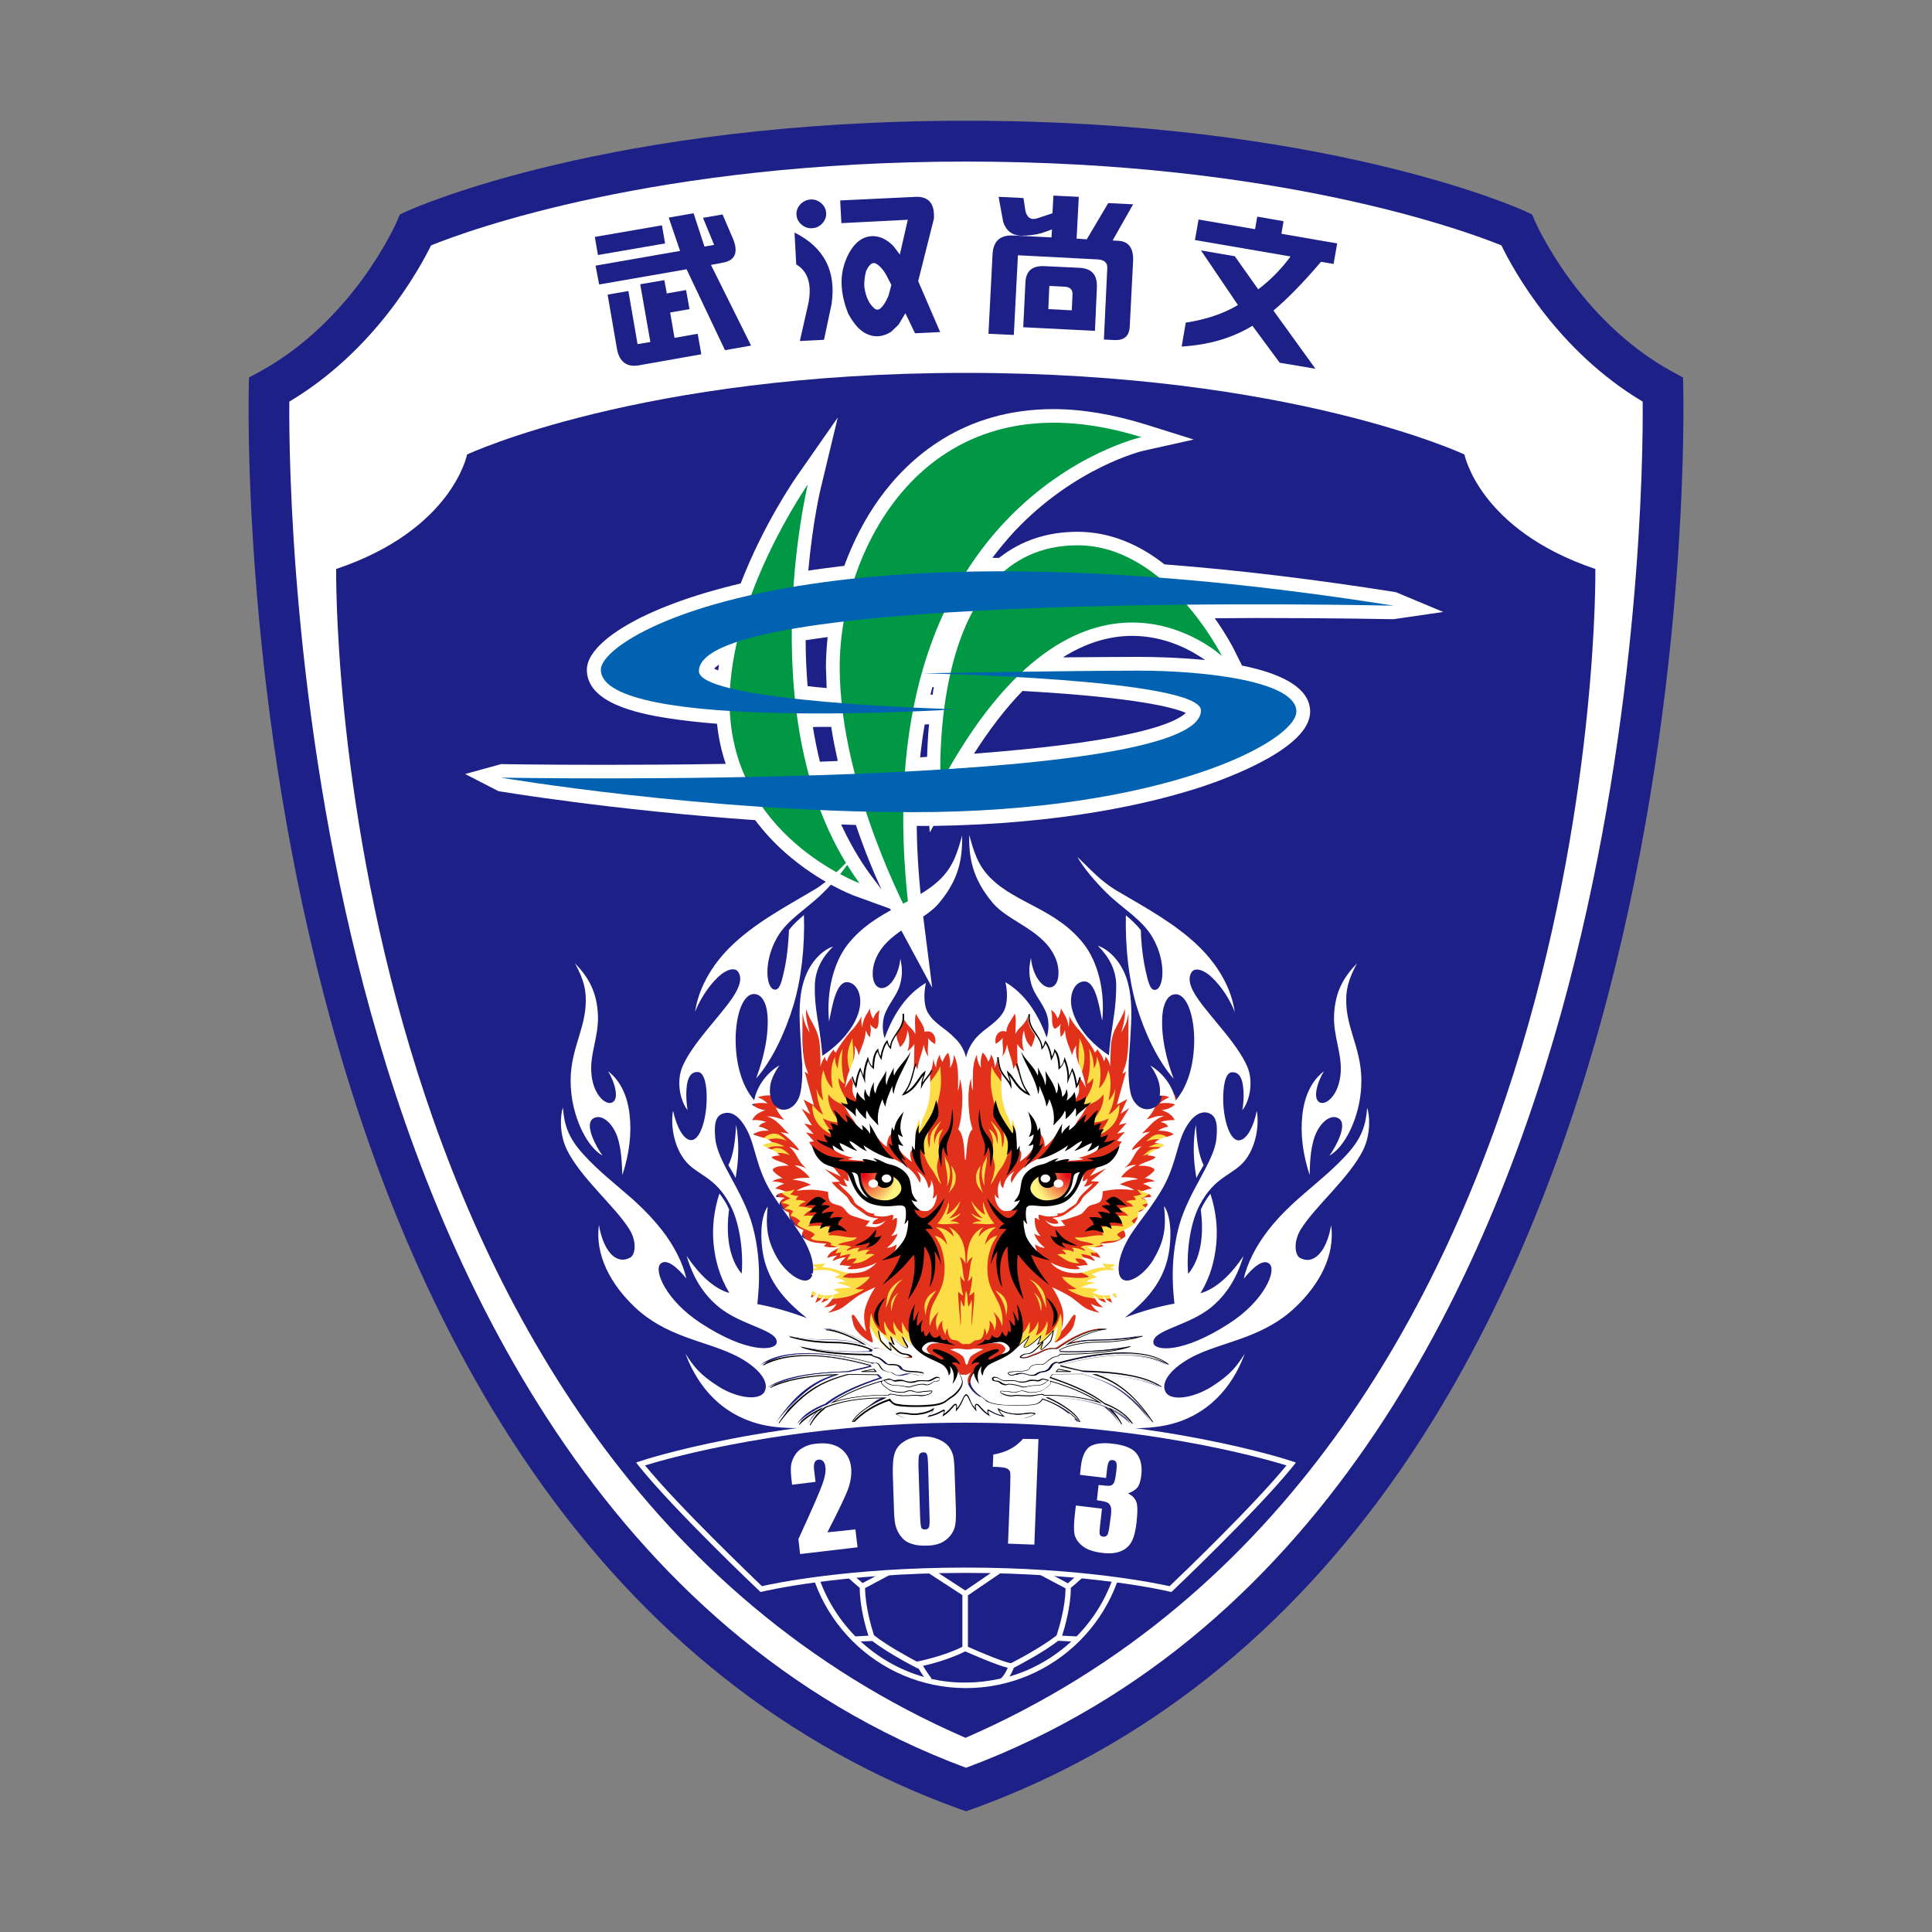 <?xml version="1.0" encoding="utf-8"?>
<!-- Created by @FCLOGO 2022-03-31 15:16:06 . https://fclogo.top/ -->
<!-- FOR PERSONAL USE ONLY NOT FOR COMMERCIAL USE -->
<svg version="1.1" xmlns="http://www.w3.org/2000/svg" xmlns:xlink="http://www.w3.org/1999/xlink" x="0px" y="0px"
	 viewBox="0 0 800 800" enable-background="new 0 0 800 800" xml:space="preserve">
<rect x="0" y="0" width="800" height="800" fill="#808080" stroke="none"/>
<g>
	<path fill="#1D2087" d="M400,750l-2.9-1c-70.6-25.6-130.1-72.6-176.7-139.9c-37-53.4-66.1-119.6-86.2-196.8
		C99.9,281.4,103,162.3,103,161.1l0.1-4.8l4.3-2.3c39.3-21.5,56.7-61.8,56.9-62.2l1.3-3l3-1.4c3.4-1.5,84-37.4,231.4-37.4
		c147.4,0,228.1,35.9,231.4,37.4l3,1.4l1.3,3c0.2,0.4,17.8,40.8,56.9,62.2l4.3,2.3l0.1,4.8c0,1.2,3.1,120.3-31.2,251.2
		c-20.2,77.2-49.2,143.4-86.2,196.8C533,676.3,473.5,723.4,402.9,749L400,750z"/>
	<path fill="#FFFFFF" d="M119.8,166.3c-0.2,23.1,0.9,128,30.8,242.1C181.3,525.3,249.4,675.9,400,732
		c150.6-56.1,218.7-206.7,249.4-323.6c29.9-114,31-218.9,30.8-242.1c-35.2-21-53.4-54.2-58.5-64.7c-15.3-6.2-93.1-34.7-221.6-34.7
		c-128.5,0-206.3,28.5-221.6,34.7C173.3,112.1,155,145.3,119.8,166.3z"/>
	<path fill="#1D2087" d="M660.6,235.6c-48.1-16.2-54.2-47.4-54.2-47.4s-71.8-33.8-206.5-33.8s-206.5,33.8-206.5,33.8
		s-6,31.2-54.2,47.4c0,0-5.1,368.4,260.6,484C665.7,603.9,660.6,235.6,660.6,235.6z"/>
	<path fill="#FFFFFF" d="M577,256.4l20.6-3l-19.6-8.2c-33.5-5.3-65.6-9.2-95.8-11.5c-9.8-7.7-21.9-13.5-36-13.5
		c-12.5,0-23.4,3.6-32.5,10.8c-0.9,0-1.8,0-2.8,0c2.9-3.8,5.9-7.4,9.1-10.9c25.2-26.8,53.4-33.5,53.7-33.5l20.6-4.6l-20.1-6.3
		c-13.3-4.1-26.1-6.3-38-6.3c-37.5,0-59.9,20.2-72.1,37.1c-5.9,8.2-10.8,17.7-14.5,27.8c-4.9,0.6-9.8,1.2-14.5,1.9
		c-0.1,0-0.2,0-0.4,0.1c1.8-20.2,5.1-34,5.2-34.3l7-29.1l-17.1,24.5c-0.8,1.2-13.6,19.6-23.1,44.2c-41.5,9.8-63.7,24.7-63.7,35.7
		c0,13.4,19.6,18,34.3,20.2c5.8,0.9,12.3,1.6,19.6,2.2c0.6,5.7,1.8,11.3,3.6,16.6c-18.4,0.3-35.7,0.4-50.6,0.4c0,0,0,0,0,0
		c-25.3,0-42.3-0.3-42.4-0.3l-14.9,4.1l13.8,7.1c0.6,0.1,47.2,7.9,106.3,12c3.6,4.8,7.8,9.4,12.6,13.6
		c14.1,12.4,28.1,17.6,28.7,17.8l14.6,5.3c1.7,3.5,2.8,5.6,3,6l14.4,26.7l-3.8-30.1c-1.6-12.8-2.5-25.1-2.6-36.9c1.8,0,3.5,0,5.2,0
		l0.2,2.7l1.5-2.7c53.6-0.8,90.2-9.3,111.7-16.4c10.4-3.5,44.3-15.9,44.3-30.9c0-10.3-12.8-16-28.2-19.1l-3.2-6.4
		c-0.3-0.7-3.1-6.1-8.1-13.2c6,0,11.7-0.1,17.1-0.1C553.2,255.9,576.7,256.4,577,256.4z M381,313.6c0.5-4.6,1.1-9.1,1.9-13.6
		c0.6,0,1.2-0.1,1.8-0.1c-0.5,5.1-0.7,9.7-0.8,13.5C382.9,313.5,381.9,313.5,381,313.6z M385.3,287.6c0.2-1,0.5-2.1,0.8-3.1
		c0.2,0,0.4,0,0.6,0c-0.2,1-0.4,2.1-0.5,3.1C385.8,287.7,385.6,287.7,385.3,287.6z M342.3,284.9c-2.8-0.2-5.4-0.5-7.9-0.8
		c-0.5-6.5-0.8-12.8-0.8-19c2.8-0.4,5.9-0.9,9.1-1.3c-0.4,4.1-0.7,8.2-0.7,12.3C342.1,279.1,342.2,282,342.3,284.9z M338.9,301
		c1.8,0,3.5,0,5.3,0c0.7,4.8,1.7,9.5,2.7,14.1c-2.5,0.1-4.9,0.2-7.4,0.3c-1.2-4.8-2.1-9.6-2.9-14.3C337.3,301,338.1,301,338.9,301z
		 M466.9,304.1c-15.2,3.3-36.6,5.9-63.6,8c6.5-10.2,13.2-18.9,20.1-26c3.7,0.2,7.4,0.5,11.2,0.7c40.3,2.8,52.7,6.7,56.4,8.4
		C489.2,297,483.8,300.5,466.9,304.1z M297.7,275.2c-0.1,0.8-0.2,1.6-0.3,2.4c-0.7-0.3-1.3-0.5-1.7-0.7
		C296.1,276.4,296.7,275.9,297.7,275.2z M360.5,362.3c-4.8-6.5-8.8-13.6-12.2-20.9c2,0.1,4,0.1,6.1,0.2c3.6,10.6,7.4,19.8,10.6,26.7
		L360.5,362.3z M471.4,272c-8.3,0-19.6,0.1-31.3,0.2c9.4-5.9,19-8.9,28.7-8.9c14.1,0,25,6.3,30.2,10
		C488.6,272.3,478.5,272,471.4,272z"/>
	<g>
		<path fill="#009844" d="M334.5,200.6c0,0-24.8,102.3,21.4,165.1c0,0-53.8-19.6-53.8-75.2C302.2,246.9,334.5,200.6,334.5,200.6z"/>
		<path fill="#009844" d="M472.6,181c0,0-117.7,26.3-95.9,198.6c0,0-29-53.8-29-103.4S384.6,153.6,472.6,181z"/>
		<path fill="#009844" d="M506,271.7c0,0-58.7-54.7-116.5,52.7c0,0-5.7-98.6,56.7-98.6C483.1,225.8,506,271.7,506,271.7z"/>
		<path fill="#0062B0" d="M577.1,250.8c0,0-287.7-6.8-287.7,27.1c0,13,106.6,15.8,106.6,15.8s-147.2,9.6-147.2-16.4
			c0-7.9,26.1-26.5,87.2-35.5C388.9,233.9,468,233.5,577.1,250.8z"/>
		<path fill="#0062B0" d="M382.3,278.8c0,0,60.9-1.1,89.1-1.1s65.4,4.5,65.4,16.9s-54.9,41.7-158.7,41.7
			c-86.5,0-170.7-14.3-170.7-14.3s289.9,5.3,289.9-27.8C497.4,281.1,382.3,278.8,382.3,278.8z"/>
	</g>
	<path fill="#FFFFFF" d="M400,565.8c-36.7,0-66.6,29.9-66.6,66.6c0,36.7,29.9,66.6,66.6,66.6c36.7,0,66.6-29.9,66.6-66.6
		C466.6,595.7,436.7,565.8,400,565.8z M437.5,677.2c-6.2,4.9-16.9,10.5-18.9,11.5c-2.7-0.4-11.8-4.1-17.8-6.8v-21.3l20.1-13.7
		l20.3,10.8C441.2,665.4,438.4,674.5,437.5,677.2z M419.8,690.6c2.1-1.1,12.1-6.3,18.4-11.2l5.4,0.3c-7.2,6.6-15.9,11.7-25.6,14.5
		C418.9,692.8,419.5,691.4,419.8,690.6z M361.2,679.5c7,5.4,18.3,11.1,18.9,11.4l0.1-0.2c0.7,1.2,1.7,2.6,2.4,3.7
		c-9.9-2.8-18.8-7.9-26.2-14.7L361.2,679.5z M380.3,687.9l-0.7,0.1c-3.4-1.8-12.3-6.6-17.7-10.9c-0.9-2.7-3.6-11.7-3.7-19.5
		l19.7-10.5l20.6,13.4v21.4C390.8,685.8,380.4,687.9,380.3,687.9z M342.1,641c-0.7-8.2-0.2-14.8,0-17.1c5.6-6.4,13-12.8,15.1-14.6
		l19.8,10.5v25.2l-19.8,10.5C355.1,653.8,347.6,647.4,342.1,641z M361.9,587.8c5.4-4.3,14.3-9.1,17.7-10.9l0.7,0.1
		c0.1,0,10.5,2.2,18.3,6v21.4l-20.6,13.4l-19.7-10.5C358.2,599.5,361,590.5,361.9,587.8z M380.1,574.3l-0.1-0.2
		c-0.5,0.3-11.8,6-18.9,11.4l-4.8-0.3c7.3-6.8,16.3-11.9,26.2-14.7C381.8,571.6,380.8,573,380.1,574.3z M438.2,585.5
		c-6.4-4.9-16.3-10.1-18.4-11.2c-0.3-0.7-0.9-2.2-1.7-3.6c9.7,2.8,18.4,7.8,25.6,14.5L438.2,585.5z M418.7,576.3
		c1.9,1,12.7,6.6,18.9,11.5c0.9,2.7,3.6,11.7,3.7,19.5l-20.3,10.8l-20.1-13.7V583C406.9,580.4,416,576.6,418.7,576.3z M399.7,658.6
		l-20.4-13.3v-25.7l20.4-13.3l19.3,13.3v25.8L399.7,658.6z M442.2,655.6l-20.9-11.1v-24l20.9-11.1c2.1,1.8,9.7,8.3,15.2,14.7
		c0.2,2.4,0.7,8.8,0,16.8C451.8,647.3,444.3,653.8,442.2,655.6z M459.6,623.6l3.2-5.3c1,4.6,1.6,9.3,1.6,14.1
		c0,4.9-0.6,9.6-1.6,14.1l-3.1-5.3C460.4,632.7,459.9,626,459.6,623.6z M462.3,616.3l-0.7-0.4l-3.4,5.7c-5.7-6.4-13-12.6-14.8-14.1
		c0-7.8-2.5-16.5-3.6-19.8l6-0.3v0C453.6,595.3,459.4,605.2,462.3,616.3z M414.2,569.7c1.1,0.6,2.3,2.7,3.1,4.5
		c-4.6,1.1-14.9,5.6-17.6,6.8c-6.4-3.2-14.2-5.2-17.5-6c1.4-2.3,3.5-5.1,3.5-5.2l-0.2-0.2c4.7-1.1,9.5-1.7,14.5-1.7
		C404.9,568.1,409.6,568.7,414.2,569.7z M354.2,587.4l5.4,0.3c-1.1,3.4-3.6,12.1-3.6,19.8c-1.8,1.5-9.1,7.7-14.8,14.1l-3.4-5.6
		C340.7,605,346.4,595.2,354.2,587.4z M337.1,619.1l2.8,4.7c-0.3,2.5-0.8,9,0,17.4l-2.8,4.7c-0.9-4.3-1.4-8.8-1.4-13.4
		C335.7,627.9,336.1,623.4,337.1,619.1z M337.8,649l3.4-5.6c5.7,6.4,13,12.6,14.8,14.1c0,7.8,2.5,16.5,3.6,19.8l-5.4,0.3
		C346.5,669.7,340.7,659.9,337.8,649z M385.5,695.2l0.2-0.2c0,0-2.1-2.8-3.5-5.2c3.3-0.7,11.1-2.8,17.5-6c2.7,1.2,13,5.7,17.6,6.8
		c-0.8,1.8-2,3.9-3.1,4.5c-4.6,1-9.3,1.6-14.2,1.6C395,696.8,390.2,696.2,385.5,695.2z M445.8,677.6l-6-0.3
		c1.1-3.4,3.6-12.1,3.6-19.8c1.8-1.5,9.1-7.7,14.8-14.1l3.4,5.7l0.7-0.4C459.4,659.7,453.6,669.7,445.8,677.6z"/>
	<g>
		<path fill-rule="evenodd" clip-rule="evenodd" fill="#E1311B" d="M477.6,458.7c0.3-0.1,0.5-0.2,0.8-0.4c1.6-1,2.5-2.6,2.7-4.8
			c0-0.2,0.1-0.3,0.1-0.4h0.2c0.9,0,5.2,0.2,5.2,0.2s1,2.4,1.8,9.3c0.8,6.9-10.4,33.6-11.6,35.8c-1.2,2.2-6.8,9.8-9.2,13.3
			c-2.4,3.4-5.8,13-5.7,15.6c0.1,2.6,5.3,7.2,4.6,14c-0.8,6.7-51.5,31.1-66.1,31.5c-14.7,0.4-48.7-21.2-51.9-23.2
			c-3.2-2-15-10.2-15.4-12.1c-0.5-1.9,5.9-11,5.6-14.1c-0.3-3.1-4.3-8.8-5.4-10.7c-1.1-1.8-7.3-10.2-9.1-12.8
			c-1.9-2.6-3.8-11.6-8.1-19.9c-4.4-8.3-4.7-18.4-4.2-21.1c0.5-2.7,0.9-2.8,1.7-5.3c0.6-1.8,3.6-1.5,5.3-1.1c0,0.4,0.1,0.7,0.1,1
			c0.3,2.1,1,3.8,2.6,4.8c0.3,0.2,0.7,0.4,1.1,0.5l0.1,0.2c1.2,2,4.6,0.7,7.3-1.1c2.8-1.8,3.5-11.5,3.5-11.5s-0.9-10-1.1-12.7
			c-0.1-2.7-0.5-14.6-0.5-14.6l2.9-4.3l3.9,9.5l1.4,9.1l0.5,4.1c0,0,2.2-1,3.7-2.8c1.5-1.8,2.3-0.8,3-1.9c0.7-1,5-6.2,6.1-8
			c1.1-1.8,3.7-6.8,5.5-8.4c1.8-1.7,5.6-0.5,6.4,0.8c0.7,1.3-0.3,7-0.5,9c-0.2,2.1,0.8,4.6,2.1,4.2c1.3-0.4,3-6.8,6.2-11.5
			c3.3-4.7,10.6,1.7,15.7,6.1c5.1,4.5,8.6,12.9,10.1,15.1c1.5,2.2,3-0.7,4.4-3.4c1.4-2.7,5.6-6.2,8.2-10c2.6-3.8,9.4-11.3,13.2-9.5
			c3.8,1.8,5.1,10.9,7.2,13c2.1,2.1,4.3-2.1,4.3-2.1s-2.7-10.5-1-11.8c0.7-0.5,3-2.2,5.2-0.2c3.2,2.8,6.6,9.5,6.6,9.5s3.8,5.6,5.9,7
			c2.1,1.3,3.3,2.9,4.8,3.9c1.5,1,1.7,1.3,1.7,1.3s0.6-2.6,0.4-5.6c-0.2-3,2.2-8.6,3.3-12c1.1-3.5,4.1-5,4.6-3.3
			c0.5,1.7-0.3,16.6-0.6,19.4c-0.2,2.8-0.8,13,0.6,17.9c1.5,5,5.4,6.8,8.1,5.7C476.5,459.8,477.1,459.3,477.6,458.7z"/>
		<path fill-rule="evenodd" clip-rule="evenodd" fill="#FFFFFF" d="M407.9,556.4c0,0,7.7-2.3,9.3,0.1c0.5,0.7,1.6,1.5,1.3,2.1
			c-0.8,1.7-4.7,2.8-4.7,2.8s2.5-1.5,2.5-2.9c0-0.3-0.5-0.9-0.7-1.2C414.2,555.9,411.9,556.1,407.9,556.4z"/>
		<path fill-rule="evenodd" clip-rule="evenodd" fill="#FFFFFF" d="M392.1,556.4c0,0-7.7-2.3-9.3,0.1c-0.5,0.7-1.6,1.5-1.3,2.1
			c0.8,1.7,4.7,2.8,4.7,2.8s-2.5-1.5-2.5-2.9c0-0.3,0.5-0.9,0.7-1.2C385.8,555.9,388.1,556.1,392.1,556.4z"/>
		<path fill-rule="evenodd" clip-rule="evenodd" fill="#FDDD46" d="M473.2,478.7c2.4-1.1,4.7-1.1,6.6-0.8c1.7,0.3,3.3,1.2,5.3,2
			c-2.2-2.5-3.8-3.9-6.2-4.2C477,475.6,475.7,476.2,473.2,478.7z"/>
		<path fill-rule="evenodd" clip-rule="evenodd" fill="#FDDD46" d="M327.1,478.4c-2.4-1.1-4.7-1.1-6.6-0.8c-1.7,0.3-3.3,1.2-5.3,2
			c2.2-2.5,3.8-3.9,6.2-4.2C323.4,475.3,324.7,475.9,327.1,478.4z"/>
		<path fill-rule="evenodd" clip-rule="evenodd" fill="#FDDD46" d="M474.6,472.7c2.4-1.1,4.7-1.1,6.6-0.8c1.7,0.3,3.3,1.2,5.3,2
			c-2.2-2.5-3.8-3.9-6.2-4.2C478.4,469.6,477,470.3,474.6,472.7z"/>
		<path fill-rule="evenodd" clip-rule="evenodd" fill="#FDDD46" d="M325.8,472.4c-2.4-1.1-4.7-1.1-6.6-0.8c-1.7,0.3-3.3,1.2-5.3,2
			c2.2-2.5,3.8-3.9,6.2-4.2C322,469.3,323.3,470,325.8,472.4z"/>
		<path fill-rule="evenodd" clip-rule="evenodd" fill="#FDDD46" d="M486.9,478.5c-1.8-2-3.9-2.8-5.8-3.3c-1.7-0.4-3.5-0.2-5.6-0.2
			c3-1.4,5-2.2,7.3-1.5C484.6,474.2,485.6,475.3,486.9,478.5z"/>
		<path fill-rule="evenodd" clip-rule="evenodd" fill="#FDDD46" d="M313.5,478.2c1.8-2,3.9-2.8,5.8-3.3c1.7-0.4,3.5-0.2,5.6-0.2
			c-3-1.4-5-2.2-7.3-1.5C315.8,473.9,314.8,475,313.5,478.2z"/>
		<path fill-rule="evenodd" clip-rule="evenodd" fill="#FDDD46" d="M422.7,552.9c2.1-2.1,3-3.9,3.6-5.5c0.2,1.3,0.2,3.5-0.4,4.9
			c1.6-0.9,3.2-2.7,4-5.2c0.2,2.3,0,3.3-1,5.8c2.3-0.6,4.2-3.6,4.7-5.9c0.4,1.6,0.1,3.6-0.8,6c2.8-1.2,5.5-4.6,6.3-9.2
			c0.5,1.2,1,5.2,0.2,8.3c-0.8,3.1-5.8,6.6-8.6,7.2c-2.9,0.5-11.6,1.8-11.7,0.3C418.9,557.9,422.7,552.9,422.7,552.9z"/>
		<path fill-rule="evenodd" clip-rule="evenodd" fill="#FDDD46" d="M377.2,552.9c-2.1-2.1-3-3.9-3.6-5.5c-0.2,1.3-0.2,3.5,0.4,4.9
			c-1.6-0.9-3.2-2.7-4-5.2c-0.2,2.3,0,3.3,1,5.8c-2.3-0.6-4.2-3.6-4.7-5.9c-0.4,1.6-0.1,3.6,0.8,6c-2.7-1.2-5.5-4.6-6.3-9.2
			c-0.5,1.2-1,5.2-0.2,8.3c0.8,3.1,5.8,6.6,8.6,7.2c2.9,0.5,11.6,1.8,11.7,0.3C381,557.9,377.2,552.9,377.2,552.9z"/>
		<path fill-rule="evenodd" clip-rule="evenodd" fill="#FDDD46" d="M447,523.1c-4.8,0.1-6.4-2.1-9.2-3.6c1.1-0.4,2.5-0.4,3.6,0
			c-0.1-0.7-0.7-1.4-1.8-1.9c2.4-0.2,3.9,0.2,5,0.8c0.1-0.7-0.2-1.3-0.8-1.7c1.6-0.1,3.5,0.4,5.5,1.3c-0.1-0.7-0.8-1.2-1.9-1.6
			c1.7-1.1,4-0.5,5.6-1.1c-3.5-1.6-6.7-0.9-7.9-3c4,0.6,6.6-1,11.8-0.8c-0.7-1.4-1.6-2.1-2.7-2.6c3.3-1.6,7.3-1.5,11-1.1
			c-1-1.6-2.1-2.9-3.3-4.1c1.1-0.3,3.6-0.5,5.3-0.2c-1-1.3-2.4-2.3-4.3-2.9c2.1-0.6,4.2-1,6.3-1c-0.6-1.1-1.7-1.7-3-2
			c1.3-0.6,2.7-0.8,4.1-0.7c-0.1-0.8-0.6-1.3-1.1-1.6c1.2-0.1,2.4-0.3,3.5-0.8c-1-0.7-1.5-1.4-1.7-2c1.9,0.9,4,1,6.4,0.5
			c-0.9,1-2.9,2.5-4.9,3.2c1.6,0.5,2.7,1.2,3.8,2c-1.4,0.1-2.5,0.3-3.4,0.9c0.8,0.3,1.5,0.8,2.2,1.6c-1.3-0.2-2.5,0.1-3.7,0.9
			c0.5,0.4,0.9,1.1,1.1,1.9c-1.3,0.2-2.7,0.8-4,2.2c0.7,0.4,0.8,0.5,1.2,1.4c-2.1,2.2-5.8,2.2-7.2,4.2l1.7,1.5
			c-2.2,1.8-6.4,0.3-8.6,2.1l0.5,0.6c-1.9,0.6-2.6,0.7-3.3,1.4c0.2,0.2,0.8,1.6,1.2,2.1c-0.6-0.2-2.1-0.3-2.5-0.5
			c0.4,0.5,0.4,1.1,0.6,1.8c-1.4-0.6-2.9-0.9-4.5-1c0.6,0.6,1.1,1.5,1.7,2.7c-1.2-0.7-2.6-1-4.1-0.9
			C445.5,522,446.2,522.6,447,523.1z"/>
		<path fill-rule="evenodd" clip-rule="evenodd" fill="#FDDD46" d="M352.9,523.1c4.8,0.1,6.4-2.1,9.2-3.6c-1.1-0.4-2.5-0.4-3.6,0
			c0.1-0.7,0.7-1.4,1.8-1.9c-2.4-0.2-3.9,0.2-5,0.8c-0.1-0.7,0.2-1.3,0.8-1.7c-1.6-0.1-3.5,0.4-5.5,1.3c0.1-0.7,0.8-1.2,1.9-1.6
			c-1.7-1.1-4-0.5-5.6-1.1c3.5-1.6,6.7-0.9,7.9-3c-4,0.6-6.6-1-11.8-0.8c0.7-1.4,1.6-2.1,2.7-2.6c-3.3-1.6-7.3-1.5-11-1.1
			c1-1.6,2.1-2.9,3.3-4.1c-1.1-0.3-3.6-0.5-5.3-0.2c1-1.3,2.4-2.3,4.3-2.9c-2.1-0.6-4.2-1-6.3-1c0.6-1.1,1.7-1.7,3-2
			c-1.3-0.6-2.7-0.8-4.1-0.7c0.1-0.8,0.6-1.3,1.1-1.6c-1.2-0.1-2.4-0.3-3.5-0.8c1-0.7,1.5-1.4,1.7-2c-1.9,0.9-4,1-6.4,0.5
			c0.9,1,2.9,2.5,4.9,3.2c-1.6,0.5-2.7,1.2-3.8,2c1.4,0.1,2.5,0.3,3.4,0.9c-0.8,0.3-1.5,0.8-2.2,1.6c1.3-0.2,2.5,0.1,3.7,0.9
			c-0.5,0.4-0.9,1.1-1.1,1.9c1.3,0.2,2.7,0.8,4,2.2c-0.7,0.4-0.8,0.5-1.2,1.4c2.1,2.2,5.8,2.2,7.2,4.2l-1.7,1.5
			c2.2,1.8,6.4,0.3,8.6,2.1l-0.5,0.6c1.9,0.6,2.6,0.7,3.3,1.4c-0.2,0.2-0.8,1.6-1.2,2.1c0.6-0.2,2.1-0.3,2.5-0.5
			c-0.4,0.5-0.4,1.1-0.6,1.8c1.4-0.6,2.9-0.9,4.5-1c-0.6,0.6-1.1,1.5-1.7,2.7c1.2-0.7,2.6-1,4.1-0.9
			C354.4,522,353.7,522.6,352.9,523.1z"/>
		<path fill-rule="evenodd" clip-rule="evenodd" fill="#FDDD46" d="M447.8,444.5c0,0,1.6-4.2,1.2-8c-0.4-3.7-2-6.6-2-6.6
			c0.1,1.9-0.4,3.8-0.4,6.6C446.6,439.2,446.8,441.9,447.8,444.5z"/>
		<path fill-rule="evenodd" clip-rule="evenodd" fill="#FDDD46" d="M352.2,444.5c0,0-1.6-4.2-1.2-8c0.4-3.7,2-6.6,2-6.6
			c-0.1,1.9,0.4,3.8,0.4,6.6C353.3,439.2,353.1,441.9,352.2,444.5z"/>
		<path fill-rule="evenodd" clip-rule="evenodd" fill="#FDDD46" d="M453.8,470.6c3.3-1.3,6.3-3.5,7.8-5.9c1.4-2.1,2-4.5,1.9-7.3
			c-1.5,2-3,3.4-4.5,4.2c1.6-3.2,2.6-6.7,2.8-10.7c-0.6,2-1.5,3.6-2.8,4.8c1.2-5.5,1.1-9.7-0.1-12.6c-0.7,3.3-2,5.9-3.8,7.6
			c0.9-5.2,0.9-9.8-1-13.1c0.1,1.4-0.1,3-1.1,4.8c-0.2-3.6-0.9-6.2-2-8.1c0.5,4.2,0.6,8.7-0.9,14.4c0.9-0.1,1.8-1.3,2.5-2.3
			c0.5,3.3-2.6,8.4-5.4,11.9c4.3-0.6,8.2-2.7,9.7-5.2c0.4,3.7-1.4,8-5.2,11.8c2.2,0,5.5-0.7,7.4-1.8
			C458.2,465.7,455.7,468.6,453.8,470.6z"/>
		<path fill-rule="evenodd" clip-rule="evenodd" fill="#FDDD46" d="M346.1,470.6c-3.3-1.3-6.3-3.5-7.8-5.9c-1.4-2.1-2-4.5-1.9-7.3
			c1.5,2,3,3.4,4.5,4.2c-1.6-3.2-2.6-6.7-2.8-10.7c0.6,2,1.5,3.6,2.8,4.8c-1.2-5.5-1.1-9.7,0.1-12.6c0.7,3.3,2,5.9,3.8,7.6
			c-0.9-5.2-0.9-9.8,1-13.1c-0.1,1.4,0.1,3,1.1,4.8c0.2-3.6,0.9-6.2,2-8.1c-0.5,4.2-0.6,8.7,0.9,14.4c-0.9-0.1-1.8-1.3-2.5-2.3
			c-0.5,3.3,2.6,8.4,5.4,11.9c-4.3-0.6-8.2-2.7-9.7-5.2c-0.4,3.7,1.4,8,5.2,11.8c-2.2,0-5.5-0.7-7.4-1.8
			C341.7,465.7,344.3,468.6,346.1,470.6z"/>
		<path fill-rule="evenodd" clip-rule="evenodd" fill="#FDDD46" d="M418.8,472.5c0,0-1.6,7.7-4.2,11c-2.6,3.3-2.5,4.8-4.5,7
			c0,0,2.1-4.9,1.8-8c-0.2-1.5-0.9-3.3-0.9-5c-0.1-1.8,0.3-3.9,0.2-4.8c-0.1-2.7-1.8-5.2-1.8-5.2c2.2,1,3.4,3.6,3.5,6.4
			c0.2-1.1,0.4-2.8,0-4.4c-0.5-1.7-1.6-3.3-2.7-5.4c2,2.1,3.4,3.5,4.1,5.4c0.6,1.6,0.5,3.6,0.7,5.9c0,0,0.6-1.5,0.7-3.3
			c0.1-1.2,0-2.6-0.3-3.7C415,465.5,418.4,469.8,418.8,472.5z"/>
		<path fill-rule="evenodd" clip-rule="evenodd" fill="#FDDD46" d="M381.1,472.5c0,0,1.6,7.7,4.2,11c2.6,3.3,2.5,4.8,4.5,7
			c0,0-2.1-4.9-1.8-8c0.2-1.5,0.9-3.3,0.9-5c0.1-1.8-0.3-3.9-0.2-4.8c0.1-2.7,1.8-5.2,1.8-5.2c-2.2,1-3.4,3.6-3.5,6.4
			c-0.2-1.1-0.4-2.8,0-4.4c0.5-1.7,1.6-3.3,2.7-5.4c-2,2.1-3.4,3.5-4.1,5.4c-0.6,1.6-0.5,3.6-0.7,5.9c0,0-0.6-1.5-0.7-3.3
			c-0.1-1.2,0-2.6,0.3-3.7C384.9,465.5,381.5,469.8,381.1,472.5z"/>
		<path fill-rule="evenodd" clip-rule="evenodd" fill="#FDDD46" d="M410.6,441.4c0,0-0.7,6-0.1,9.9c0.6,4,2,8.4,2,8.4l7.2,12.9
			c0,0,2.7-1.7,1.9-4.9c-0.4-1.8-2.2-9.3-4.7-15.6C414.9,447,411.7,445.2,410.6,441.4z"/>
		<path fill-rule="evenodd" clip-rule="evenodd" fill="#FDDD46" d="M389.3,441.4c0,0,0.7,6,0.1,9.9c-0.6,4-2,8.4-2,8.4l-7.2,12.9
			c0,0-2.7-1.7-1.9-4.9c0.4-1.8,2.2-9.3,4.7-15.6C385,447,388.2,445.2,389.3,441.4z"/>
		<path fill-rule="evenodd" clip-rule="evenodd" fill="#FFFFFF" d="M430,519.3c-0.7-1.4-1.3-2.7-1.4-4c1.4,0.9,2.7,1.4,4.1,1.4
			c-2.1-1.6-3.7-3.5-4.5-5.9c0.9,0.6,1.9,0.9,2.7,1c-1.8-1.8-2.6-4.3-2.4-7.5c0.6,0,1.3,0.4,1.9,1c-0.3-0.9-0.5-1.6-0.3-2.2
			c0.5-0.2,1,0.1,2.2,0.4c0.8,0.2,1.9,0.3,3.2,0.2c2.2-0.1,3.2-0.5,2-1.2c0,0,2.3,0.3,4.1-1.3c1.8-1.6,3.8-2.2,4.4-3.5
			c0.6-1.3,0.6-1.6,2.2-3.3c1.6-1.7,3.8-3.3,4.3-4.5c-1.3,0.9-2.5,1.4-3.7,1.4c0.9-1.1,1.4-2.2,1.5-3.4c-0.6,0.7-1.3,1.2-2,1.2
			c0,0,0.2-3,1.3-4.8c0.7-1.2-4.4-1.9-7.3-2.5c-1.4-0.3-2.1-1.1-1.7-1.1c1,0.1,6.6-0.3,8.1-0.7c-0.6-0.2-1.6-0.4-2.1-0.6
			c4.4-0.9,8.4-2.9,9.3-5c0.9-2.3-1.9-2.3-1.9-2.3l-8.8-5.2c0,0-0.1-1.5,1.6-3.6c1.7-2,3.6-5.8,3.6-5.8l-3.8,0.4l-2.8-0.8
			c0,0,2.8-2.8,3-5.5c0.2-2.7-0.8-4.6-0.8-4.6l-2-6.5l-4.3-6.6l-11-6.9c0,0-0.1,2.5-0.5,3.6c-0.4,1.1-1.1,3-1.1,3s-1.3-1-2.1-2.9
			c-0.8-1.9-1-4.1-1-4.1c-1,2.9-0.9,5.8,0,8.6c-0.9-0.4-2-1.7-2.8-2.9c0,0-0.2,12.4,1.1,15.4c0.9,1.9-1.8-1.9-4.3-4.2
			c-1.5-1.4-3.1-1.5-3.1-1.5s-0.8,8.5,0.2,13.5c1,5,2.2,6.6,2.7,8c0.5,1.4,0.9,3.8,0.9,3.8c0.3-0.7,0.4-1.9,0.4-3.9
			c0,0,2.2,3.9,1.5,8.7c-0.7,4.8,1,5.2,1,5.2l0.1-1.3c0,0,1.2,0.3,1.2,1.9c0,1.6-0.7,3.2-0.7,3.2s2.3-1.7,3.4-2.8
			c0.9-0.9,2.5-3.2,2.5-3.2l2.3-5.9c1.4,1.1,2.2,3.1,2.2,5.7c1.7-1.2,3.6-3.2,5-5.5c0.6-0.9,0.7,1.2-0.6,3.2c-1.8,2.8-4.6,6.1-6.7,7
			c-3.5,1.5-6.9,3.9-8.7,6c-1.8,2.1-2.7,4.2-2.7,4.2s-0.6-1.2-0.1-2.6c0.5-1.3,1.3-2.2,1.3-2.2c-2.4,1.4-4.2,3.4-4.7,7
			c-1-0.7-1.3-2-1.1-3.4c-1.2,2.1-1.5,4.6-0.7,7.7c-0.7-0.3-1.3-0.9-1.7-1.8c-0.1,3,1.7,6.9,4.5,7c2.9,0.1,4.6-1.5,4.6-1.5
			s2.3-1.3,1.7,0.5C422.4,502.6,420,513,430,519.3z"/>
		<path fill-rule="evenodd" clip-rule="evenodd" fill="#FFFFFF" d="M369.9,519.3c0.7-1.4,1.3-2.7,1.4-4c-1.4,0.9-2.7,1.4-4.1,1.4
			c2.1-1.6,3.7-3.5,4.5-5.9c-0.9,0.6-1.9,0.9-2.7,1c1.8-1.8,2.6-4.3,2.4-7.5c-0.6,0-1.3,0.4-1.9,1c0.3-0.9,0.5-1.6,0.3-2.2
			c-0.5-0.2-1,0.1-2.2,0.4c-0.8,0.2-1.9,0.3-3.2,0.2c-2.2-0.1-3.2-0.5-2.1-1.2c0,0-2.3,0.3-4.1-1.3c-1.8-1.6-3.8-2.2-4.4-3.5
			c-0.6-1.3-0.6-1.6-2.2-3.3c-1.6-1.7-3.8-3.3-4.3-4.5c1.3,0.9,2.5,1.4,3.7,1.4c-0.9-1.1-1.4-2.2-1.5-3.4c0.6,0.7,1.3,1.2,2,1.2
			c0,0-0.2-3-1.3-4.8c-0.7-1.2,4.4-1.9,7.3-2.5c1.4-0.3,2.1-1.1,1.7-1.1c-1,0.1-6.6-0.3-8.1-0.7c0.6-0.2,1.6-0.4,2.1-0.6
			c-4.4-0.9-8.4-2.9-9.3-5c-0.9-2.3,1.9-2.3,1.9-2.3l8.8-5.2c0,0,0.1-1.5-1.6-3.6c-1.7-2-3.6-5.8-3.6-5.8l3.8,0.4l2.8-0.8
			c0,0-2.8-2.8-3-5.5c-0.2-2.7,0.8-4.6,0.8-4.6l2-6.5l4.3-6.6l11-6.9c0,0,0.1,2.5,0.5,3.6c0.4,1.1,1.1,3,1.1,3s1.3-1,2.1-2.9
			c0.8-1.9,1-4.1,1-4.1c1,2.9,0.9,5.8,0,8.6c0.9-0.4,2-1.7,2.8-2.9c0,0,0.2,12.4-1.1,15.4c-0.9,1.9,1.9-1.9,4.3-4.2
			c1.5-1.4,3.1-1.5,3.1-1.5s0.8,8.5-0.2,13.5c-1,5-2.2,6.6-2.7,8c-0.5,1.4-0.9,3.8-0.9,3.8c-0.3-0.7-0.4-1.9-0.4-3.9
			c0,0-2.2,3.9-1.5,8.7c0.7,4.8-1,5.2-1,5.2l-0.1-1.3c0,0-1.2,0.3-1.2,1.9c0,1.6,0.7,3.2,0.7,3.2s-2.3-1.7-3.4-2.8
			c-0.9-0.9-2.5-3.2-2.5-3.2l-2.3-5.9c-1.4,1.1-2.2,3.1-2.2,5.7c-1.7-1.2-3.6-3.2-5-5.5c-0.6-0.9-0.7,1.2,0.6,3.2
			c1.8,2.8,4.6,6.1,6.7,7c3.5,1.5,6.9,3.9,8.7,6c1.8,2.1,2.7,4.2,2.7,4.2s0.6-1.2,0.1-2.6c-0.5-1.3-1.3-2.2-1.3-2.2
			c2.4,1.4,4.2,3.4,4.7,7c1-0.7,1.3-2,1.1-3.4c1.2,2.1,1.5,4.6,0.7,7.7c0.7-0.3,1.3-0.9,1.7-1.8c0.1,3-1.7,6.9-4.5,7
			c-2.9,0.1-4.6-1.5-4.6-1.5s-2.3-1.3-1.7,0.5C377.6,502.6,379.9,513,369.9,519.3z"/>
		<path fill-rule="evenodd" clip-rule="evenodd" fill="#FDDD46" d="M446.6,526.7c1.7,0.4,3.2,1,4.4,2.1c-4.2,0.8-7.5,0.1-11.3-0.1
			c1,1.7,3.2,3.4,6,5c-1,0.2-2.1,0.3-3.5,0.1c0.4,0.7,4.6,2.6,6.6,3.1c2,0.5,11.1,2.3,14.9-0.7c1.5-1.2,2.5-3.5,3-5.8
			c-1.1,0-2.1-0.3-2.7-1.3c-0.9-1.3-1.1-3.7-0.6-6.6c-3.9-0.5-6-1.2-7.8-0.1C453.6,523.6,450.7,525.3,446.6,526.7z"/>
		<path fill-rule="evenodd" clip-rule="evenodd" fill="#FDDD46" d="M353.3,526.7c-1.7,0.4-3.2,1-4.4,2.1c4.2,0.8,7.5,0.1,11.3-0.1
			c-1,1.7-3.2,3.4-6,5c1,0.2,2.1,0.3,3.5,0.1c-0.4,0.7-4.6,2.6-6.6,3.1c-2,0.5-11.1,2.3-14.9-0.7c-1.5-1.2-2.5-3.5-3-5.8
			c1.1,0,2.1-0.3,2.7-1.3c0.9-1.3,1.1-3.7,0.6-6.6c3.9-0.5,6-1.2,7.8-0.1C346.3,523.6,349.2,525.3,353.3,526.7z"/>
		<path fill-rule="evenodd" clip-rule="evenodd" fill="#FFFFFF" d="M449.8,530.7c1.4-1,2.7-1.4,4.4-1.7c-0.7-0.6-1.3-1-2.2-1.2
			c0.5-0.5,4-1.8,6-1.9c1,0,3.2-0.1,5.1,0.3c0.1,1.2,0.4,2.1,0.9,2.8c0.6,0.9,1.6,1.3,2.6,1.3c-0.7,3.2-4.6,5.6-7.5,6
			c-3.2,0.5-5.8-0.6-6.6-1.1c0.8-0.4,1.5-0.8,2.3-1.3c-2-0.5-4.6-0.7-7.5-0.7c2-0.9,4.3-1.7,6.1-1.9
			C452.2,530.7,451.1,530.9,449.8,530.7z"/>
		<path fill-rule="evenodd" clip-rule="evenodd" fill="#FFFFFF" d="M350.1,530.7c-1.4-1-2.7-1.4-4.4-1.7c0.7-0.6,1.3-1,2.2-1.2
			c-0.5-0.5-4-1.8-6-1.9c-1,0-3.2-0.1-5.1,0.3c-0.1,1.2-0.4,2.1-0.9,2.8c-0.6,0.9-1.6,1.3-2.6,1.3c0.7,3.2,4.6,5.6,7.5,6
			c3.2,0.5,5.8-0.6,6.6-1.1c-0.8-0.4-1.5-0.8-2.3-1.3c2-0.5,4.6-0.7,7.5-0.7c-2-0.9-4.3-1.7-6.1-1.9
			C347.7,530.7,348.9,530.9,350.1,530.7z"/>
		<path fill-rule="evenodd" clip-rule="evenodd" fill="#FFFFFF" d="M318.9,453.6c-0.2-1.2-0.1-2.5,0-3.8c0.4-3.4,2.8-7.3,3.9-8.7
			c-5.3,3.1-9.4,8.7-10.5,14.5c-5.8-6.7-7.7-16.7-7.7-25.3c0.1-10.4,3.1-18.8,7.7-18.7c3.8,0.1,5.6,5.1,5.6,11.1
			c0.1,10.3-3.4,19.9-4.8,23.9c6.7-7.6,12.1-19.3,15.4-30.2c3.3-10.9,4.8-24.3,4.4-37.5c-1.9,1.6-4.3,3.7-6.2,6.2
			c-0.1,2.7-0.5,10-1.9,16.4c-1.1,4.8-1.8,8.3-3.9,8.3c-3.7-0.1-5-11.5,1-21.8c4.3-7.4,12.4-11.8,18.9-18.3
			c4.8-4.7,9.6-10.5,12.2-15c-4.8,4.5-9.4,10-16.3,14c-12.4,7.3-24.7,13.9-34.5,23.6c-7.7,7.7-12.9,16.9-14.4,26.7
			c1.7-4.4,5.1-10.2,9.6-14.5c3.4-3.2,7-4.1,8.3-2c1.5,2.3,1.1,5.7-2.9,11.4c-5.6,7.9-16,18.2-20.1,27.5c-3,6.8-0.7,15.1,2,18.2
			c-0.6-3.7-0.7-7.6-0.2-10.7c0.6-3.7,2.3-5.2,4.6-5c2.7,0.3,3.7,5.9,3.5,11.9c-0.2,7.9-2.7,16.3-6.4,16.3c-3.3,0-6.2-6-7.5-12.2
			c-0.9,4.6-0.3,13.7,4.7,20.3c5,6.6,12.6,6.5,19,18.8c4.4,8.5,5.4,21.1,4.7,28.4c-5.3-6.3-6.6-16.2-5.2-26.6c-1-2.4-2.5-4.7-4-6.6
			c-2.3,7.1-3.1,14.1-2.4,21.1c0.7,6.8,2.5,13.3,6.5,20.1c-6.5-1.8-12.7-7.9-17.7-15.4c1.7,5.6,4.9,14.2,13.1,21
			c9.5,8,25,9.7,24.2,15c-0.5,3.3-12,4.6-31.4-8.1c-14.6-9.5-19.7-22.1-16.6-24.7c3.4-2.8,9.4,4.8,10.6,6.2
			c-1.4-6.2-4.9-13.4-10.3-20.3c-3.5-4.4-7.1-8.1-10.8-11.5c-0.5-0.5-1.3-1.2-1.9-1.7c-6.6-5.8-13.4-11-19.9-18.2
			c-6-6.7-7.7-12-8.2-19.1c-1.1,3-1.6,10.8,1.6,17.4c5.7,11.7,19.8,23.3,25.9,33c3.3,5.3,2.4,10.6,0.4,11.7
			c-5.8,3.3-11.2-2.7-13-13.5c-1.7,12.6,5,24.7,14.8,34c12.8,12.2,28.5,13.9,40.5,19.5c8.8,4,15.8,10.6,13.3,15.5
			c-2,4-11.4,2.8-19.1-2.1c-8.2-5.2-10.4-8.6-13.7-13.6c2.9,7.5,9.6,21.7,26.6,27.9c8.6,3.2,17.6,3.1,26.9,2.8l0,0
			c7-0.2,14.1-0.5,21.3,0.5c1.9,0.2,3.7,0.6,5.4,1.1l0,0c8.1,2.2,13.6,6.5,13.1,11.1c-0.9,8.2-15.5,5.7-27.5,0.9
			c11,11.4,30.2,17.5,49.8,17.4c19.5,0.1,39-6,50.1-17.4c-12,4.7-26.6,7.3-27.5-0.9c-0.5-4.5,4.7-8.7,12.4-10.9h0l0.1,0l0.1,0
			c1.9-0.5,3.9-0.9,6-1.2c7.2-0.9,14.3-0.7,21.3-0.5l0,0c9.3,0.3,18.2,0.3,26.9-2.8c17-6.2,23.8-20.4,26.6-27.9
			c-3.3,5-5.5,8.4-13.7,13.6c-7.8,4.9-17.1,6.1-19.1,2.1c-2.5-4.9,4.5-11.5,13.3-15.5c12.1-5.5,27.7-7.3,40.5-19.5
			c9.9-9.4,16.5-21.4,14.8-34c-1.8,10.8-7.2,16.8-13,13.5c-1.9-1.1-2.8-6.4,0.4-11.7c6-9.7,20.1-21.3,25.9-33
			c3.2-6.6,2.7-14.4,1.6-17.4c-0.5,7.1-2.2,12.5-8.2,19.1c-10.8,11.9-22.3,18.3-32.6,31.4c-5.4,6.9-8.9,14.1-10.3,20.3
			c1.2-1.4,7.2-9.1,10.6-6.2c3.2,2.6-1.9,15.2-16.6,24.7c-19.4,12.6-30.9,11.4-31.4,8.1c-0.7-5.4,14.7-7,24.2-15
			c8.1-6.8,11.4-15.4,13.1-21c-5,7.5-11.3,13.6-17.8,15.4c4.1-6.8,5.8-13.4,6.5-20.1c0.7-7-0.1-14-2.4-21.1c-1.5,1.9-2.9,4.2-4,6.6
			c1.4,10.3,0.1,20.2-5.2,26.6c-0.7-7.4,0.3-19.9,4.7-28.4c6.4-12.3,13.9-12.3,19-18.8c5-6.6,5.6-15.7,4.7-20.3
			c-1.2,6.2-4.1,12.2-7.5,12.2c-3.7,0-6.2-8.4-6.4-16.3c-0.1-6,0.8-11.6,3.5-11.9c2.3-0.2,4,1.3,4.6,5c0.5,3.1,0.5,7-0.2,10.7
			c2.7-3.1,5-11.4,2-18.2c-4.1-9.3-14.5-19.6-20.1-27.5c-4-5.6-4.4-9.1-2.9-11.4c1.3-2.1,4.9-1.2,8.3,2c4.6,4.3,8,10.2,9.6,14.5
			c-1.4-9.8-6.7-19-14.4-26.7c-9.8-9.7-22.1-16.3-34.5-23.6c-6.9-4.1-11.5-9.5-16.3-14c2.5,4.5,7.4,10.3,12.2,15
			c6.5,6.4,14.5,10.8,18.9,18.3c6,10.2,4.7,21.7,1,21.8c-2,0.1-2.8-3.4-3.9-8.3c-1.4-6.4-1.9-13.7-1.9-16.4
			c-1.9-2.5-4.3-4.6-6.2-6.2c-0.3,13.2,1.2,26.6,4.4,37.5c3.3,10.9,8.7,22.6,15.4,30.2c-1.5-4-4.9-13.6-4.8-23.9
			c0-6,1.8-11.1,5.6-11.1c4.5-0.1,7.6,8.4,7.7,18.7c0,8.6-1.9,18.6-7.7,25.3c-1.1-5.8-5.2-11.4-10.5-14.5c1.2,1.5,3.5,5.3,3.9,8.7
			c0.2,1.4,0.2,2.7,0,3.8c1.3-0.1,2.7,0,4,0.6c-1.6,0.8-3,1.5-4.1,2.6c2.2-0.3,4.3-0.3,6.5,0.4c-1.5,1.4-3.4,2.1-5.6,2.4
			c2.9,0.9,4.6,2.3,5.4,4.1c-1.9,0-4,0.1-5.8,0.8c1.5,0.3,2.6,0.9,3.1,1.9c-1.3,0.3-2.9,0.7-4.1,1.7c2.2,0,4.5,0.1,6.4,1.5
			c-2.7,1.4-6,1.2-7.9,3.6c1.6,0,3,0.1,4,1c-2.3,1.4-5.2,2-7,4.2c1.1-0.1,2.3,0.1,3.4,0.6c-0.7,1.4-4.9,1.9-7.1,3.6
			c0,0,2.3-0.1,4.2,0.3c1.2,0.2,2.2,0.9,2.4,1.2c0.4,1-4,3.7-4,3.7c1.3,0.1,3,0.4,4.2,1.3c-1.5,0-3.4,0.3-4.9,1c1.4,0.4,2.6,1,3.7,2
			c-1.4,0.1-2.8,0.5-4.3,1.3c2.2,0.4,3.8,1,4,2c-1.2,0.5-2.6,0.1-3.7,0.6c1,0.2,2.3,1.4,2.2,2.5c-0.1,1-2.2,3-3.9,3.4
			c0.1,0.9-0.1,2.5-1.3,4.2c-1.2,1.8-4.8,3.2-4.8,3.2c0.5,0.5,0.9,1.4,0.7,2.6c-0.2,0.2-1.4,1.3-3.7,2.1c-2.3,0.8-6.4,0.8-6.4,0.8
			l1.1,1.1c-2.1,0.6-4.6,0.6-6.7,0.2c1.8,1.6,4.3,1.7,5.4,4.7c-1.3-0.4-2.8-1-4.2-1c0.9,0.7,1.7,1.4,1.9,2.3
			c-1.6-0.7-3.5-1.5-5.5-1.6c1.3,1.1,2.2,2.2,2.6,3.3c-1.8-0.2-2.9,0.5-4.9,0.3c0,0,2.5,1,1.2,1.3c-0.6,0.1-2.7,0.2-4.8-0.3
			c-2.3-0.5-4.6-1.2-6.8-2.4c0.2,0.4,1.8,2.1,4,3.1c1.9,0.9,4.2,1.3,6.4,1.3c4.6,0,6.6-2.5,12.3-2.4c-0.6-0.5-1-1-1.3-1.8
			c1.7,0.7,3.4,0.2,5.1,0.7c-0.3,0.8-1.3,0.9-2,1.5c0.7-0.1,1.3,0,1.8,0.3c-0.5,0.5-1.2,0.9-2.1,1.1c1,0.2,2,0.4,2.9,0.9
			c-0.6,0.8-1.8,1.2-3.4,1.2c1.8,0.5,3.2,1.2,3.8,2.6c-0.5,0.7-1.1,0.9-2,0.6c1,1.5,1.5,3.3,1.7,5.4c-1.3-0.4-2.2-1.4-3.1-2.7
			c0.2,1.9,0.7,3.5,1.3,4.8c-1.5-0.4-2.7-1.6-3.8-3c0.1,1,0.7,2,1.3,3c-2-0.4-3.7-1.8-5.3-3.4c0.7,2.3,2.2,4,4.1,5.3
			c-1.8,0-3.5-0.6-5.1-1.5c0.7,1.4,1.9,2.7,3.6,3.8c0,0-1.8-0.3-4.2-1.2c-2.4-0.9-3.7-2.4-6.9-4.8c-3.2-2.3-8.6-4.6-8.6-4.6
			c1.3,1.6,4.2,7.1,4.6,10.5c0.4,3.4-0.8,7.9-0.8,7.9s1.4-1.5,2.5-3.1c1.3-1.9,2.5-3.9,2.9-3.9c0.9,0,0.7,0.9-0.1,4.1
			c-0.8,3.2-5.8,6.8-7.5,7.3c-1.1,0.4-0.2-1.8,0.3-3.8c0.3-1.6,0.5-3,0.5-3c-0.2,0.4-1.1,1.9-2.2,3.9c-1.2,2-4,4.7-5.2,5.6
			c-1.3,0.9,0.3-1.8,0.4-3.1c-0.3,0.6-2.9,3.4-4.5,4.4c-1.6,0.9-2.6,0.3-3.9,1.1c-1.3,0.8-1.1,1.2,0.7,1.2c1.8,0,3.7-1.1,5.4-1.7
			c1.7-0.5,3-1.8,5.9-2.2c1-0.1,1.7-0.1,2.3,0c0.2-0.1,0.4-0.2,0.6-0.3c5.9-4.2,13.7-8.2,19.8-7.8c-4,0.3-10.5,2.7-16.1,6.3
			c4.2-1.3,9.2-1.7,12.4-1.7c6,0,14-0.7,18.7-1.7c-5.7,1.8-12.2,2.5-18.6,2.5c-5.6,0-12.1,1.2-15.6,3.2l-0.2,0.1
			c0.2,0.2,0.3,0.4,0.3,0.7c10.3,0.4,23-0.5,29.1-2.1c-7.3,2.5-19.5,3.3-29.2,3.2c-0.5,1.1-2.2,0.9-3.3,1.6
			c-1.3,0.7-2.3,1.7-3.1,2.4c-0.8,0.7-2-0.1-4.3,0.6c-2.3,0.7-1.3,1.5-2.8,2.1c-1.5,0.6-3,0.4-4.9,0.6c-1.8,0.2-4,0.4-2.7,1.3
			c1.3,0.9,3.3-0.6,5.1-0.5c1.8,0.1,2.5,0.7,4.4,0.8c1.8,0.1,1.9-0.5,3-1.1c1.1-0.5,1.7-0.2,3-0.7c1.3-0.5,1.5-0.9,2.4-2.3
			c0.8-1.2,2-1.3,2.8-0.9c16.7-4.6,36.1-6.5,45.5,0.7c-11.9-6.2-29.5-4.1-44.9,0.3c0,0.1-0.1,0.1-0.1,0.2c3.2,0.9,6.3,1.5,9.4,2.2
			c12.7,0.3,25.4,1.8,32.7,6.6c-7.7-3.7-17.7-5-28-5.4c8.1,2.5,16,7.1,24.5,20c-4.9-6.7-11.1-12.7-17.9-16.1c-3.6-1.8-7.2-3-11-4
			c-4.3-0.1-8.6,0-12.7,0.1c-0.2,0.2-0.5,0.5-0.7,0.8c-0.2,0.2-0.4,0.4-0.7,0.5c6.9,2.3,16.1,5.7,22.7,10.9c5,1.9,9.2,4.6,11.7,8.4
			c-2.6-2.8-5.9-4.9-9.5-6.5c2.1,2,3.8,4.2,5,6.7c-1.5-2.8-3.8-5.2-6.5-7.4c-7.4-2.9-16.1-3.9-24.6-3.9c6.4,2.8,12.8,7.2,14.1,11
			c-2.9-3.9-8.8-8.2-16-10.5c-0.4,0.7-1.1,1.4-1.9,1.8c-1.9,1-11.2,1.2-16.2,0.5c-5.1-0.7-5.1-2-7.3-3.3c-2.2-1.3-4.3-3.8-4.6-5.8
			c-0.3-2,1.3-4,1.3-4c-1.2,0.7-1.7,1-2.3,1c-0.3-0.1-1-0.1-1.3,0c-0.6-0.1-1.1-0.3-2.3-1c0,0,1.6,2,1.3,4c-0.3,2-2.4,4.5-4.6,5.8
			c-2.2,1.3-2.2,2.6-7.3,3.3c-5.1,0.7-14.3,0.5-16.2-0.5c-0.8-0.4-1.4-1.1-1.9-1.8c-7.2,2.3-13.1,6.6-16,10.5
			c1.2-3.8,7.7-8.2,14.1-11c-8.4-0.1-17.2,0.9-24.6,3.9c-2.7,2.1-4.9,4.6-6.5,7.4c1.1-2.5,2.9-4.7,5-6.7c-3.6,1.6-6.8,3.7-9.5,6.5
			c2.5-3.8,6.7-6.5,11.7-8.4c6.6-5.2,15.8-8.6,22.7-10.9c-0.3-0.1-0.5-0.3-0.7-0.5c-0.2-0.3-0.5-0.5-0.7-0.8
			c-4.1-0.1-8.4-0.1-12.7-0.1c-3.7,1-7.4,2.2-11,4c-6.8,3.4-12.9,9.5-17.9,16.1c8.6-13,16.5-17.5,24.5-20c-10.3,0.4-20.4,1.7-28,5.4
			c7.3-4.9,20-6.3,32.6-6.6c3.1-0.8,6.2-1.4,9.4-2.2c0-0.1-0.1-0.1-0.1-0.2c-15.4-4.3-33-6.5-44.9-0.3c9.4-7.3,28.8-5.4,45.5-0.7
			c0.9-0.4,2.1-0.4,2.8,0.9c0.9,1.4,1.1,1.8,2.4,2.3c1.3,0.5,1.8,0.2,3,0.7c1.1,0.5,1.2,1.1,3,1.1c1.8-0.1,2.6-0.7,4.4-0.8
			c1.8-0.1,3.8,1.5,5.1,0.5c1.3-0.9-0.9-1.1-2.7-1.3c-1.8-0.2-3.4,0-4.9-0.6c-1.5-0.6-0.5-1.4-2.8-2.1c-2.3-0.7-3.5,0.1-4.3-0.6
			c-0.8-0.7-1.8-1.7-3.1-2.4c-1.1-0.7-2.8-0.5-3.3-1.6c-9.7,0.1-21.9-0.6-29.2-3.2c6.1,1.6,18.8,2.6,29.1,2.1c0-0.3,0.2-0.5,0.3-0.7
			l-0.1-0.1c-3.5-1.9-10-3.1-15.6-3.2c-6.4,0-12.9-0.7-18.6-2.5c4.6,1.1,12.6,1.8,18.7,1.7c3.2,0,8.2,0.4,12.4,1.7
			c-5.6-3.6-12.1-6-16.1-6.3c6.2-0.4,13.9,3.6,19.8,7.8c0.2,0.1,0.4,0.2,0.6,0.3c0.6-0.1,1.3-0.1,2.3,0c2.9,0.3,4.2,1.6,5.9,2.2
			c1.7,0.5,3.6,1.7,5.4,1.7c1.8,0,2-0.4,0.7-1.2c-1.3-0.8-2.3-0.2-3.9-1.1c-1.6-0.9-4.2-3.8-4.5-4.4c0.1,1.3,1.7,4,0.4,3.1
			c-1.3-0.9-4-3.6-5.2-5.6c-1.2-2-2-3.5-2.2-3.9c0,0,0.1,1.4,0.5,3c0.4,2,1.4,4.2,0.3,3.8c-1.6-0.5-6.7-4.1-7.5-7.3
			c-0.8-3.2-1-4.1-0.1-4.1c0.5,0,1.6,2.1,2.9,3.9c1.1,1.6,2.5,3.1,2.5,3.1s-1.2-4.4-0.8-7.9c0.4-3.4,3.3-8.9,4.6-10.5
			c0,0-5.5,2.2-8.6,4.6c-3.2,2.3-4.5,3.8-6.9,4.8c-2.4,0.9-4.2,1.2-4.2,1.2c1.7-1.1,2.9-2.3,3.6-3.8c-1.6,0.9-3.2,1.5-5.1,1.5
			c1.9-1.3,3.4-3,4.1-5.3c-1.6,1.6-3.3,2.9-5.3,3.4c0.7-1,1.2-1.9,1.3-3c-1.1,1.4-2.3,2.5-3.8,3c0.7-1.3,1.1-2.9,1.3-4.8
			c-0.9,1.3-1.8,2.3-3.1,2.7c0.3-2.1,0.8-3.9,1.7-5.4c-0.9,0.3-1.6,0.1-2-0.6c0.6-1.4,2.1-2.2,3.8-2.6c-1.7,0-2.8-0.4-3.4-1.2
			c0.9-0.5,1.9-0.7,2.9-0.9c-0.9-0.2-1.6-0.6-2.1-1.1c0.5-0.3,1.1-0.4,1.8-0.3c-0.6-0.7-1.6-0.8-2-1.5c1.7-0.5,3.4,0,5.1-0.7
			c-0.3,0.8-0.7,1.3-1.3,1.8c5.7-0.1,7.7,2.3,12.3,2.4c2.2,0,4.5-0.3,6.4-1.3c2.2-1.1,3.8-2.8,4-3.1c-2.1,1.2-4.4,1.9-6.8,2.4
			c-2.1,0.4-4.1,0.4-4.8,0.3c-1.3-0.2,1.2-1.3,1.2-1.3c-2,0.2-3.1-0.5-4.9-0.3c0.3-1.1,1.2-2.2,2.6-3.3c-2,0.1-3.9,0.8-5.5,1.6
			c0.2-0.9,0.9-1.6,1.9-2.3c-1.4,0-2.9,0.6-4.2,1c1-3,3.6-3.1,5.4-4.7c-2.2,0.4-4.7,0.5-6.8-0.2l1.1-1.1c0,0-4.1,0-6.4-0.8
			c-2.3-0.8-3.5-1.8-3.7-2.1c-0.1-1.2,0.2-2,0.7-2.6c0,0-3.6-1.4-4.8-3.2c-1.2-1.8-1.4-3.3-1.3-4.2c-1.7-0.4-3.8-2.3-3.9-3.4
			c-0.1-1,1.2-2.3,2.2-2.5c-1-0.5-2.5-0.1-3.7-0.6c0.2-1,1.8-1.6,4-2c-1.5-0.8-2.9-1.2-4.3-1.3c1-1,2.3-1.6,3.7-2
			c-1.4-0.7-3.3-1-4.9-1c1.2-0.9,2.9-1.2,4.2-1.3c0,0-4.4-2.7-4-3.7c0.2-0.4,1.2-1,2.4-1.2c1.9-0.4,4.2-0.3,4.2-0.3
			c-2.2-1.7-6.4-2.1-7.1-3.6c1.1-0.5,2.3-0.6,3.4-0.6c-1.8-2.3-4.6-2.8-7-4.2c1-0.9,2.5-1.1,4-1c-1.9-2.4-5.3-2.2-8-3.6
			c1.9-1.4,4.2-1.6,6.4-1.5c-1.2-1-2.8-1.5-4.1-1.7c0.6-1,1.6-1.6,3.1-1.9c-1.8-0.7-3.9-0.9-5.8-0.8c0.8-1.8,2.5-3.2,5.4-4.1
			c-2.2-0.3-4.1-1.1-5.6-2.4c2.2-0.7,4.3-0.7,6.5-0.4c-1.1-1.2-2.5-1.9-4.1-2.6C316.2,453.6,317.6,453.5,318.9,453.6L318.9,453.6z
			 M371.1,585.6c0.1-0.1,0.2-0.1,0.3-0.2c1.7-0.9,4.8,0.4,7.9,0.1c3.1-0.3,5.5-1,7.3-2.2c-0.3,1.1-1.1,2.1-2.2,3
			c0,0,1.6-0.3,3.2-0.9c1.2-0.4,2.3-1.1,2.9-1.5c1.5-0.8,0.1,1.8,0.1,1.8s1.3-0.8,2.4-1.9c1.1-1.1,2.1-2.4,2.6-2.6
			c1.1-0.3,0.4,2.4,0.4,2.4s1.1-1.2,1.9-2.7c0.8-1.5,1.2-3.2,2.2-3.6c1,0.4,1.4,2.1,2.2,3.6c0.8,1.5,1.9,2.7,1.9,2.7
			s-0.7-2.6,0.4-2.4c0.5,0.1,1.5,1.5,2.6,2.6c1.1,1.1,2.4,1.9,2.4,1.9s-1.3-2.6,0.1-1.8c0.6,0.3,1.8,1,2.9,1.5
			c1.6,0.6,3.2,0.9,3.2,0.9c-1.1-0.9-1.9-1.9-2.2-3c1.7,1.3,4.1,2,7.3,2.2c3.1,0.3,6.2-1.1,7.9-0.1l0.1,0c-0.9,0.5-2.1,1.1-3.7,1.6
			c-2.6,0.8-4.8,1-6.7,1c1.7,1.7,4,2.6,6.3,3.2c-0.8,0.5-2,0.8-3.1,0.7c1.2,1,2.6,1.8,4.1,2.5c-1.8,0-5.3-1.4-7.2-2.3
			c0.8,1,2.5,2.2,5,3.7c-2.5-0.3-4.5-1.3-7-2.7c1,1.5,2.3,2.6,3.8,3.5c-2.9,0.4-5.6-0.3-8.4-1.6c0.3,2.5,1,4.6,1.9,6.5
			c-2.5-1.4-4.9-4.1-7.3-7.7c0.5,2.5,1.6,4.8,3.2,7.2c-2.9-1.6-4.6-5.9-4.8-5.4c0,0.2,0.1,1.7,0.4,3.3c0.4,1.8,0.9,3.7,0.9,3.7
			s-1.5-1.6-2.4-3.6c-1.2-2.4-1.8-4.2-1.9-4.9c-0.5,0.5-1.6,6.7-1.3,6.9c-0.4-2.4-1.3-5.4-2.2-7.1c-0.2,1.1-1.1,3.6-2,5.4
			c-1,2-3,3.4-3,3.4s0.6-1.9,0.9-3.7c0.3-1.5,0.5-3,0.4-3.3c-0.1-0.5-1.8,3.8-4.7,5.4c1.6-2.3,2.7-4.7,3.2-7.2
			c-2.3,3.6-4.8,6.3-7.3,7.7c0.9-1.9,1.6-4.1,1.9-6.5c-2.8,1.3-5.5,2-8.4,1.6c1.5-0.9,2.8-2,3.8-3.5c-2.5,1.4-4.5,2.3-7,2.7
			c2.5-1.5,4.2-2.7,5-3.7c-1.8,1-5.3,2.3-7.2,2.3c1.5-0.8,2.9-1.6,4.1-2.5c-1.1,0-2.3-0.2-3.1-0.7c2.2-0.5,4.6-1.4,6.3-3.2
			c-2,0-4.1-0.2-6.7-1C373.1,586.7,371.9,586.1,371.1,585.6L371.1,585.6z M437.3,567.9c0.3-0.3,0.6-0.7,0.9-1c1.7,0.3,3.4,0.7,5.2,1
			C441.3,567.9,439.3,567.9,437.3,567.9L437.3,567.9z M432.1,577.7c-0.1-0.3-0.4-0.4-0.9-0.4c-1.9,0.2-3,0.7-5.1,0.7
			c-2.1,0-3.9-0.1-5-0.2c-1.1-0.1-1.8,0.3-3,0.1c-1.3-0.1-3.6-0.8-3.9-1.6c-0.3-0.8,1.7-0.1,3.1-0.1s1.3,0.4,2.9,0.3
			c1.6-0.1,1.6-0.6,3-0.6c1.4,0,2,0.9,4.2,0.7c2.2-0.2,3.9-0.4,5.1-1.4c1.3-1.1,3.4-2.2,2.4-3.2c5.7,1.6,13.8,4.5,20.4,8.9
			C448.4,578.5,440.1,577.6,432.1,577.7L432.1,577.7z M434.1,571.6c-0.6,0.2-1.2,1.1-2.4,1.6c-1.8,0.7-2.5,0.4-4.4,0.6
			c-1.9,0.2-3.2,0.9-4.4,0.4c-1.3-0.5-3.5-1-4.8-1c-1.3,0-1.3,0.6-2.7,0.1c-1.4-0.5-1.3-1.1-2.3-1.3c-1-0.1-1.8,0-2-0.8
			c-0.3-0.8,0.9-1.1,1.8-0.7c1,0.4,2,1.3,3.4,1.3c1.3-0.1,2-0.1,3.3-0.1c1.3,0,2.1,0.8,4.1,0.6c2-0.2,1.5-0.5,3.4-0.7
			c1.8-0.2,2.6,0.6,3.8-0.2c0.3-0.2,0.7-0.3,1.1-0.4C432.5,571.2,433.3,571.4,434.1,571.6L434.1,571.6z M464,529
			c-0.8-1.1-1-2.9-0.8-5l0,0c0.4-3.5,2-8,4.9-12.6c3.5-5.4,8.1-10.7,12.4-17.8c6.2-10,6.6-19,9.9-25.5c3-5.9,6.5-8.2,9.8-7.3
			c3.7,1.1,4,5.1,3.5,10.6c-0.9,9.7-11.5,21.7-15.5,36.3c-4.3,16-2,29.8-1.9,32.1c-6.6,1.2-13.4,3.1-20.5,5.8
			c8.6-6.8,14.7-13.7,17.4-23.3c2-7.3,2.2-18.3-1.2-22.9c0.9,8.3,0.3,13.8-3.8,21.1C474.5,527.6,466.6,532.8,464,529L464,529
			L464,529L464,529z M362.7,567.9c-2,0-4,0-6,0c1.7-0.4,3.4-0.7,5.2-1C362.1,567.3,362.4,567.6,362.7,567.9L362.7,567.9z
			 M367.9,577.7c-7.9-0.1-16.3,0.7-23.3,3c6.6-4.4,14.8-7.2,20.4-8.9c-0.9,1,1.2,2.2,2.4,3.2c1.3,1.1,3,1.3,5.1,1.4
			c2.2,0.2,2.8-0.7,4.2-0.7c1.4,0,1.4,0.5,3,0.6c1.6,0.1,1.5-0.3,2.9-0.3c1.4,0,3.4-0.7,3.1,0.1c-0.3,0.8-2.6,1.5-3.9,1.6
			c-1.3,0.1-1.9-0.2-3-0.1c-1.1,0.1-2.9,0.2-5,0.2c-2.1,0-3.2-0.5-5.1-0.7C368.3,577.3,368,577.4,367.9,577.7L367.9,577.7z
			 M365.9,571.6c0.8-0.2,1.6-0.4,2.2-0.6c0.4,0.1,0.8,0.2,1.1,0.4c1.2,0.8,2,0,3.8,0.2c1.8,0.2,1.4,0.5,3.4,0.7
			c2,0.2,2.8-0.6,4.1-0.6c1.3,0,2,0,3.3,0.1c1.3,0.1,2.4-0.9,3.4-1.3c1-0.4,2.1-0.1,1.8,0.7c-0.3,0.8-1.1,0.7-2,0.8
			c-1,0.1-0.9,0.8-2.3,1.3c-1.4,0.5-1.4-0.1-2.7-0.1c-1.3,0-3.6,0.5-4.8,1c-1.3,0.5-2.5-0.2-4.4-0.4c-1.9-0.2-2.6,0.1-4.4-0.6
			C367.2,572.7,366.5,571.9,365.9,571.6L365.9,571.6z M336.1,529L336.1,529L336.1,529c-2.7,3.8-10.5-1.4-14.4-8.3
			c-4.1-7.3-4.7-12.8-3.8-21.1c-3.4,4.6-3.2,15.6-1.2,22.9c2.7,9.6,8.9,16.5,17.4,23.3c-7-2.6-13.9-4.6-20.5-5.8
			c0.1-2.3,2.4-16.1-1.9-32.1c-3.9-14.6-14.5-26.6-15.5-36.3c-0.5-5.5-0.3-9.6,3.5-10.6c3.4-1,6.8,1.4,9.8,7.3
			c3.3,6.4,3.7,15.5,9.9,25.5c4.4,7,9,12.4,12.4,17.8c2.9,4.6,4.6,9.1,4.9,12.6l0,0C337.1,526.1,336.8,527.9,336.1,529z"/>
		<g>
			<g>
				<path fill="#FFFFFF" d="M401.6,572.5c0.3,2,2.4,4.5,4.6,5.8c2.2,1.3,2.2,2.6,7.3,3.3c5.1,0.7,14.3,0.5,16.2-0.5
					c0.8-0.4,1.4-1.1,1.9-1.8c7.2,2.3,13.1,6.6,16,10.5c-1.2-3.8-7.7-8.2-14.1-11c8.4-0.1,17.2,0.9,24.6,3.9
					c2.7,2.1,4.9,4.6,6.5,7.4c-1.1-2.5-2.9-4.7-5-6.7c3.6,1.6,6.8,3.7,9.5,6.5c-2.5-3.8-6.7-6.5-11.7-8.4
					c-6.6-5.2-15.8-8.6-22.7-10.9c0.3-0.1,0.5-0.3,0.7-0.5c0.2-0.3,0.5-0.5,0.7-0.8c4.1-0.1,8.4-0.1,12.7-0.1c3.7,1,7.4,2.2,11,4
					c6.8,3.4,12.9,9.5,17.9,16.1c-8.6-13-16.5-17.5-24.5-20c10.3,0.4,20.4,1.7,28,5.4c-7.3-4.9-20-6.3-32.7-6.6
					c-3.1-0.8-6.2-1.4-9.4-2.2c0.1-0.1,0.1-0.1,0.1-0.2c15.4-4.3,33-6.5,44.9-0.3c-9.4-7.3-28.8-5.4-45.5-0.7
					c-0.9-0.4-2.1-0.4-2.8,0.9c-0.9,1.4-1.1,1.8-2.4,2.3c-1.3,0.5-1.9,0.2-3,0.7c-1.1,0.5-1.2,1.1-3,1.1c-1.8-0.1-2.6-0.7-4.4-0.8
					c-1.8-0.1-3.8,1.5-5.1,0.5c-1.3-0.9,0.9-1.1,2.7-1.3c1.8-0.2,3.4,0,4.9-0.6c1.4-0.6,0.5-1.4,2.8-2.1c2.3-0.7,3.5,0.1,4.3-0.6
					c0.8-0.7,1.8-1.7,3.1-2.4c1.1-0.7,2.8-0.5,3.3-1.6c9.7,0.1,21.9-0.6,29.2-3.2c-6.1,1.6-18.8,2.6-29.1,2.1c0-0.3-0.2-0.5-0.3-0.7
					l0.2-0.1c3.5-1.9,10-3.1,15.6-3.2c6.4,0,12.9-0.7,18.6-2.5c-4.6,1.1-12.7,1.8-18.7,1.7c-3.2,0-8.2,0.4-12.4,1.7
					c5.6-3.6,12.1-6,16.1-6.3c-6.2-0.4-13.9,3.6-19.8,7.8c-0.2,0.1-0.4,0.2-0.6,0.3c-0.6-0.1-1.3-0.1-2.3,0
					c-2.9,0.3-4.2,1.6-5.9,2.2c-1.7,0.5-3.6,1.7-5.4,1.7c-1.8,0-2-0.4-0.7-1.2c1.3-0.8,2.3-0.2,3.9-1.1c1.6-0.9,4.2-3.8,4.5-4.4
					c-0.1,1.3-1.7,4-0.4,3.1c0.8-0.6,2.3-2,3.6-3.4c0.5-1.4,0.9-2.8,1-4.3c-2.4,3-4.5,4.8-6.4,5.6c0.6-1.3,1.2-2.4,1.3-3.4
					c0,0-4.4,4.3-6.3,4.7c-1.8,0.4,0.7-1.8,1.5-4.6c-0.8,0.9-6.1,5.9-8.1,6.7c-2,0.7-10.5,4.1-12.2,5.4c-1,0.7-2,1.9-2.9,3.1
					c0,0,0,0,0,0c0,0,0,0,0,0C402.9,568.5,401.3,570.5,401.6,572.5z M438.2,566.9c1.7,0.3,3.4,0.7,5.2,1c-2,0-4.1,0-6,0
					C437.6,567.6,437.9,567.3,438.2,566.9z M435,571.9c5.7,1.6,13.8,4.5,20.4,8.9c-7-2.3-15.3-3.1-23.3-3c-0.1-0.3-0.4-0.4-0.9-0.4
					c-1.9,0.2-3,0.7-5.1,0.7c-2.1,0-3.9-0.1-5-0.2c-1.1-0.1-1.8,0.3-3,0.1c-1.3-0.1-3.6-0.8-3.9-1.6c-0.3-0.8,1.7-0.1,3.1-0.1
					s1.3,0.4,2.9,0.3c1.6-0.1,1.6-0.6,3-0.6c1.4,0,2,0.9,4.2,0.7c2.2-0.2,3.9-0.4,5.1-1.4C433.8,574,435.9,572.9,435,571.9z
					 M412.8,570.5c1,0.4,2,1.3,3.4,1.3c1.3-0.1,2-0.1,3.3-0.1c1.3,0,2.1,0.8,4.1,0.6c2-0.2,1.5-0.5,3.4-0.7c1.8-0.2,2.6,0.6,3.8-0.2
					c0.3-0.2,0.7-0.3,1.1-0.4c0.7,0.2,1.4,0.4,2.2,0.6c-0.6,0.2-1.2,1.1-2.4,1.6c-1.8,0.7-2.5,0.4-4.4,0.6c-1.9,0.2-3.2,0.9-4.4,0.4
					c-1.3-0.5-3.5-1-4.8-1c-1.3,0-1.3,0.6-2.7,0.1c-1.4-0.5-1.3-1.1-2.3-1.3c-1-0.1-1.8,0-2-0.8
					C410.7,570.5,411.8,570.1,412.8,570.5z"/>
				<path d="M448.1,590.6l-0.5-0.7c-2.5-3.4-8-7.9-15.8-10.4c-0.5,0.7-1.2,1.4-1.9,1.7c-1.3,0.7-5.6,0.9-8.8,0.9h0
					c-2.8,0-5.5-0.2-7.5-0.4c-3.8-0.5-4.8-1.4-6-2.3c-0.4-0.3-0.8-0.7-1.4-1c-2.3-1.4-4.4-4-4.7-5.9c-0.2-1.4,0.4-2.7,0.9-3.5l0,0
					l0,0c0.1-0.1,0.2-0.2,0.2-0.3l0.2-0.3c1.2-1.5,2.1-2.5,2.9-3.2c1.7-1.3,10.2-4.7,12.2-5.4c1.9-0.7,7.2-5.7,8.1-6.6l0.4-0.4
					l-0.2,0.6c-0.3,1.2-1,2.3-1.5,3.1c-0.3,0.6-0.7,1.2-0.6,1.3c0,0.1,0.2,0.1,0.5,0c1.8-0.4,6.2-4.6,6.2-4.7l0.3-0.3l0,0.4
					c-0.1,0.9-0.5,1.8-1,2.9c0,0.1-0.1,0.2-0.1,0.2c0.7-0.3,1.3-0.8,2.1-1.3l0,0l0,0c1.2-1,2.5-2.4,3.9-4.1l0.3-0.4l0,0.5
					c-0.1,1.4-0.5,2.9-1.1,4.4l0,0c-1.2,1.4-2.7,2.8-3.6,3.4c-0.3,0.2-0.6,0.3-0.7,0.1c-0.1-0.2,0-0.7,0.3-1.6
					c0.1-0.4,0.3-0.8,0.4-1.1c-0.9,1.1-2.8,3.1-4.1,3.9c-0.8,0.5-1.5,0.6-2.2,0.6c-0.6,0.1-1.1,0.1-1.7,0.5
					c-0.8,0.5-0.8,0.7-0.8,0.7c0,0,0.1,0.2,1.4,0.2c1.2,0,2.4-0.5,3.6-1c0.6-0.2,1.2-0.5,1.7-0.6c0.6-0.2,1.2-0.5,1.7-0.8
					c1.1-0.6,2.3-1.2,4.2-1.4c0.9-0.1,1.7-0.1,2.3,0c0.2-0.1,0.3-0.2,0.5-0.3c4.1-2.9,12.1-7.8,19-7.8c0.3,0,0.6,0,0.9,0l0,0.3
					c-4,0.3-10.1,2.6-15.2,5.7c3.9-1,8.4-1.4,11.3-1.4l0.5,0c6.3,0,14-0.7,18.3-1.7l0.1,0.3c-5.2,1.6-11.5,2.5-18.6,2.5
					c-5.8,0-12.2,1.3-15.6,3.1l0,0c0.1,0.1,0.2,0.3,0.2,0.5c1.6,0.1,3.4,0.1,5.1,0.1c9.2,0,18.8-0.9,23.8-2.2l0.1,0.3
					c-8.3,2.9-22.2,3.2-27.8,3.2c-0.5,0-0.9,0-1.3,0c-0.4,0.7-1.1,0.8-1.9,1c-0.5,0.1-1,0.3-1.4,0.5c-1,0.6-1.9,1.3-2.6,1.9
					c-0.2,0.2-0.3,0.3-0.5,0.4c-0.4,0.4-0.9,0.3-1.6,0.3c-0.2,0-0.4,0-0.6,0c-0.5,0-1.2,0-2.2,0.3c-1.3,0.4-1.5,0.8-1.7,1.2
					c-0.2,0.3-0.4,0.6-1,0.9c-1,0.4-2.1,0.5-3.2,0.5c-0.6,0-1.1,0-1.7,0.1l-0.2,0c-1.1,0.1-2.7,0.3-2.8,0.6c0,0.1,0.1,0.2,0.3,0.4
					c0.3,0.2,0.6,0.3,0.9,0.3c0.5,0,1.2-0.2,1.8-0.4c0.7-0.2,1.4-0.4,2.1-0.4c0,0,0.1,0,0.1,0c0.9,0,1.5,0.2,2.2,0.4
					c0.6,0.2,1.3,0.4,2.2,0.4c1.2,0,1.7-0.2,2.2-0.6c0.2-0.1,0.5-0.3,0.8-0.5c0.6-0.3,1-0.3,1.5-0.4c0.4,0,0.9-0.1,1.5-0.4
					c1.2-0.5,1.5-0.9,2.3-2.3c0.5-0.7,1.2-1.2,1.9-1.2c0.3,0,0.7,0.1,1,0.2c6.8-1.9,16.9-4.1,26.7-4.1c8.4,0,14.8,1.6,18.9,4.9
					l-0.2,0.2c-4.9-2.6-11.1-3.9-18.5-3.9c-7.7,0-16.5,1.4-26.2,4.1c0,0,0,0,0,0c1.9,0.5,3.8,0.9,5.6,1.4c1.2,0.3,2.4,0.5,3.6,0.8
					c16.2,0.4,26.6,2.5,32.7,6.6l-0.1,0.2c-6.5-3.1-15-4.8-27-5.3c6.9,2.3,14.9,6.6,23.6,19.8l-0.2,0.2c-3.8-5.2-10-12.1-17.8-16.1
					c-3.2-1.6-6.7-2.9-11-4c-1.2,0-2.5,0-3.9,0c-3.2,0-6.4,0.1-8.8,0.1c-0.3,0.3-0.5,0.5-0.6,0.7c-0.1,0.1-0.3,0.3-0.4,0.4
					c7.6,2.6,16.1,5.8,22.5,10.8c5.4,2.1,9.4,4.9,11.8,8.5l-0.2,0.2c-2.3-2.4-5.2-4.5-8.7-6.1c1.9,2,3.4,4,4.4,6.2l-0.3,0.1
					c-1.4-2.6-3.6-5-6.4-7.3c-6.4-2.6-14.4-3.9-23.8-3.9c0,0,0,0,0,0c5.6,2.5,12.2,6.7,13.5,10.8L448.1,590.6z M431.6,579.1l0.1,0
					c6.2,2,12,5.7,15.4,9.7c-1.9-3.6-8-7.5-13.6-9.9l-0.6-0.3l0.7,0c0.2,0,0.5,0,0.7,0c9.4,0,17.5,1.3,23.9,3.9l0,0
					c1.6,1.2,2.9,2.5,4,3.9c-0.8-1-1.7-2-2.7-3l-0.6-0.6l0.8,0.3c3.2,1.4,5.9,3.2,8.2,5.3c-2.4-2.8-5.9-5.2-10.5-6.9l0,0
					c-6.4-5-15.1-8.3-22.7-10.9l-0.3-0.1l0.3-0.1c0.3-0.1,0.5-0.3,0.6-0.5c0.2-0.2,0.4-0.5,0.7-0.8l0,0l0.1,0c2.4,0,5.6-0.1,8.8-0.1
					c1.4,0,2.7,0,3.9,0c4.3,1.1,7.8,2.4,11,4c6,3,11,7.8,14.8,12.2c-7.9-10.4-15.3-13.9-21.5-15.9l-1-0.3l1.1,0
					c11.2,0.4,19.5,1.8,25.9,4.4c-6.3-3.3-16.1-5-30.5-5.4c-1.2-0.3-2.4-0.6-3.6-0.8c-1.9-0.4-3.9-0.9-5.8-1.4l-0.2-0.1l0.1-0.2
					c0-0.1,0.1-0.1,0.1-0.2l0-0.1l0.1,0c9.8-2.8,18.7-4.1,26.4-4.1c6.6,0,12.3,1,17,3.1c-4.1-2.5-9.9-3.8-17.3-3.8
					c-9.8,0-19.9,2.2-26.7,4.1l-0.1,0l0,0c-0.3-0.1-0.6-0.2-1-0.2c-0.5,0-1.2,0.2-1.7,1c-0.8,1.4-1.1,1.8-2.4,2.4
					c-0.6,0.3-1.1,0.3-1.6,0.4c-0.4,0-0.9,0.1-1.4,0.4c-0.3,0.2-0.5,0.3-0.8,0.5c-0.5,0.4-1,0.7-2.3,0.6c-0.9,0-1.6-0.2-2.3-0.4
					c-0.6-0.2-1.2-0.4-2.1-0.4c-0.7,0-1.4,0.2-2.2,0.4c-0.7,0.2-1.3,0.4-1.9,0.4c-0.4,0-0.8-0.1-1.1-0.3c-0.4-0.3-0.5-0.5-0.5-0.7
					c0.1-0.5,1.2-0.7,3.1-0.8l0.2,0c0.6-0.1,1.2-0.1,1.7-0.1c1.1,0,2.2-0.1,3.1-0.5c0.6-0.2,0.7-0.5,0.9-0.8
					c0.2-0.4,0.5-0.9,1.9-1.3c1-0.3,1.7-0.3,2.2-0.3c0.2,0,0.4,0,0.6,0c0.6,0,1.1,0,1.4-0.2c0.2-0.1,0.3-0.3,0.5-0.4
					c0.7-0.6,1.6-1.4,2.6-2c0.5-0.3,1-0.4,1.5-0.5c0.8-0.2,1.5-0.4,1.8-1l0-0.1l0.1,0c0.5,0,0.9,0,1.4,0c4.8,0,15.6-0.2,23.8-2.1
					c-5.3,0.9-12.7,1.4-19.8,1.4c-1.8,0-3.6,0-5.3-0.1l-0.1,0l0-0.1c0-0.2-0.1-0.4-0.3-0.6l-0.1-0.1l0.3-0.2
					c3.4-1.9,9.9-3.2,15.7-3.2c5.6,0,10.7-0.5,15.1-1.6c-4.3,0.7-10,1.1-14.9,1.1l-0.5,0c-3.2,0-8.1,0.4-12.2,1.7l-1,0.3l0.8-0.5
					c4.4-2.9,9.8-5.1,13.9-6c-6.8,0.6-14.4,5.5-17.5,7.7c-0.2,0.1-0.4,0.2-0.6,0.3l0,0l-0.1,0c-0.6-0.1-1.3-0.1-2.3,0
					c-1.8,0.2-3,0.8-4.1,1.4c-0.6,0.3-1.2,0.6-1.8,0.8c-0.6,0.2-1.1,0.4-1.7,0.6c-1.2,0.5-2.5,1-3.7,1c-1.1,0-1.6-0.1-1.6-0.4
					c-0.1-0.3,0.2-0.6,0.9-1c0.7-0.4,1.2-0.5,1.8-0.5c0.6-0.1,1.3-0.1,2.1-0.6c1.5-0.9,4-3.6,4.4-4.2c-0.7,0.5-1.3,0.9-1.9,1.1
					l-0.3,0.1l0.2-0.3c0.1-0.2,0.2-0.4,0.3-0.6c0.4-0.9,0.8-1.7,0.9-2.4c-1,1-4.4,4.1-6,4.4c-0.4,0.1-0.7,0.1-0.8-0.1
					c-0.2-0.3,0.1-0.8,0.6-1.6c0.4-0.7,0.9-1.5,1.3-2.5c-1.6,1.5-6,5.6-7.7,6.3c-2,0.7-10.5,4.1-12.2,5.4c-0.7,0.5-1.5,1.4-2.4,2.5
					l0.1,0l-0.5,0.7c0,0-1.6,2-1.3,3.9c0.3,1.8,2.3,4.3,4.6,5.7c0.6,0.4,1,0.7,1.4,1c1.1,0.9,2.1,1.7,5.8,2.2
					c1.9,0.3,4.6,0.4,7.4,0.4h0c4.3,0,7.7-0.3,8.7-0.9C430.4,580.6,431.1,580,431.6,579.1L431.6,579.1z M432,555.4l0,0.3
					c-0.1,0.5-0.3,1.2-0.5,1.8c-0.2,0.5-0.4,1.2-0.4,1.3c0,0,0.1,0,0.3-0.2c0.8-0.5,2.2-1.9,3.5-3.4c0.5-1.3,0.8-2.6,1-3.8
					C434.6,553.1,433.3,554.4,432,555.4z M456.3,581.2l-1-0.3c-6.1-2-13.7-3-22-3c-0.4,0-0.8,0-1.2,0l-0.1,0l0-0.1
					c-0.1-0.2-0.3-0.3-0.7-0.3c-0.7,0.1-1.4,0.2-2,0.3c-0.9,0.2-1.8,0.4-3.1,0.4c-1.8,0-3.4-0.1-4.5-0.2l-0.5,0
					c-0.5,0-0.9,0-1.3,0.1c-0.3,0-0.7,0.1-1.1,0.1c-0.2,0-0.4,0-0.6,0c-1.2-0.1-3.7-0.8-4-1.7c-0.1-0.2,0-0.3,0-0.4
					c0.1-0.2,0.4-0.2,0.6-0.2c0.3,0,0.7,0.1,1.1,0.1c0.5,0.1,1,0.1,1.5,0.1c0.6,0,1,0.1,1.3,0.2c0.3,0.1,0.6,0.1,1,0.1
					c0.2,0,0.4,0,0.6,0c0.7-0.1,1.1-0.2,1.5-0.3c0.4-0.1,0.8-0.3,1.5-0.3c0.6,0,1,0.2,1.5,0.3c0.5,0.2,1.1,0.4,2,0.4l0,0
					c0.2,0,0.4,0,0.6,0c2.3-0.2,3.9-0.4,5.1-1.4c0.2-0.2,0.5-0.4,0.8-0.6c0.8-0.6,1.7-1.3,1.8-1.9c0-0.2,0-0.3-0.2-0.5l-0.3-0.4
					l0.5,0.1c8.4,2.4,15.3,5.4,20.5,8.9L456.3,581.2z M433.3,577.6c7.9,0,15.2,0.9,21.1,2.7c-5-3.2-11.5-5.9-19.2-8.2
					c0,0.1,0.1,0.2,0,0.4c-0.1,0.7-1,1.4-1.9,2.1c-0.3,0.2-0.6,0.4-0.8,0.6c-1.2,1-2.9,1.3-5.2,1.5c-0.2,0-0.4,0-0.6,0l0,0
					c-0.9,0-1.5-0.2-2.1-0.4c-0.5-0.2-0.9-0.3-1.4-0.3c-0.7,0-1,0.1-1.4,0.3c-0.4,0.1-0.8,0.3-1.6,0.3c-0.2,0-0.4,0-0.6,0
					c-0.5,0-0.8-0.1-1.1-0.1c-0.3-0.1-0.6-0.2-1.2-0.2c-0.5,0-1-0.1-1.5-0.1c-0.4-0.1-0.8-0.1-1.1-0.1c-0.3,0-0.4,0.1-0.4,0.1
					c0,0,0,0.1,0,0.1c0.2,0.7,2.4,1.3,3.8,1.5c0.2,0,0.4,0,0.6,0c0.4,0,0.7,0,1.1-0.1c0.4-0.1,0.9-0.1,1.4-0.1l0.5,0
					c1.1,0.1,2.7,0.2,4.5,0.2c1.3,0,2.2-0.2,3.1-0.3c0.6-0.1,1.2-0.2,2-0.3c0.6-0.1,0.8,0.2,1,0.4
					C432.6,577.6,433,577.6,433.3,577.6z M423.8,574.5c-0.4,0-0.7-0.1-1-0.2c-1.3-0.5-3.5-1-4.8-1c-0.5,0-0.8,0.1-1.1,0.2
					c-0.2,0.1-0.4,0.1-0.7,0.1c-0.3,0-0.6-0.1-0.9-0.2c-0.7-0.2-1.1-0.5-1.4-0.8c-0.3-0.2-0.5-0.4-0.9-0.5c-0.2,0-0.4,0-0.6-0.1
					c-0.7-0.1-1.4-0.1-1.6-0.8c-0.1-0.2-0.1-0.5,0.1-0.7c0.2-0.3,0.6-0.4,1.1-0.4c0.3,0,0.6,0.1,0.9,0.2c0.3,0.1,0.6,0.3,0.9,0.5
					c0.7,0.4,1.5,0.8,2.4,0.8c1.3-0.1,2.1-0.1,3.3-0.1c0.5,0,1,0.1,1.5,0.3c0.6,0.2,1.2,0.3,2,0.3c0.2,0,0.4,0,0.6,0
					c1-0.1,1.4-0.2,1.7-0.4c0.4-0.1,0.7-0.3,1.6-0.4c0.2,0,0.4,0,0.6,0c0.5,0,0.9,0.1,1.3,0.1c0.3,0,0.6,0.1,0.8,0.1
					c0.4,0,0.7-0.1,1.1-0.3c0.3-0.2,0.7-0.3,1.2-0.4l0,0l0,0c0.7,0.2,1.5,0.4,2.2,0.6l0.4,0.1l-0.4,0.2c-0.2,0.1-0.4,0.3-0.7,0.5
					c-0.4,0.4-1,0.8-1.7,1.1c-1.3,0.5-2,0.5-2.9,0.5c-0.4,0-0.9,0-1.6,0.1c-0.7,0.1-1.3,0.2-1.8,0.3
					C424.8,574.4,424.3,574.5,423.8,574.5z M418,573c1.3,0,3.6,0.5,4.9,1c0.3,0.1,0.6,0.2,0.9,0.2c0.5,0,1-0.1,1.7-0.2
					c0.5-0.1,1.1-0.2,1.8-0.3c0.6-0.1,1.1-0.1,1.6-0.1c0.9,0,1.6,0,2.8-0.5c0.7-0.3,1.2-0.7,1.7-1c0.2-0.1,0.3-0.3,0.5-0.4
					c-0.6-0.2-1.2-0.3-1.9-0.5c-0.4,0.1-0.8,0.2-1,0.4c-0.4,0.3-0.8,0.4-1.2,0.4c-0.3,0-0.5,0-0.8-0.1c-0.4-0.1-0.7-0.1-1.2-0.1
					c-0.2,0-0.4,0-0.6,0c-0.9,0.1-1.2,0.2-1.6,0.3c-0.4,0.1-0.8,0.3-1.8,0.4c-0.2,0-0.4,0-0.6,0c-0.9,0-1.5-0.2-2.1-0.4
					c-0.5-0.1-0.9-0.3-1.4-0.3c-1.2,0-2,0-3.3,0.1c-0.9,0-1.8-0.4-2.5-0.8c-0.3-0.2-0.6-0.3-0.9-0.5c-0.6-0.2-1.4-0.2-1.6,0.1
					c-0.1,0.1-0.1,0.3,0,0.4c0.2,0.5,0.6,0.6,1.4,0.6c0.2,0,0.4,0,0.6,0.1c0.5,0.1,0.8,0.3,1.1,0.5c0.3,0.2,0.6,0.5,1.3,0.7
					c0.3,0.1,0.6,0.2,0.9,0.2c0.2,0,0.4-0.1,0.6-0.1C417.1,573.1,417.4,573,418,573z M437,568.1l0.2-0.2c0.4-0.4,0.6-0.7,0.9-1
					l0.1-0.1l0.7,0.1c1.5,0.3,3.1,0.6,4.6,0.9l0,0.3c-2,0-4.1,0-6,0L437,568.1z M438.3,567.1c-0.2,0.2-0.4,0.5-0.6,0.7
					c1.4,0,2.8,0,4.2,0c-1.1-0.2-2.1-0.4-3.2-0.6L438.3,567.1z"/>
			</g>
			<g>
				<path fill="#FFFFFF" d="M368.6,558.7c1.3,0.9-0.3-1.8-0.4-3.1c0.3,0.6,2.9,3.4,4.5,4.4c1.6,0.9,2.6,0.3,3.9,1.1
					c1.3,0.8,1.1,1.2-0.7,1.2c-1.8,0-3.7-1.1-5.4-1.7c-1.7-0.5-3-1.8-5.9-2.2c-1-0.1-1.7-0.1-2.3,0c-0.2-0.1-0.4-0.2-0.6-0.3
					c-5.9-4.2-13.7-8.2-19.8-7.8c4,0.3,10.5,2.7,16.1,6.3c-4.2-1.3-9.2-1.7-12.4-1.7c-6,0-14-0.7-18.7-1.7
					c5.7,1.8,12.2,2.5,18.6,2.5c5.6,0,12.1,1.2,15.6,3.2l0.1,0.1c-0.2,0.2-0.3,0.4-0.3,0.7c-10.3,0.4-23-0.5-29.1-2.1
					c7.3,2.5,19.5,3.3,29.2,3.2c0.5,1.1,2.2,0.9,3.3,1.6c1.3,0.7,2.3,1.7,3.1,2.4c0.8,0.7,2-0.1,4.3,0.6c2.3,0.7,1.3,1.5,2.8,2.1
					c1.5,0.6,3,0.4,4.9,0.6c1.8,0.2,4,0.4,2.7,1.3c-1.3,0.9-3.3-0.6-5.1-0.5c-1.8,0.1-2.5,0.7-4.4,0.8c-1.8,0.1-1.9-0.5-3-1.1
					c-1.1-0.5-1.7-0.2-3-0.7c-1.3-0.5-1.5-0.9-2.4-2.3c-0.8-1.2-2-1.3-2.8-0.9c-16.7-4.6-36.1-6.5-45.5,0.7
					c11.9-6.2,29.5-4.1,44.9,0.3c0,0.1,0.1,0.1,0.1,0.2c-3.2,0.9-6.3,1.5-9.4,2.2c-12.7,0.3-25.4,1.8-32.6,6.6
					c7.6-3.7,17.7-5,28-5.4c-8.1,2.5-16,7.1-24.5,20c4.9-6.7,11.1-12.7,17.9-16.1c3.6-1.8,7.2-3,11-4c4.3-0.1,8.6,0,12.7,0.1
					c0.2,0.2,0.5,0.5,0.7,0.8c0.2,0.2,0.4,0.4,0.7,0.5c-6.9,2.3-16.1,5.7-22.7,10.9c-5,1.9-9.2,4.6-11.7,8.4
					c2.6-2.8,5.9-4.9,9.5-6.5c-2.1,2-3.8,4.2-5,6.7c1.5-2.8,3.8-5.2,6.5-7.4c7.4-2.9,16.1-3.9,24.6-3.9c-6.4,2.8-12.8,7.2-14.1,11
					c2.9-3.9,8.8-8.2,16-10.5c0.4,0.7,1.1,1.4,1.9,1.8c1.9,1,11.2,1.2,16.2,0.5c5.1-0.7,5.1-2,7.3-3.3c2.2-1.3,4.3-3.8,4.6-5.8
					c0.3-2-1.3-4-1.3-4c0,0,0,0,0,0c0,0,0,0,0,0c-0.9-1.2-2.1-2.4-3-3.2c-1.7-1.3-10.2-4.7-12.2-5.4c-2-0.7-7.3-5.8-8.1-6.7
					c0.8,2.8,3.3,5,1.5,4.6c-1.8-0.4-6.3-4.7-6.3-4.7c0.1,1,0.7,2.1,1.3,3.4c-1.9-0.8-4-2.6-6.4-5.6c0.1,1.4,0.5,2.8,1,4.1
					C366.1,556.6,367.7,558.1,368.6,558.7z M356.7,567.9c1.7-0.4,3.4-0.7,5.2-1c0.3,0.4,0.6,0.7,0.9,1
					C360.7,567.9,358.7,567.9,356.7,567.9z M381.9,577.9c-1.3,0.1-1.9-0.2-3-0.1c-1.1,0.1-2.9,0.2-5,0.2c-2.1,0-3.2-0.5-5.1-0.7
					c-0.5,0-0.8,0.1-0.9,0.4c-7.9-0.1-16.3,0.7-23.3,3c6.6-4.4,14.8-7.2,20.4-8.9c-0.9,1,1.2,2.2,2.4,3.2c1.3,1.1,3,1.3,5.1,1.4
					c2.2,0.2,2.8-0.7,4.2-0.7c1.4,0,1.4,0.5,3,0.6c1.6,0.1,1.5-0.3,2.9-0.3c1.4,0,3.4-0.7,3.1,0.1
					C385.5,577.1,383.2,577.8,381.9,577.9z M387.3,570.5c1-0.4,2.1-0.1,1.8,0.7c-0.3,0.8-1.1,0.7-2,0.8c-1,0.1-0.9,0.8-2.3,1.3
					c-1.4,0.5-1.4-0.1-2.7-0.1c-1.3,0-3.6,0.5-4.8,1c-1.3,0.5-2.5-0.2-4.4-0.4c-1.9-0.2-2.6,0.1-4.4-0.6c-1.2-0.5-1.9-1.3-2.4-1.6
					c0.8-0.2,1.6-0.4,2.2-0.6c0.4,0.1,0.8,0.2,1.1,0.4c1.2,0.8,2,0,3.8,0.2c1.8,0.2,1.4,0.5,3.4,0.7c2,0.2,2.8-0.6,4.1-0.6
					c1.3,0,2,0,3.3,0.1C385.2,571.9,386.3,570.9,387.3,570.5z"/>
				<path d="M352,590.6l0.3-0.8c1.3-4.1,8-8.3,13.5-10.8c0,0,0,0,0,0c-9.4,0-17.4,1.3-23.8,3.9c-2.8,2.3-5,4.7-6.4,7.3l-0.3-0.1
					c1-2.2,2.5-4.2,4.4-6.2c-3.4,1.6-6.4,3.7-8.7,6.1l-0.2-0.2c2.4-3.6,6.3-6.4,11.8-8.5c6.4-5,14.9-8.3,22.4-10.8
					c-0.2-0.1-0.3-0.2-0.4-0.4c-0.2-0.2-0.4-0.5-0.6-0.7c-2.4,0-5.6-0.1-8.8-0.1c-1.4,0-2.7,0-3.9,0c-4.2,1.1-7.7,2.4-10.9,4
					c-7.8,4-14,10.9-17.8,16.1l-0.2-0.2c8.7-13.1,16.8-17.5,23.6-19.8c-11.9,0.5-20.5,2.2-27,5.3l-0.1-0.2
					c6.1-4.1,16.5-6.2,32.7-6.7c1.2-0.3,2.4-0.6,3.5-0.8c1.8-0.4,3.7-0.9,5.7-1.4c0,0,0,0,0,0c-9.7-2.7-18.6-4.1-26.2-4.1
					c-7.4,0-13.6,1.3-18.5,3.9l-0.2-0.2c4.2-3.2,10.5-4.9,18.9-4.9c9.8,0,19.9,2.2,26.7,4.1c0.3-0.1,0.7-0.2,1-0.2
					c0.8,0,1.5,0.4,1.9,1.2c0.9,1.4,1.1,1.7,2.3,2.3c0.6,0.3,1.1,0.3,1.5,0.4c0.4,0,0.9,0.1,1.5,0.4c0.3,0.2,0.6,0.3,0.8,0.5
					c0.5,0.3,0.9,0.6,2.2,0.6c0.9,0,1.6-0.2,2.2-0.4c0.6-0.2,1.3-0.4,2.2-0.4c0.7,0,1.5,0.2,2.3,0.4c0.6,0.2,1.3,0.4,1.8,0.4
					c0.4,0,0.7-0.1,0.9-0.3c0.2-0.2,0.4-0.3,0.3-0.4c-0.1-0.4-1.7-0.5-2.8-0.6l-0.2,0c-0.6-0.1-1.2-0.1-1.7-0.1
					c-1.1,0-2.2-0.1-3.2-0.5c-0.7-0.3-0.9-0.6-1-0.9c-0.2-0.4-0.5-0.8-1.7-1.2c-0.9-0.3-1.6-0.3-2.2-0.3c-0.2,0-0.4,0-0.6,0
					c-0.7,0-1.2,0-1.6-0.3c-0.2-0.1-0.3-0.3-0.5-0.4c-0.7-0.6-1.6-1.4-2.6-1.9c-0.4-0.2-0.9-0.4-1.4-0.5c-0.8-0.2-1.6-0.4-1.9-1
					c-0.4,0-0.9,0-1.3,0c-5.6,0-19.6-0.3-27.8-3.2l0.1-0.3c5,1.3,14.6,2.2,23.8,2.2c1.8,0,3.5,0,5.1-0.1c0-0.2,0.1-0.4,0.2-0.5l0,0
					c-3.4-1.8-9.8-3.1-15.5-3.1c-7.1,0-13.4-0.9-18.6-2.5l0.1-0.3c4.3,1,12,1.7,18.3,1.7l0.5,0c3,0,7.4,0.4,11.3,1.4
					c-5.1-3.1-11.2-5.4-15.2-5.7l0-0.3c0.3,0,0.6,0,0.9,0c6.9,0,14.9,4.9,19,7.8c0.2,0.1,0.3,0.2,0.5,0.3c0.6-0.1,1.4-0.1,2.3,0
					c1.9,0.2,3.1,0.8,4.2,1.4c0.6,0.3,1.1,0.6,1.7,0.8c0.6,0.2,1.1,0.4,1.7,0.6c1.2,0.5,2.5,1,3.6,1c1.3,0,1.4-0.2,1.4-0.2
					c0,0,0-0.2-0.8-0.7c-0.6-0.4-1.2-0.4-1.7-0.5c-0.7-0.1-1.3-0.1-2.2-0.6c-1.3-0.8-3.3-2.8-4.2-3.9c0.1,0.4,0.2,0.8,0.4,1.1
					c0.3,0.9,0.5,1.4,0.3,1.6c-0.1,0.2-0.3,0.1-0.7-0.1c-0.8-0.6-2.4-2.1-3.8-3.7l0,0c-0.5-1.4-0.9-2.8-1-4.1l0-0.5l0.3,0.4
					c1.4,1.8,2.8,3.2,4,4.2l0-0.1l0.1,0.2c0.6,0.5,1.2,0.9,1.8,1.2c0-0.1-0.1-0.2-0.1-0.2c-0.5-1.1-0.9-2-1-2.9l0-0.4l0.3,0.3
					c0,0,4.4,4.3,6.2,4.7c0.3,0.1,0.5,0.1,0.5,0c0.1-0.1-0.3-0.8-0.6-1.3c-0.5-0.8-1.1-1.9-1.5-3.1l-0.2-0.6l0.4,0.4
					c0.8,0.9,6.1,5.9,8.1,6.6c2,0.7,10.5,4.1,12.3,5.4c0.9,0.7,2.1,1.9,3,3.2l0.5,0.3h-0.3l0.2,0.3l0,0c0.5,0.7,1.2,2.1,1,3.6
					c-0.3,1.9-2.3,4.5-4.7,5.9c-0.6,0.3-1,0.7-1.4,1c-1.2,0.9-2.2,1.8-6,2.3c-1.9,0.3-4.7,0.4-7.5,0.4c-3.3,0-7.5-0.2-8.8-0.9
					c-0.7-0.4-1.4-1-1.9-1.7c-7.8,2.6-13.3,7.1-15.8,10.4L352,590.6z M365.8,578.7c0.2,0,0.5,0,0.7,0l0.7,0l-0.6,0.3
					c-5.6,2.4-11.7,6.3-13.6,9.9c3.4-4,9.2-7.7,15.4-9.7l0.1,0l0.1,0.1c0.5,0.7,1.1,1.4,1.8,1.7c1,0.5,4.5,0.9,8.7,0.9
					c2.8,0,5.5-0.2,7.4-0.4c3.7-0.5,4.7-1.3,5.8-2.2c0.4-0.3,0.8-0.7,1.4-1c2.2-1.4,4.2-3.9,4.6-5.7c0.3-1.9-1.3-3.8-1.3-3.9
					l-0.6-0.7l0.1,0c-0.8-1-1.7-1.9-2.5-2.5c-1.7-1.3-10.2-4.7-12.2-5.4c-1.8-0.7-6.2-4.7-7.7-6.3c0.3,0.9,0.8,1.8,1.3,2.5
					c0.5,0.8,0.8,1.3,0.6,1.6c-0.1,0.2-0.3,0.2-0.8,0.1c-1.6-0.3-5-3.4-6-4.4c0.2,0.7,0.5,1.5,0.9,2.4c0.1,0.2,0.2,0.4,0.3,0.6
					l0.2,0.3l-0.3-0.1c-0.6-0.2-1.1-0.6-1.7-1c0.6,0.9,2.9,3.3,4.3,4.1c0.8,0.5,1.4,0.5,2.1,0.6c0.6,0.1,1.2,0.1,1.8,0.5
					c0.7,0.4,1,0.7,0.9,1c-0.1,0.3-0.6,0.4-1.6,0.4c-1.2,0-2.5-0.5-3.7-1c-0.6-0.2-1.2-0.5-1.7-0.6c-0.6-0.2-1.2-0.5-1.8-0.8
					c-1-0.5-2.2-1.2-4.1-1.4c-0.9-0.1-1.7-0.1-2.3,0l-0.1,0l0,0c-0.2-0.1-0.4-0.2-0.6-0.3c-3.1-2.2-10.8-7.1-17.6-7.7
					c4.1,0.8,9.5,3.1,13.9,6l0.8,0.5l-1-0.3c-4.1-1.2-9-1.7-12.2-1.7l-0.5,0c-4.8,0-10.5-0.4-14.9-1.1c4.4,1,9.5,1.5,15.1,1.6
					c5.8,0,12.3,1.3,15.7,3.2l0.3,0.2l-0.1,0.1c-0.2,0.2-0.3,0.4-0.3,0.6l0,0.1l-0.1,0c-1.7,0.1-3.4,0.1-5.3,0.1
					c-7.1,0-14.5-0.5-19.8-1.4c8.2,1.8,19,2.1,23.7,2.1c0.5,0,1,0,1.4,0l0.1,0l0,0.1c0.3,0.6,1,0.8,1.8,1c0.5,0.1,1,0.3,1.5,0.5
					c1,0.6,1.9,1.4,2.6,2c0.2,0.1,0.3,0.3,0.5,0.4c0.3,0.3,0.8,0.3,1.4,0.2c0.2,0,0.4,0,0.6,0c0.5,0,1.3,0,2.2,0.3
					c1.4,0.4,1.6,0.9,1.9,1.3c0.2,0.3,0.3,0.6,0.9,0.8c1,0.4,2,0.4,3.1,0.5c0.6,0,1.1,0,1.7,0.1l0.2,0c1.8,0.2,2.9,0.3,3.1,0.8
					c0.1,0.2-0.1,0.5-0.5,0.7c-0.3,0.2-0.7,0.3-1.1,0.3c-0.6,0-1.2-0.2-1.9-0.4c-0.7-0.2-1.5-0.4-2.2-0.4c-0.9,0-1.5,0.2-2.1,0.4
					c-0.6,0.2-1.3,0.4-2.3,0.4c-1.3,0-1.8-0.3-2.3-0.6c-0.2-0.1-0.5-0.3-0.8-0.5c-0.5-0.3-1-0.3-1.4-0.4c-0.5-0.1-0.9-0.1-1.6-0.4
					c-1.3-0.5-1.6-0.9-2.4-2.4c-0.5-0.8-1.2-1-1.7-1c-0.3,0-0.6,0.1-1,0.2l0,0l-0.1,0c-6.8-1.9-16.9-4.1-26.7-4.1
					c-7.4,0-13.2,1.3-17.3,3.8c4.7-2.1,10.4-3.1,17-3.1c7.7,0,16.6,1.4,26.4,4.1l0.1,0l0,0.1c0,0.1,0.1,0.1,0.1,0.2l0.1,0.2
					l-0.2,0.1c-2,0.5-3.9,1-5.8,1.4c-1.2,0.3-2.4,0.5-3.6,0.8c-14.5,0.4-24.3,2.1-30.6,5.4c6.4-2.6,14.7-4,25.9-4.4l1.1,0l-1,0.3
					c-6.3,2-13.6,5.4-21.5,15.9c3.8-4.4,8.8-9.2,14.8-12.2c3.2-1.6,6.7-2.9,11-4c1.3,0,2.6,0,3.9,0c3.2,0,6.4,0.1,8.8,0.1l0.1,0l0,0
					c0.3,0.3,0.5,0.5,0.7,0.8c0.2,0.2,0.4,0.3,0.6,0.5l0.3,0.1l-0.3,0.1c-7.6,2.6-16.3,5.9-22.7,10.9l0,0c-4.6,1.8-8.2,4.1-10.5,6.9
					c2.3-2.1,5-3.8,8.2-5.3l0.8-0.3l-0.6,0.6c-1,1-1.9,2-2.7,3c1.1-1.3,2.5-2.6,4-3.8l0,0C348.3,580,356.4,578.7,365.8,578.7z
					 M364.9,555c1.4,1.6,2.9,3,3.7,3.6c0.2,0.1,0.3,0.1,0.3,0.1c0-0.1-0.2-0.8-0.4-1.3c-0.2-0.6-0.5-1.3-0.5-1.8l0-0.2
					c-1.3-1-2.6-2.3-4-4C364.2,552.6,364.5,553.8,364.9,555z M343.7,581.2l0.9-0.6c5.2-3.5,12.1-6.5,20.5-8.9l0.5-0.1l-0.3,0.4
					c-0.1,0.2-0.2,0.3-0.2,0.5c0.1,0.6,1,1.3,1.8,1.9c0.3,0.2,0.6,0.4,0.8,0.6c1.2,1,2.8,1.2,5.1,1.4c0.2,0,0.4,0,0.6,0
					c0.9,0,1.4-0.2,2-0.4c0.5-0.2,0.9-0.3,1.5-0.3c0.7,0,1.1,0.1,1.5,0.3c0.4,0.1,0.7,0.3,1.5,0.3c0.2,0,0.4,0,0.6,0
					c0.5,0,0.7-0.1,1-0.1c0.3-0.1,0.7-0.2,1.3-0.2c0.5,0,1-0.1,1.5-0.1c0.4-0.1,0.8-0.1,1.1-0.1c0.2,0,0.5,0,0.6,0.2
					c0.1,0.1,0.1,0.2,0,0.4c-0.3,0.9-2.8,1.6-4,1.7c-0.2,0-0.4,0-0.6,0c-0.4,0-0.8,0-1.1-0.1c-0.4-0.1-0.8-0.1-1.3-0.1l-0.5,0
					c-1.1,0.1-2.7,0.2-4.5,0.2c-1.3,0-2.2-0.2-3.1-0.4c-0.6-0.1-1.2-0.2-2-0.3c-0.4,0-0.6,0.1-0.7,0.3l0,0.1l-0.1,0
					c-0.4,0-0.8,0-1.2,0c-8.3,0-16,1-22,3L343.7,581.2z M364.8,572.1c-7.7,2.3-14.2,5-19.2,8.2c5.9-1.8,13.2-2.7,21.1-2.7
					c0.4,0,0.7,0,1.1,0c0.1-0.2,0.4-0.4,1-0.4c0.8,0.1,1.4,0.2,2,0.3c0.9,0.2,1.8,0.3,3.1,0.3c1.8,0,3.4-0.1,4.5-0.2l0.5,0
					c0.5,0,1,0,1.4,0.1c0.5,0.1,1.1,0.1,1.7,0.1c1.4-0.1,3.5-0.8,3.8-1.5c0,0,0-0.1,0-0.1c0,0-0.1-0.1-0.4-0.1
					c-0.3,0-0.7,0.1-1.1,0.1c-0.5,0.1-1,0.1-1.5,0.1c-0.6,0-0.9,0.1-1.2,0.2c-0.3,0.1-0.6,0.1-1.1,0.1c-0.2,0-0.4,0-0.6,0
					c-0.8-0.1-1.2-0.2-1.6-0.3c-0.4-0.1-0.7-0.3-1.4-0.3c-0.6,0-1,0.1-1.4,0.3c-0.5,0.2-1.2,0.4-2.1,0.4c-0.2,0-0.4,0-0.6,0
					c-2.3-0.2-4-0.4-5.2-1.5c-0.2-0.2-0.5-0.4-0.8-0.6c-0.9-0.7-1.8-1.4-1.9-2.1C364.7,572.3,364.7,572.2,364.8,572.1z M376.3,574.5
					c-0.5,0-1.1-0.1-1.7-0.3c-0.5-0.1-1.1-0.2-1.8-0.3c-0.6-0.1-1.1-0.1-1.6-0.1c-0.9,0-1.6,0-2.9-0.5c-0.8-0.3-1.3-0.7-1.7-1.1
					c-0.3-0.2-0.5-0.4-0.7-0.5l-0.4-0.2l0.4-0.1c0.7-0.2,1.5-0.4,2.2-0.6l0,0l0,0c0.5,0.1,0.9,0.2,1.2,0.4c0.3,0.2,0.7,0.3,1.1,0.3
					c0.3,0,0.5,0,0.8-0.1c0.4-0.1,0.8-0.1,1.3-0.1c0.2,0,0.4,0,0.6,0c0.9,0.1,1.3,0.2,1.6,0.4c0.4,0.1,0.7,0.3,1.7,0.4
					c0.2,0,0.4,0,0.6,0c0.8,0,1.4-0.2,2-0.3c0.5-0.1,0.9-0.3,1.5-0.3c1.2,0,2,0,3.3,0.1c0.9,0,1.6-0.4,2.4-0.8
					c0.3-0.2,0.6-0.3,0.9-0.5c0.3-0.1,0.6-0.2,0.9-0.2c0.5,0,0.9,0.2,1.1,0.4c0.1,0.2,0.2,0.4,0.1,0.7c-0.2,0.7-0.9,0.8-1.6,0.8
					c-0.2,0-0.4,0-0.6,0.1c-0.5,0.1-0.7,0.2-0.9,0.5c-0.3,0.2-0.6,0.5-1.4,0.8c-0.4,0.1-0.7,0.2-0.9,0.2c-0.3,0-0.5-0.1-0.7-0.1
					c-0.3-0.1-0.6-0.2-1.1-0.2c-1.3,0-3.5,0.5-4.8,1C377,574.4,376.6,574.5,376.3,574.5z M366.3,571.7c0.1,0.1,0.3,0.2,0.5,0.4
					c0.4,0.3,0.9,0.8,1.7,1c1.2,0.5,1.9,0.5,2.8,0.5c0.4,0,0.9,0,1.6,0.1c0.7,0.1,1.3,0.2,1.8,0.3c0.6,0.1,1.1,0.2,1.6,0.2
					c0.3,0,0.6,0,0.9-0.2c1.3-0.5,3.6-1,4.9-1c0.6,0,0.9,0.1,1.2,0.2c0.2,0.1,0.4,0.1,0.6,0.1c0.2,0,0.5-0.1,0.9-0.2
					c0.7-0.2,1-0.5,1.3-0.7c0.3-0.2,0.5-0.5,1.1-0.5c0.2,0,0.4,0,0.6-0.1c0.8-0.1,1.2-0.1,1.4-0.6c0.1-0.2,0-0.3,0-0.4
					c-0.2-0.3-1-0.4-1.6-0.1c-0.3,0.1-0.6,0.3-0.9,0.5c-0.7,0.4-1.5,0.8-2.4,0.8l0,0c0,0-0.1,0-0.1,0c-1.3-0.1-2-0.1-3.3-0.1
					c-0.5,0-0.9,0.1-1.4,0.3c-0.6,0.2-1.2,0.4-2.1,0.4c-0.2,0-0.4,0-0.6,0c-1-0.1-1.4-0.2-1.8-0.4c-0.4-0.1-0.7-0.3-1.6-0.3
					c-0.2,0-0.4,0-0.6,0c-0.5,0-0.9,0.1-1.2,0.1c-0.3,0-0.6,0.1-0.8,0.1c-0.5,0-0.8-0.1-1.2-0.4c-0.3-0.2-0.6-0.3-1-0.4
					C367.5,571.3,366.9,571.5,366.3,571.7z M363,568.1l-0.3,0c-2,0-4,0-6,0l0-0.3c1.6-0.3,3.1-0.6,4.7-0.9l0.6-0.1l0.1,0.1
					c0.2,0.3,0.5,0.6,0.9,1L363,568.1z M359.5,567.8c1,0,1.9,0,2.8,0c-0.2-0.3-0.4-0.5-0.6-0.7l-0.4,0.1c-1.1,0.2-2.1,0.4-3.2,0.6
					C358.6,567.8,359.1,567.8,359.5,567.8z"/>
			</g>
			<g>
				<path fill="#FFFFFF" d="M421.5,592.1c1.1,0,2.3-0.2,3.1-0.7c-2.2-0.5-4.6-1.4-6.3-3.2c2,0,4.1-0.2,6.7-1
					c1.6-0.5,2.8-1.1,3.7-1.6l-0.1,0c-1.7-0.9-4.8,0.4-7.9,0.1c-3.1-0.3-5.5-1-7.3-2.2c0.3,1.1,1.1,2.1,2.2,3c0,0-1.6-0.3-3.2-0.9
					c-1.2-0.4-2.3-1.1-2.9-1.5c-1.5-0.8-0.1,1.8-0.1,1.8s-1.3-0.8-2.4-1.9c-1.1-1.1-2.1-2.4-2.6-2.6c-1.1-0.3-0.4,2.4-0.4,2.4
					s-1.1-1.2-1.9-2.7c-0.7-1.3-1.1-2.8-1.9-3.4c-0.1-0.1-0.2-0.1-0.3-0.2c-0.2,0.1-0.3,0.2-0.5,0.3c-0.7,0.7-1.1,2.1-1.7,3.3
					c-0.8,1.5-1.9,2.7-1.9,2.7s0.7-2.6-0.4-2.4c-0.5,0.1-1.5,1.5-2.6,2.6c-1.1,1.1-2.4,1.9-2.4,1.9s1.3-2.6-0.1-1.8
					c-0.6,0.3-1.8,1-2.9,1.5c-1.6,0.6-3.2,0.9-3.2,0.9c1.1-0.9,1.9-1.9,2.2-3c-1.7,1.3-4.1,2-7.3,2.2c-3.1,0.3-6.2-1.1-7.9-0.1
					c-0.1,0-0.2,0.1-0.3,0.2c0.8,0.5,2,1,3.4,1.5c2.6,0.8,4.8,1,6.7,1c-1.7,1.7-4,2.6-6.3,3.2c0.8,0.5,2,0.8,3.1,0.7
					c-1.2,1-2.6,1.8-4.1,2.5c1.8,0,5.3-1.4,7.2-2.3c-0.8,1-2.4,2.2-5,3.7c2.5-0.3,4.5-1.3,7-2.7c-1,1.5-2.3,2.6-3.8,3.5
					c2.9,0.4,5.6-0.3,8.4-1.6c-0.3,2.5-1,4.6-1.9,6.5c2.5-1.4,4.9-4.1,7.3-7.7c-0.5,2.5-1.6,4.8-3.2,7.2c2.9-1.6,4.6-5.9,4.7-5.4
					c0,0.2-0.1,1.7-0.4,3.3c-0.4,1.8-0.9,3.7-0.9,3.7s1.5-1.1,2.6-2.6c0.2-0.2,0.3-0.5,0.4-0.8c0.9-1.8,1.7-4.3,2-5.4
					c0.9,1.6,1.7,4.4,2.1,6.8c0-1.3,0.9-6.1,1.3-6.6c0.1,0.7,0.8,2.5,1.9,4.9c0.1,0.1,0.1,0.3,0.2,0.4c0.9,1.8,2.2,3.2,2.2,3.2
					s-0.6-1.9-0.9-3.7c-0.3-1.5-0.5-3-0.4-3.3c0.1-0.5,1.8,3.8,4.8,5.4c-1.6-2.3-2.7-4.7-3.2-7.2c2.3,3.6,4.7,6.3,7.3,7.7
					c-0.9-1.9-1.6-4.1-1.9-6.5c2.8,1.3,5.5,2,8.4,1.6c-1.5-0.9-2.8-2-3.8-3.5c2.5,1.4,4.5,2.3,7,2.7c-2.5-1.5-4.2-2.7-5-3.7
					c1.8,1,5.3,2.3,7.2,2.3C424.1,593.8,422.7,593,421.5,592.1z"/>
				<path d="M406.5,603.4l-0.4-0.5c0,0-1.3-1.4-2.2-3.2l-0.1-0.1c-0.1-0.1-0.1-0.2-0.2-0.3c-1-2-1.6-3.7-1.8-4.6
					c-0.4,1.1-1.1,5-1.1,6.2l-0.3,0c-0.4-2.4-1.2-4.9-1.9-6.4c-0.3,1.3-1.1,3.4-1.9,5c-0.1,0.3-0.3,0.5-0.5,0.8
					c-1,1.6-2.5,2.6-2.6,2.7l-0.3,0.2l0.1-0.4c0,0,0.6-1.9,0.9-3.7c0.3-1.3,0.4-2.4,0.4-3c-0.1,0.1-0.2,0.3-0.3,0.5
					c-0.8,1.3-2.2,3.6-4.2,4.7l-0.5,0.3l0.3-0.5c1.5-2.1,2.5-4.3,3-6.4c-2.4,3.6-4.7,5.9-6.9,7.1l-0.4,0.2l0.2-0.4
					c1-2,1.6-4,1.9-6.3c-3.2,1.4-5.7,1.9-8.3,1.5l-0.4-0.1l0.3-0.2c1.4-0.8,2.5-1.8,3.4-2.9c-2.3,1.2-4.2,2.1-6.5,2.4l-0.7,0.1
					l0.6-0.3c2.3-1.4,3.7-2.4,4.5-3.1c-1.9,0.9-4.9,2-6.6,2l-0.6,0l0.5-0.3c1.5-0.8,2.8-1.5,3.8-2.3c-1,0-2-0.3-2.8-0.8l-0.3-0.2
					l0.3-0.1c2.6-0.6,4.5-1.6,6-2.9c-1.7,0-3.9-0.2-6.4-1c-1.6-0.5-2.8-1.1-3.5-1.5l-0.2-0.1l0.2-0.1c0.1-0.1,0.2-0.1,0.3-0.2
					c0.4-0.2,1-0.4,1.7-0.4c0.7,0,1.5,0.1,2.3,0.2c1,0.1,2,0.3,3.1,0.3c0.3,0,0.6,0,0.9,0c3.2-0.3,5.5-1,7.2-2.2l0.3-0.2l-0.1,0.4
					c-0.2,0.9-0.9,1.8-1.9,2.8c0.6-0.1,1.6-0.4,2.6-0.8c0.9-0.3,1.8-0.9,2.5-1.2c0.2-0.1,0.3-0.2,0.4-0.2c0.2-0.1,0.4-0.2,0.5-0.2
					c0.2,0,0.3,0.1,0.3,0.2c0.2,0.3-0.1,1.1-0.3,1.6c0.5-0.3,1.3-0.9,2-1.6c0.4-0.4,0.8-0.9,1.2-1.3c0.6-0.7,1.1-1.2,1.5-1.3
					c0.2-0.1,0.4,0,0.6,0.2c0.3,0.4,0.2,1.3,0.1,1.8c0.4-0.5,1-1.3,1.5-2.3c0.2-0.4,0.4-0.8,0.6-1.2c0.4-0.8,0.7-1.6,1.2-2.1
					c0.2-0.2,0.4-0.3,0.5-0.4l0,0l0,0c0.1,0,0.2,0.1,0.4,0.2c0.6,0.4,0.9,1.3,1.3,2.2c0.2,0.4,0.4,0.8,0.6,1.3
					c0.5,1,1.2,1.8,1.5,2.3c-0.1-0.6-0.2-1.5,0.1-1.8c0.1-0.2,0.3-0.2,0.6-0.2c0.4,0.1,0.9,0.6,1.5,1.3c0.4,0.4,0.8,0.9,1.2,1.3
					c0.7,0.7,1.5,1.3,2,1.6c-0.2-0.5-0.5-1.3-0.3-1.6c0-0.1,0.1-0.2,0.3-0.2c0.1,0,0.3,0.1,0.5,0.2c0.1,0.1,0.3,0.2,0.4,0.3
					c0.7,0.4,1.5,0.9,2.4,1.2c1,0.4,2,0.6,2.6,0.8c-1-1-1.6-1.8-1.9-2.8l-0.1-0.4l0.3,0.2c1.7,1.2,4,2,7.2,2.2c0.3,0,0.6,0,0.9,0
					c1.1,0,2.1-0.1,3.1-0.3c0.8-0.1,1.6-0.2,2.3-0.2c0.7,0,1.3,0.1,1.7,0.3l0.3,0.2l-0.2,0.1c-0.6,0.4-1.9,1.1-3.7,1.6
					c-2.6,0.8-4.8,1-6.4,1c1.4,1.3,3.4,2.3,6,2.9l0.3,0.1l-0.3,0.2c-0.7,0.4-1.7,0.7-2.8,0.8c1,0.8,2.2,1.5,3.8,2.3l0.5,0.3l-0.6,0
					c-1.7,0-4.7-1.1-6.6-2c0.8,0.8,2.2,1.8,4.5,3.1l0.6,0.3l-0.7-0.1c-2.2-0.3-4.2-1.1-6.5-2.4c0.9,1.1,2,2.1,3.4,2.9l0.3,0.2
					l-0.4,0.1c-2.6,0.4-5.1-0.1-8.3-1.5c0.3,2.2,0.9,4.3,1.9,6.3l0.2,0.4l-0.4-0.2c-2.2-1.2-4.5-3.6-6.9-7.1c0.5,2.1,1.5,4.3,3,6.4
					l0.3,0.5l-0.5-0.3c-2-1.1-3.5-3.4-4.2-4.7c-0.1-0.2-0.2-0.4-0.3-0.5c0,0.5,0.2,1.7,0.4,3c0.4,1.8,0.9,3.6,0.9,3.7L406.5,603.4z
					 M394.7,595.7c0.1,0,0.1,0,0.2,0.2c0.1,0.3-0.1,1.8-0.4,3.3c-0.3,1.3-0.6,2.6-0.8,3.3c0.5-0.4,1.5-1.2,2.2-2.3
					c0.2-0.3,0.3-0.5,0.4-0.8c0.8-1.7,1.7-4.2,2-5.3l0.1-0.4l0.2,0.3c0.7,1.3,1.5,3.6,2,5.8c0.2-1.9,0.9-5.2,1.3-5.6l0.2-0.2l0,0.3
					c0.1,0.7,0.8,2.6,1.9,4.9c0,0.1,0.1,0.2,0.2,0.3l0.1,0.1c0.6,1.1,1.3,2.1,1.8,2.7c-0.2-0.7-0.5-1.9-0.8-3
					c-0.3-1.5-0.5-3.1-0.4-3.3c0-0.1,0.1-0.2,0.2-0.2c0.1,0,0.2,0.1,0.7,0.8c0.7,1.1,1.9,3.1,3.6,4.3c-1.5-2.2-2.4-4.5-2.8-6.7
					l-0.1-0.7l0.4,0.6c2.4,3.7,4.6,6.1,6.8,7.4c-0.9-2-1.5-4-1.7-6.2l0-0.3l0.2,0.1c3.1,1.4,5.5,1.9,8,1.6c-1.4-0.9-2.6-2-3.5-3.3
					l-0.4-0.5l0.5,0.3c2.3,1.3,4.2,2.2,6.2,2.5c-2.1-1.3-3.7-2.4-4.4-3.4l-0.4-0.5l0.6,0.3c1.6,0.9,4.5,2,6.4,2.3
					c-1.4-0.8-2.6-1.5-3.5-2.2l-0.3-0.3l0.5,0c1,0,1.9-0.2,2.6-0.6c-2.6-0.7-4.6-1.7-6-3.1L418,588l0.3,0c1.7,0,4-0.2,6.7-1
					c1.6-0.5,2.8-1.1,3.4-1.5c-0.4-0.2-0.8-0.2-1.4-0.2c-0.7,0-1.5,0.1-2.3,0.2c-1,0.1-2,0.3-3.1,0.3c-0.3,0-0.6,0-0.9,0
					c-3-0.3-5.3-0.9-7-2c0.3,0.8,1,1.7,2.1,2.6l0.4,0.3l-0.5-0.1c0,0-1.6-0.3-3.2-0.9c-0.9-0.4-1.8-0.9-2.5-1.2
					c-0.2-0.1-0.3-0.2-0.4-0.2c-0.4-0.2-0.4-0.1-0.4-0.1c-0.1,0.2,0.2,1.2,0.5,1.8l0.2,0.5l-0.4-0.3c0,0-1.3-0.8-2.5-1.9
					c-0.4-0.4-0.8-0.9-1.2-1.3c-0.5-0.6-1.1-1.2-1.3-1.3c-0.1,0-0.2,0-0.3,0.1c-0.3,0.3-0.1,1.5,0.1,2.1l0.1,0.5l-0.4-0.4
					c0,0-1.1-1.2-1.9-2.7c-0.2-0.4-0.4-0.8-0.6-1.3c-0.4-0.9-0.8-1.7-1.2-2.1c-0.1-0.1-0.2-0.1-0.2-0.1c-0.1,0.1-0.2,0.1-0.4,0.3
					c-0.4,0.4-0.8,1.2-1.1,2c-0.2,0.4-0.4,0.8-0.6,1.3c-0.8,1.5-1.9,2.7-1.9,2.7l-0.4,0.4l0.1-0.5c0.1-0.5,0.4-1.8,0.1-2.1
					c-0.1-0.1-0.2-0.1-0.3-0.1c-0.3,0.1-0.8,0.6-1.3,1.3c-0.4,0.4-0.8,0.9-1.2,1.3c-1.1,1.1-2.4,1.9-2.5,1.9l-0.4,0.3l0.2-0.5
					c0.3-0.6,0.6-1.5,0.5-1.8c0,0-0.1-0.1-0.4,0.1c-0.1,0.1-0.3,0.2-0.4,0.2c-0.7,0.4-1.6,0.9-2.5,1.2c-1.6,0.6-3.2,0.9-3.2,0.9
					l-0.5,0.1l0.4-0.3c1.1-0.9,1.7-1.7,2.1-2.6c-1.7,1.1-4,1.8-7,2c-0.3,0-0.6,0-0.9,0c-1.1,0-2.1-0.1-3.1-0.3
					c-0.8-0.1-1.6-0.2-2.3-0.2c-0.7,0-1.2,0.1-1.6,0.3c0,0,0,0-0.1,0c0.7,0.4,1.8,0.9,3.2,1.4c2.7,0.9,5,1,6.7,1l0.3,0l-0.2,0.2
					c-1.4,1.4-3.4,2.4-6,3.1c0.7,0.4,1.7,0.6,2.6,0.6l0.5,0l-0.3,0.3c-1,0.7-2.1,1.5-3.5,2.2c1.9-0.3,4.8-1.4,6.4-2.3l0.6-0.3
					l-0.4,0.5c-0.8,1-2.3,2.1-4.4,3.4c2.1-0.4,4-1.3,6.2-2.5l0.5-0.3l-0.4,0.5c-0.9,1.3-2.1,2.4-3.5,3.3c2.5,0.3,4.9-0.2,8-1.6
					l0.2-0.1l0,0.3c-0.3,2.2-0.8,4.2-1.7,6.2c2.2-1.3,4.5-3.8,6.8-7.4l0.4-0.6l-0.1,0.7c-0.4,2.2-1.4,4.5-2.8,6.7
					c1.7-1.2,2.9-3.2,3.6-4.3C394.5,595.8,394.6,595.7,394.7,595.7z"/>
			</g>
			<g>
				<path fill="#FFFFFF" d="M400.5,600.8c0,0.2,0,0.3,0.1,0.3C400.6,601,400.5,600.9,400.5,600.8z"/>
				<path fill="#030000" d="M400.8,601.4l-0.2-0.1c-0.1,0-0.1-0.2-0.1-0.4l0.3,0l0,0.1c0,0.1,0,0.1,0,0.2L400.8,601.4z"/>
			</g>
		</g>
		<path fill-rule="evenodd" clip-rule="evenodd" fill="#FFFFFF" d="M400,437.9c0.5-2.5,2.1-5.9,4.4-8.4c3.7-4,8.4-5.9,11.1-10.5
			c1.9-3.4,1.7-8.7,0.8-12.3c7.7,4.5,13.3,12.4,17.1,22.9c1-3,1-6.9,0-9.7c-1.6-4.6-5.2-8-6.4-12.6c-1-3.7-1-6.6-0.1-10.7
			c0.2,2.9,1.2,6.1,2.6,8.4c1.6,2.6,3.7,4.2,5.7,3.8c3.3-0.7,3.8-6.4,2.3-10.9c-4.4-12.6-19.6-15.9-26.4-24
			c-8.6-10.2-9.9-18.9-9.8-28.2c1.8,6.2,3.3,12.3,8.7,17.7c10.5,10.7,27.3,12.9,38.7,27.4c5.8,7.4,9,19.4,7.7,31.9
			c-1.4-7-2.9-16.6-7.6-16.3c-4,0.2-6.2,5.6-5,11c0.7,3,2,5.8,3.8,8.5c1,1.4,2,2.8,3.2,4c2.5,2.7,5.4,5.1,8.4,7.1
			c0.3-4.6,0.9-8.6,1.5-12.5c0.2-1.6,0.5-3.3,0.7-4.9c0.5-3.7,0.8-7.5,0.8-11.7c-0.1-6.8-3.4-12.1-7.6-16.3c4.5,1.5,9.3,6.3,11.7,13
			c2.4,6.8,2.4,14.5,1.9,22.3c-0.1,1.2-0.1,2.4-0.2,3.6c-0.2,3-0.4,6-0.6,8.9c0,1.2-0.1,2.3-0.1,3.5c0,3.3,0.2,6.5,0.8,9.5
			c1.1,4.9,4.5,7.1,7.2,6.9c1.2-0.1,2.2-0.4,3-0.9c-1.1,2.6-3.5,5.1-3.5,5.1c2.4-0.5,3.9-1.7,7.2-1.4c-4.3,1.3-6.2,4.7-9.2,7.2
			c1.3-0.3,2.3-0.6,3.5-0.6c-2.1,1-7.2,6-7.5,7.1c-0.3,1.1,2-1,3.9-1.1c-3.4,2.6-3.3,6.1-7.2,9c1.6-0.9,3.3-1.4,5-1.3
			c-2.9,1.4-4.9,3.1-6.3,5.1c2.7-0.1,5.2,0,7.1,0.8c-2.6,0.2-5.1,0.8-7.6,2.1c2.6,0.8,4.8,1.4,5.9,2.5c-1-0.2-4.4-0.6-7.4-0.4
			c-2.9,0.2-5.6,0.8-5.6,0.8s0.1,3.2-1.1,4.3c-1.2,1.1-3.7,1.1-4.8,2c-1.1,0.9-1.3,1.6-2.6,2.8c-0.7,0.6-2.6,1.2-4.5,1.8
			c-1.6,0.5-3,1.1-4.4,1.1c0.8,0.5,0.9,1.5,2,2.2c-1.9,0.2-3.4,0.6-4.7,0.3c-1.7-0.4-3-1.6-3.7-2.6c1.7,1.3,3.5,1.9,5.4,1.4
			c-0.1-1.1-0.9-1.7-2.5-2.3c1.1-0.2,3.5-0.3,5.2-1.4c1.9-1.3,4.5-3,5.9-4.6c1.1-1.2,1.2-2.2,2.1-3c1.8-1.8,4.8-3.9,6.2-6l-3.4-0.2
			l6.4-5.3l-6.8,3.2l2.8-3.5l7.1-5.9l3.3-4.9l-2-0.3l3.3-3.7l-3.2,0.7l3.9-4.4l-3.2,0.8l4.3-7l-3.6,2.4l2.8-6.1l-4.3,2.3l3.8-13.8
			c-0.4,0.4-0.9,0.7-1.5,1c0.4-1.5,1-2.5,1.4-4.1c1.6-6.9,0.9-14,1.1-21c-0.2,1.4-0.6,3-1.1,4.3c-0.5,1.3-1.2,2.5-1.9,3.8
			c0.4-1.7,0.9-3.2,1.2-4.9c0.3-1.6,0.4-3.3,0.3-5c-1.7,5.7-5.3,8-5.8,15.4c-0.2,3.1-0.3,6.9-0.2,8.5c-0.5-1.9-1.2-3.3-2-4.1
			c-0.1,0.9-0.4,1.6-0.8,1.9c-0.1-1.3-1.1-3-2.7-5c0,0.6-0.5,1.1-1,1.4c-0.4-1.7-5.2-7.9-6.1-8.9c-2.7-2.6-4.5-6.2-4.5-6.2
			c0.2,1.5,0,3.4-0.2,4.6c-0.6-4.4-2-5.3-3.2-7.8c-0.1,1.4-0.4,2.8-1.4,4.3c-0.6-1.9-1.6-3-2.7-3.6c1,2.8-0.3,6,1.5,7.8
			c0.9-0.3,1.7-1,2.6-2c-0.8,2.2-0.1,3.6-0.1,5.4c0.7-0.5,1.3-1.4,1.8-2.9c0.2,4.4,1.9,7,2.9,10.4c0.5-1.8,1.1-3.2,1.8-4
			c-0.7,4.9,1.1,7.5,2.5,11.4c0.7,2,1.1,4.2,1.5,6.2c-0.9-1.8-1.8-3.3-2.8-4.4c-0.3,1.4-0.8,2.7-1.4,3.9c-0.3-2.9-0.9-5.1-1.8-6.9
			l-1.6,4.3c0.1-3.1-0.5-5.9-1.6-8.5c-0.3,1.5-1,2.8-2.2,3.8c-0.1-3.1-0.5-5.9-2-7.4c-0.1,1-0.5,2.2-1.3,3.5c-0.4-2.6-1.2-5.4-2.6-7
			c-0.3,1-0.6,2-1.4,2.7c-0.3-5.5-6.1-7.8-5.2-14.2c-1.4,4.5-4.1,4.9-5.3,7.9c-0.1-2.8,0.5-6.3-0.3-8.5c-1.2,2.5-3.4,4.7-3.5,7.5
			c-3-1.1-5.1,1.7-4.4,5c0.8-0.4,1.8-1.1,2.9-2.4c-0.3,2.8,0.5,4.5-0.1,7.6c0.9-1.2,1.5-2.8,1.9-4.9c0.8,3.9,2.2,6.5,2.6,10.2
			l0.9-1.8c1.7,4.2,1.2,7.4,5,12.5c-4.7-2.1-6-6.5-8.5-8.8c0.4,1.8,1.2,3.1,1.3,5.4c-1.2-2.6-3-3.8-4.2-6.4
			c-0.6-1.3-0.9-3.6-1.2-5.4c0,1.1-0.3,2.3-1,3.8c-0.1-2.4-0.7-4.2-1.6-5.4c0,1.1-0.4,2.1-1.1,3c-0.4-1.4-1.2-2.7-2.3-3.8
			c-0.8,2.1-1,4.2-0.7,6.3c-1.1-1.5-1.6-3.4-1.7-5.4c-0.6,1.3-1.2,3-1.4,4.7c-0.4,3-0.2,6.6-0.3,10.3c-0.5-1.6-0.7-3.2-0.7-5.1
			c-0.6,1.4-1.1,4.7-1.1,8c0,3.4,0.3,7.4,0.9,10c0.4,1.8,0.8,3,0.8,3c-1.8,1.4-2.3,6.2-2.7,11.8c-0.1,1.2-0.5,1.1-0.5,0
			c-0.3-5.6-0.8-10.3-2.7-11.7c0,0,0.4-1.2,0.8-3c0.5-2.7,0.9-6.7,0.9-10c0-3.3-0.5-6.6-1.1-8c0,1.8-0.2,3.5-0.7,5.1
			c0-3.7,0.2-7.3-0.3-10.3c-0.2-1.8-0.8-3.4-1.4-4.7c-0.1,2.1-0.6,3.9-1.7,5.4c0.3-2.1,0.1-4.2-0.7-6.3c-1.1,1.1-1.8,2.3-2.3,3.8
			c-0.7-0.9-1.1-1.9-1.1-3c-0.9,1.3-1.5,3.1-1.6,5.4c-0.7-1.4-1-2.7-1-3.8c-0.3,1.8-0.6,4-1.2,5.4c-1.2,2.6-3,3.8-4.2,6.4
			c0.1-2.3,0.9-3.6,1.3-5.4c-2.5,2.3-3.8,6.7-8.5,8.8c3.8-5,3.4-8.3,5-12.5l0.9,1.8c0.4-3.7,1.8-6.3,2.6-10.2c0.4,2.1,1,3.7,1.9,4.9
			c-0.6-3.1,0.2-4.8-0.1-7.6c1.1,1.3,2,2,2.9,2.4c0.7-3.3-1.3-6.1-4.4-5c0-2.7-2.3-5-3.5-7.5c-0.8,2.2-0.2,5.7-0.3,8.5
			c-1.2-3-3.9-3.4-5.3-7.9c0.9,6.4-5,8.7-5.2,14.2c-0.8-0.7-1.1-1.8-1.4-2.7c-1.3,1.6-2.2,4.3-2.6,7c-0.7-1.3-1.2-2.5-1.3-3.5
			c-1.4,1.5-1.9,4.3-2,7.4c-1.2-1-1.9-2.3-2.2-3.8c-1.1,2.6-1.7,5.4-1.6,8.5l-1.6-4.3c-0.9,1.8-1.5,4.1-1.8,6.9
			c-0.6-1.2-1.1-2.4-1.4-3.9c-0.9,1.1-1.8,2.5-2.8,4.4c0.5-2,0.8-4.2,1.5-6.2c1.4-3.9,3.2-6.5,2.5-11.4c0.8,0.8,1.3,2.2,1.8,4
			c1-3.5,2.7-6,2.9-10.4c0.5,1.5,1.1,2.4,1.8,2.9c0-1.8,0.7-3.2-0.1-5.4c0.8,1,1.7,1.7,2.6,2c1.8-1.8,0.4-5,1.5-7.8
			c-1.1,0.6-2.1,1.6-2.7,3.6c-1-1.5-1.3-2.9-1.4-4.3c-1.2,2.5-2.6,3.4-3.2,7.8c-0.3-1.2-0.5-3.2-0.2-4.6c0,0-1.9,3.8-4.7,6.4
			c-1.2,1.4-5.6,7.1-5.9,8.7c-0.5-0.3-1-0.8-1-1.4c-1.6,2-2.6,3.7-2.7,5c-0.5-0.3-0.8-0.9-0.8-1.9c-0.8,0.8-1.5,2.2-2,4.1
			c0.1-1.7,0-5.4-0.2-8.5c-0.5-7.4-4-9.7-5.7-15.4c-0.1,1.7,0,3.4,0.3,5c0.3,1.7,0.8,3.2,1.2,4.9c-0.7-1.3-1.4-2.4-1.9-3.8
			c-0.5-1.3-0.8-2.9-1.1-4.3c0.1,7-0.5,14,1,21c0.4,1.6,0.9,2.6,1.4,4.1c-0.6-0.3-1.1-0.6-1.5-1l3.8,13.9l-4.3-2.3l2.8,6.1l-3.6-2.4
			l4.3,7l-3.2-0.8l3.9,4.4l-3.2-0.7l3.3,3.7l-2,0.3l3.3,4.9l7.1,5.9l2.8,3.5l-6.8-3.2l6.4,5.3l-3.4,0.2c1.4,2.1,4.4,4.2,6.2,6
			c0.9,0.9,0.9,1.8,2.1,3c1.4,1.6,4,3.3,5.9,4.6c1.7,1.1,4.1,1.3,5.2,1.4c-1.5,0.6-2.4,1.2-2.5,2.3c1.8,0.4,3.6-0.2,5.4-1.4
			c-0.7,1-2,2.2-3.7,2.6c-1.3,0.4-2.8-0.1-4.7-0.3c1.1-0.7,1.2-1.7,2-2.2c-1.3,0-2.8-0.6-4.4-1.1c-1.9-0.6-3.8-1.1-4.5-1.8
			c-1.3-1.2-1.5-1.9-2.6-2.8c-1.1-0.9-3.6-0.9-4.8-2c-1.2-1.1-1.1-4.3-1.1-4.3s-2.7-0.6-5.6-0.8c-2.9-0.2-6.3,0.2-7.4,0.4
			c1.2-1,3.3-1.7,5.9-2.5c-2.5-1.3-5-1.9-7.6-2.1c1.9-0.8,4.4-0.8,7.1-0.8c-1.4-1.9-3.5-3.7-6.3-5.1c1.7-0.1,3.4,0.5,5,1.3
			c-3.9-3-3.8-6.4-7.2-9c1.9,0.1,4.2,2.2,3.9,1.1c-0.3-1.1-5.4-6.1-7.5-7.1c1.2,0,2.1,0.3,3.5,0.6c-3-2.6-4.8-6-9.2-7.2
			c3.3-0.2,4.8,0.9,7.2,1.4c0,0-2.4-2.5-3.5-5.1c0.8,0.5,1.8,0.8,3,0.9c2.7,0.2,6.1-2,7.2-6.9c0.7-3.3,0.9-6.9,0.8-10.7l0-0.9
			c0-0.4,0-0.9-0.1-1.3c-0.2-3.5-0.5-7.2-0.7-10.9c0-0.2,0-0.4,0-0.6c-0.5-8.1-0.7-16.2,1.9-23.3c2.4-6.7,7.2-11.5,11.7-13
			c-4.3,4.2-7.5,9.5-7.6,16.3c-0.1,4.4,0.3,8.4,0.9,12.3c0.1,1,0.3,2,0.5,3c0.7,4.3,1.3,8.7,1.7,13.7c3.9-2.6,7.6-5.8,10.5-9.6
			c0.7-0.9,1.3-1.8,1.9-2.7c1.4-2.3,2.5-4.7,3-7.2c1.2-5.4-1-10.7-5-11c-4.6-0.3-6.2,9.3-7.6,16.3c-1.2-12.5,1.9-24.5,7.7-31.9
			c11.4-14.5,28.2-16.8,38.7-27.4c5.4-5.5,6.9-11.5,8.7-17.7c0.1,9.3-1.1,18-9.8,28.2c-6.9,8.1-22.1,11.4-26.4,24
			c-1.5,4.4-1.1,10.1,2.3,10.9c1.9,0.4,4.1-1.1,5.7-3.8c1.4-2.3,2.4-5.5,2.6-8.4c0.9,4.1,0.9,7-0.1,10.7c-1.2,4.6-4.8,8-6.4,12.6
			c-1,2.8-1,6.7,0,9.7c3.8-10.5,9.4-18.4,17.1-22.9c-0.8,3.6-1.1,9,0.8,12.3c2.7,4.7,7.4,6.5,11.1,10.5
			C397.8,432,399.5,435.4,400,437.9z"/>
		<g>
			<path d="M354.5,450.6l-0.4-0.8c-0.6-1.2-1.1-2.5-1.4-3.9l0.5-0.1c0.2,1,0.6,2,1,2.9c0.3-2.4,0.9-4.4,1.7-6.1l0.3-0.6l1.3,3.4
				c0.1-2.4,0.6-4.7,1.6-7.1l0.3-0.8l0.2,0.9c0.3,1.3,0.8,2.4,1.6,3.2c0.1-2.6,0.5-5.4,2-7l0.4-0.5l0.1,0.6c0.1,0.7,0.3,1.6,0.9,2.6
				c0.5-2.7,1.4-5,2.5-6.3l0.3-0.4l0.2,0.6c0.2,0.7,0.4,1.5,0.9,2.1c0.3-2.2,1.5-3.9,2.6-5.6c1.6-2.3,3-4.4,2.6-7.9l0.6-0.1
				c0.5,3.6-1.1,6-2.7,8.3c-1.3,1.8-2.5,3.6-2.6,5.9l0,0.6l-0.4-0.4c-0.7-0.6-1.1-1.5-1.3-2.3c-1,1.4-1.8,3.7-2.2,6.4l-0.1,0.8
				l-0.4-0.7c-0.6-1.1-1-2.1-1.2-2.9c-1.2,1.7-1.4,4.5-1.5,6.8l0,0.6l-0.4-0.4c-1-0.8-1.6-1.8-2-3.1c-0.9,2.5-1.3,5-1.3,7.6l0.1,1.7
				l-2-5.3c-0.7,1.7-1.2,3.8-1.5,6.2L354.5,450.6z"/>
			<path d="M373.4,453.7l0.6-0.9c2.5-3.3,3.1-5.8,3.8-8.4c0.3-1.3,0.7-2.6,1.2-4l0.5,0.2c-0.6,1.4-0.9,2.7-1.2,3.9
				c-0.6,2.3-1.2,4.7-3.2,7.7c2.3-1.3,3.7-3.4,5-5.2c0.8-1.2,1.5-2.3,2.5-3.1l0.7-0.6l-0.2,0.9c-0.1,0.6-0.3,1.2-0.5,1.7
				c-0.2,0.7-0.5,1.4-0.6,2.3c0.5-0.7,1-1.4,1.5-2c0.8-1,1.5-1.9,2.1-3.1l0.5,0.2c-0.6,1.3-1.4,2.3-2.1,3.2c-0.8,1-1.5,1.9-2.1,3.2
				l-0.6,1.3l0.1-1.4c0.1-1.6,0.4-2.7,0.8-3.8c0.1-0.2,0.1-0.4,0.2-0.6c-0.6,0.7-1.1,1.4-1.6,2.2c-1.4,2.1-3.1,4.5-6.2,5.9
				L373.4,453.7z"/>
			<path d="M426.6,453.7l-1-0.4c-3.1-1.4-4.8-3.8-6.2-5.9c-0.5-0.8-1.1-1.5-1.6-2.2c0.1,0.2,0.1,0.4,0.2,0.6
				c0.4,1.1,0.7,2.2,0.8,3.8l0.1,1.4l-0.6-1.3c-0.6-1.3-1.3-2.2-2.1-3.2c-0.8-0.9-1.5-1.9-2.1-3.2c-0.6-1.2-0.8-3-1.1-4.6l-0.1-0.9
				l0.6-0.1l0.1,0.9c0.2,1.6,0.5,3.3,1,4.4c0.6,1.2,1.3,2.2,2.1,3.1c0.5,0.6,1,1.3,1.5,2c-0.1-0.8-0.4-1.5-0.6-2.2
				c-0.2-0.5-0.4-1.1-0.5-1.7l-0.2-0.9l0.7,0.6c0.9,0.8,1.7,1.9,2.5,3.1c1.2,1.8,2.6,3.8,5,5.2c-2-3-2.6-5.4-3.2-7.7
				c-0.3-1.3-0.6-2.6-1.2-3.9l0.5-0.2c0.6,1.4,0.9,2.7,1.2,4c0.7,2.6,1.3,5.1,3.8,8.4L426.6,453.7z"/>
			<path d="M445.5,450.6l-0.1-0.9c-0.3-2.4-0.8-4.5-1.5-6.2l-2,5.3l0.1-1.7c0.1-2.6-0.3-5.1-1.3-7.6c-0.4,1.2-1.1,2.3-2,3.1
				l-0.4,0.4l0-0.6c-0.1-2.3-0.4-5.1-1.5-6.8c-0.2,0.8-0.6,1.8-1.2,2.9l-0.4,0.7l-0.1-0.8c-0.4-2.7-1.2-5-2.2-6.4
				c-0.3,0.8-0.6,1.7-1.3,2.3l-0.4,0.4l0-0.6c-0.1-2.4-1.3-4.1-2.6-5.9c-1.6-2.3-3.2-4.6-2.7-8.3l0.6,0.1c-0.5,3.4,1,5.6,2.6,7.9
				c1.1,1.7,2.3,3.4,2.6,5.6c0.4-0.6,0.7-1.3,0.9-2.1l0.2-0.6l0.3,0.4c1.1,1.3,2,3.6,2.5,6.3c0.5-1,0.8-1.9,0.9-2.6l0.1-0.6l0.4,0.5
				c1.5,1.6,1.9,4.4,2,7c0.8-0.8,1.4-1.9,1.6-3.2l0.2-0.9l0.3,0.8c1,2.3,1.5,4.7,1.6,7.1l1.3-3.4l0.3,0.6c0.8,1.6,1.3,3.7,1.7,6.1
				c0.4-0.9,0.7-1.9,1-2.9l0.5,0.1c-0.3,1.4-0.8,2.8-1.4,3.9L445.5,450.6z"/>
		</g>
		<path fill-rule="evenodd" clip-rule="evenodd" fill="#FFFFFF" d="M498.4,482.5c-2.1-4.2-2.9-10.2-3.2-16.8
			c-0.7,3.6-0.9,7.1-0.9,10.6c0,3.9,0.5,7.8,1.1,11.5C496.3,485.9,497.4,484.2,498.4,482.5z"/>
		<path fill-rule="evenodd" clip-rule="evenodd" fill="#FFFFFF" d="M301.6,482.5c2.1-4.2,2.9-10.2,3.2-16.8
			c0.7,3.6,0.9,7.1,0.9,10.6c0,3.9-0.5,7.8-1.1,11.5C303.7,485.9,302.6,484.2,301.6,482.5z"/>
		<path fill-rule="evenodd" clip-rule="evenodd" fill="#FFFFFF" d="M542.3,486.6c-2.9-8.9-3.9-17.2-3-25.1c0.9-7.8,3.8-14,8.9-17.9
			c-2.7,4.3-5.2,12.4-1,13.1c2.5,0.4,7.1-3.6,7.9-11.9c0.8-8.2-3-15.4-2.7-24.3c0.4-10.1,4.2-16.1,9.5-21.6
			c-3.6,6.7-4.8,11.1-4.4,17.4c0.7,12,7.8,20.7,5.9,36.6c-1.3,11.5-6.9,22.3-12.9,25.6c2.9-4,7.7-13.1,3.8-15.4
			c-3.3-2-7.8,1.7-9.9,7.5C542.4,476.2,542.4,482.9,542.3,486.6z"/>
		<path fill-rule="evenodd" clip-rule="evenodd" fill="#FFFFFF" d="M257.7,486.6c2.9-8.9,3.9-17.2,3-25.1c-0.9-7.8-3.8-14-8.9-17.9
			c2.7,4.3,5.2,12.4,1,13.1c-2.5,0.4-7.1-3.6-7.9-11.9c-0.8-8.2,3-15.4,2.7-24.3c-0.4-10.1-4.2-16.1-9.5-21.6
			c3.6,6.7,4.8,11.1,4.4,17.4c-0.7,12-7.8,20.7-5.9,36.6c1.3,11.5,6.9,22.3,12.9,25.6c-2.9-4-7.7-13.1-3.8-15.4
			c3.3-2,7.8,1.7,9.9,7.5C257.5,476.2,257.5,482.9,257.7,486.6z"/>
		<path fill-rule="evenodd" clip-rule="evenodd" d="M424,486.8c1.8-2.8,5.1-4.2,7.7-4.7c2.3-0.5,3.9-2.1,6.7-2.5
			c-1,0.7-1.8,1.4-1.5,1.4c0.8-0.1,4.3-1.3,5.7-1c0.6,0.1-1.2,1.3-0.6,1.2c1.6-0.4,8-0.2,9.7-0.4c1.6-0.2,1.3-0.4-1.6-1.1
			c2-0.3,5.1-0.4,7.5-1.4c3.5-1.5,6-4,6-4s-0.6,4.2-4.2,7c-2.5,2-7.3,2.3-9.3,3.5c-1.8,1.1-2.4,4.4-4.2,7.6c-1.5,2.7-4,5.4-7.5,6.3
			c-7.5,2.1-11.9-0.9-13.3,1.3c-0.3,0.6-0.7,3.9,0.3,6.9c-0.6-0.4-1.1-1.1-1.5-1.8c-0.3,1.2,0.3,5.1,1,6.9c0.9,2.2,3,4.8,5,6.5
			c2.5,2.2,5,3.4,5,3.4c-2.3-0.4-5.7-1.3-8-2.3c0.7,1.7,1.4,3.4,2.3,4.9c1.6,2.8,3.4,5.2,5.3,7.6c-2.5-2-5.1-4-7.4-6.3
			c-2-1.9-3.7-4.1-5.6-6.3c-0.4,2.5-0.4,4.9-0.2,7.3c0.4,3.9,1.5,7.6,2.6,11.4c-2-2.9-4.2-6.2-5.5-10.6c-0.9-3.3-1.2-7.4-1.2-11.5
			c-1.6,1.8-2.5,4.3-2.9,6.9c-0.4,2.9-0.1,6.3,0.7,10c-1.8-2.7-3.1-8.9-2-15c-1.3,1.7-2.2,3.7-2.9,5.9c1.3-8.1,3.8-12,6.7-14.9
			c-1-0.2-2.2-0.2-3.1-0.1c0.5-1.2,1.3-1.7,2.2-2.1c-3.8-3.1-6-6.7-7.2-10.7c0,0,2.2,3.3,4.6,5.5c2.1,1.9,3.7,3.3,5.1,2.6
			c1.8-0.9,2.7-2.8,2.9-3.5c-0.6,0.5-1.5,0.6-2.5,0.5c1.6-1.2,2.9-2.7,3.6-4.4c-0.8,0.6-1.7,0.8-2.5,0.7c0.3-0.4,1.6-1.6,2.3-3.7
			C422.8,491.3,422.7,488.8,424,486.8z"/>
		<path fill-rule="evenodd" clip-rule="evenodd" d="M375.9,486.8c-1.8-2.8-5.1-4.2-7.7-4.7c-2.3-0.5-3.9-2.1-6.7-2.5
			c1,0.7,1.8,1.4,1.5,1.4c-0.8-0.1-4.3-1.3-5.7-1c-0.6,0.1,1.2,1.3,0.6,1.2c-1.6-0.4-8-0.2-9.7-0.4c-1.6-0.2-1.3-0.4,1.6-1.1
			c-2-0.3-5.1-0.4-7.5-1.4c-3.5-1.5-6-4-6-4s0.6,4.2,4.2,7c2.5,2,7.3,2.3,9.3,3.5c1.8,1.1,2.4,4.4,4.2,7.6c1.5,2.7,4,5.4,7.5,6.3
			c7.5,2.1,11.9-0.9,13.3,1.3c0.3,0.6,0.7,3.9-0.3,6.9c0.6-0.4,1.1-1.1,1.5-1.8c0.3,1.2-0.3,5.1-1,6.9c-0.9,2.2-3,4.8-5,6.5
			c-2.5,2.2-5,3.4-5,3.4c2.3-0.4,5.7-1.3,8-2.3c-0.7,1.7-1.4,3.4-2.3,4.9c-1.6,2.8-3.4,5.2-5.3,7.6c2.5-2,5.1-4,7.4-6.3
			c2-1.9,3.7-4.1,5.6-6.3c0.5,2.5,0.4,4.9,0.2,7.3c-0.4,3.9-1.5,7.6-2.6,11.4c2-2.9,4.2-6.2,5.5-10.6c0.9-3.3,1.2-7.4,1.2-11.5
			c1.6,1.8,2.5,4.3,2.9,6.9c0.4,2.9,0.1,6.3-0.7,10c1.8-2.7,3.1-8.9,2-15c1.3,1.7,2.2,3.7,2.9,5.9c-1.3-8.1-3.8-12-6.7-14.9
			c1-0.2,2.2-0.2,3.1-0.1c-0.5-1.2-1.3-1.7-2.2-2.1c3.8-3.1,6-6.7,7.1-10.7c0,0-2.2,3.3-4.6,5.5c-2.1,1.9-3.7,3.3-5.1,2.6
			c-1.8-0.9-2.7-2.8-2.9-3.5c0.6,0.5,1.5,0.6,2.5,0.5c-1.6-1.2-2.9-2.7-3.6-4.4c0.8,0.6,1.6,0.8,2.5,0.7c-0.3-0.4-1.6-1.6-2.3-3.7
			C377.1,491.3,377.2,488.8,375.9,486.8z"/>
		<radialGradient id="SVGID_1_" cx="442.311" cy="486.598" r="18.908" gradientUnits="userSpaceOnUse">
			<stop  offset="0" style="stop-color:#E50012"/>
			<stop  offset="0.73" style="stop-color:#FFF47F"/>
			<stop  offset="1" style="stop-color:#FFF57F"/>
		</radialGradient>
		<path fill-rule="evenodd" clip-rule="evenodd" fill="url(#SVGID_1_)" d="M443.5,485.7c0,0,0.3,3.6-1.5,6.7c-1.1,2-2.8,3.8-6.1,4.4
			c-4.6,0.9-7-0.8-8.3-2.4c-1.2-1.4-1.1-2.9-0.5-4.1c0.8-1.6,2.3-3.4,6.7-4.4C436.1,485.4,439.4,485.9,443.5,485.7z"/>
		
			<radialGradient id="SVGID_00000133514395674005342030000010487568178896353441_" cx="357.606" cy="486.598" r="18.908" gradientUnits="userSpaceOnUse">
			<stop  offset="0" style="stop-color:#E50012"/>
			<stop  offset="0.73" style="stop-color:#FFF47F"/>
			<stop  offset="1" style="stop-color:#FFF57F"/>
		</radialGradient>
		<path fill-rule="evenodd" clip-rule="evenodd" fill="url(#SVGID_00000133514395674005342030000010487568178896353441_)" d="
			M356.4,485.7c0,0-0.3,3.6,1.5,6.7c1.1,2,2.8,3.8,6.1,4.4c4.6,0.9,7-0.8,8.3-2.4c1.2-1.4,1.1-2.9,0.5-4.1c-0.8-1.6-2.3-3.4-6.7-4.4
			C363.9,485.4,360.5,485.9,356.4,485.7z"/>
		<path fill-rule="evenodd" clip-rule="evenodd" d="M430.5,486.3c1.4-0.6,3.2-1,5.7-1.2c0.9,0.7,1.4,1.8,1.4,3
			c0,2.1-1.7,3.8-3.8,3.8s-3.8-1.7-3.8-3.8C430,487.4,430.2,486.8,430.5,486.3z"/>
		<path fill-rule="evenodd" clip-rule="evenodd" d="M369.5,486.3c-1.4-0.6-3.2-1-5.7-1.2c-0.9,0.7-1.4,1.8-1.4,3
			c0,2.1,1.7,3.8,3.8,3.8c2.1,0,3.8-1.7,3.8-3.8C369.9,487.4,369.8,486.8,369.5,486.3z"/>
		<path fill-rule="evenodd" clip-rule="evenodd" fill="#FFFFFF" d="M432.9,489.7c1.1,0,2-0.8,2-1.7c0-0.9-0.9-1.7-2-1.7
			c-1.1,0-2,0.8-2,1.7C430.8,488.9,431.7,489.7,432.9,489.7z"/>
		<path fill-rule="evenodd" clip-rule="evenodd" fill="#FFFFFF" d="M367.1,489.7c1.1,0,2-0.8,2-1.7c0-0.9-0.9-1.7-2-1.7
			c-1.1,0-2,0.8-2,1.7C365.1,488.9,366,489.7,367.1,489.7z"/>
		<path fill-rule="evenodd" clip-rule="evenodd" fill="#FFFFFF" d="M438.3,491.8c1.1,0,2-0.8,2-1.7c0-0.9-0.9-1.7-2-1.7
			c-1.1,0-2,0.8-2,1.7C436.3,491.1,437.2,491.8,438.3,491.8z"/>
		<path fill-rule="evenodd" clip-rule="evenodd" fill="#FFFFFF" d="M361.6,491.8c1.1,0,2-0.8,2-1.7c0-0.9-0.9-1.7-2-1.7
			c-1.1,0-2,0.8-2,1.7C359.6,491.1,360.5,491.8,361.6,491.8z"/>
		<path fill-rule="evenodd" clip-rule="evenodd" fill="#FFFFFF" d="M440.4,496c1-1,3.1-3,3.7-6.5c0.3-1.6,0.4-3,1.2-3.5
			c0.8-0.6,1.9-0.6,1.9-0.6c-1.3,1.7-0.9,3.2-2.4,6.1C443.7,493.5,442.2,495.3,440.4,496z"/>
		<path fill-rule="evenodd" clip-rule="evenodd" fill="#FFFFFF" d="M359.5,496c-1-1-3.1-3-3.7-6.5c-0.3-1.6-0.4-3-1.2-3.5
			c-0.8-0.6-1.9-0.6-1.9-0.6c1.3,1.7,0.9,3.2,2.4,6.1C356.2,493.5,357.7,495.3,359.5,496z"/>
		<path fill-rule="evenodd" clip-rule="evenodd" d="M410.2,483.4c0.3-3.2,1.7-5.5,0.7-9.2c-0.8-3.2-2.6-4.2-3.9-6.9
			c-0.8-1.8-1.1-4.6-1.4-8.2c-0.4,2.5-0.5,4.5-0.2,6.5c0.3,2.2,1,4.2,2,6.8c0.6,1.6,0.7,3.7,0,6.4c1-1,1.5-2.3,1.8-3.8
			C410.4,476.9,409.7,480.4,410.2,483.4z"/>
		<path fill-rule="evenodd" clip-rule="evenodd" d="M389.7,483.4c-0.4-3.2-1.7-5.5-0.7-9.2c0.8-3.2,2.6-4.2,3.9-6.9
			c0.8-1.8,1.1-4.6,1.4-8.2c0.4,2.5,0.5,4.5,0.2,6.5c-0.3,2.2-1,4.2-2,6.8c-0.6,1.6-0.7,3.7,0,6.4c-1-1-1.5-2.3-1.8-3.8
			C389.5,476.9,390.2,480.4,389.7,483.4z"/>
		<path fill-rule="evenodd" clip-rule="evenodd" d="M416.7,486.8c0.4-0.2,3.6-3.8,4.7-6.6c1.1-2.8,0.8-5.8,0.8-5.8
			c-0.4,0.8-0.7,1.5-1.1,1.7c0,0-0.1-3.8-0.3-6.1c-0.2-2.3-1.1-3.6-1.5-4.3c0.3,1.7,0.4,2.7,0,3.7c0,0-4.5-6.2-5.6-9.1
			c-1.1-2.9-1.4-4.8-1.4-4.8s-1.8,4.8-0.6,7.4c1.3,2.5,4.6,6.4,5.3,8.7c0.4,1.1,0.4,2.6,0.3,3.7c-0.1,1.5-0.4,2.9-0.4,2.9
			c1.1-0.9,1.4-1.4,1.9-2.5C418.8,475.7,419.4,481.6,416.7,486.8z"/>
		<path fill-rule="evenodd" clip-rule="evenodd" d="M383.2,486.8c-0.4-0.2-3.6-3.8-4.7-6.6c-1.1-2.8-0.8-5.8-0.8-5.8
			c0.4,0.8,0.7,1.5,1.1,1.7c0,0,0.1-3.8,0.3-6.1c0.2-2.3,1.1-3.6,1.5-4.3c-0.3,1.7-0.4,2.7,0,3.7c0,0,4.5-6.2,5.6-9.1
			c1.1-2.9,1.4-4.8,1.4-4.8s1.8,4.8,0.6,7.4c-1.3,2.5-4.6,6.4-5.3,8.7c-0.4,1.1-0.4,2.6-0.3,3.7c0.1,1.5,0.4,2.9,0.4,2.9
			c-1.1-0.9-1.4-1.4-1.9-2.5C381.1,475.7,380.5,481.6,383.2,486.8z"/>
		<path fill-rule="evenodd" clip-rule="evenodd" d="M423.9,483.9c3.2-3.5,7-6.7,8.1-10.5c-0.6,0.5-1.1,0.7-1.7,1.1
			c0.8-2.9,0.8-5.6,0.2-7.8c-0.2,0.7-0.4,1-0.8,1.5c-0.5-4.1-2.4-5.9-4-7.9c1.2,3.6,2.2,7.2,0.3,10.4c0.7,0,1.3-0.5,2-1
			c0,1.6-0.8,3.2-2.2,4.8c0.7-0.1,1.5-0.3,2.1-0.7c0,2.2-1.3,4.4-3,6.6c0.6-0.2,1.3-0.6,1.9-1.2
			C426.4,480.5,424.8,482.2,423.9,483.9z"/>
		<path fill-rule="evenodd" clip-rule="evenodd" d="M376,483.9c-3.2-3.5-7-6.7-8.1-10.5c0.6,0.5,1.1,0.7,1.7,1.1
			c-0.8-2.9-0.8-5.6-0.2-7.8c0.2,0.7,0.4,1,0.8,1.5c0.5-4.1,2.4-5.9,4-7.9c-1.2,3.6-2.2,7.2-0.3,10.4c-0.7,0-1.3-0.5-2-1
			c0,1.6,0.8,3.2,2.2,4.8c-0.7-0.1-1.5-0.3-2.1-0.7c0,2.2,1.3,4.4,3,6.6c-0.6-0.2-1.3-0.6-1.9-1.2
			C373.5,480.5,375.1,482.2,376,483.9z"/>
		<path fill-rule="evenodd" clip-rule="evenodd" d="M429.6,480c5.6-4.3,6.9-9.6,10.3-14.7c-0.3,1.5-0.4,2.8-0.3,4.2
			c1-1.7,2.2-2.8,3.4-3.7c-0.2,0.8-0.4,1.5-0.3,2.2c2.8-1.9,4.1-4.5,7.2-6.6c-0.4,1.3-1,2.4-0.9,3.4c2-1,3.3-3.9,5.8-5.2
			c-1.2,2.3-1.7,4.4-1.8,6.6c1-0.7,2.1-1.1,3.1-1.1c-0.7,1-1,1.9-1,2.9c0.6-0.3,1.3-0.5,2-0.4c-0.9,1-1.4,2.1-1.4,3.3
			c1-0.1,2-0.5,3-1.2c-0.2,1.1-0.7,2.3-1.6,3.3c1.6-0.2,3.1-0.5,4.7-1.2c-1.6,2.3-4.5,2.7-7.5,4.6c0.4-0.7,0.7-1.4,0.7-2.1
			c-1.6,0.8-2,1.7-4.8,2.5c1.1-1.4,1.7-2.5,2-3.5c-2.4,0.7-4.3,2.4-7.4,3.3c1.8-1.6,3-3.1,3.3-4.2c-2.7,1-4.3,3.2-7.3,4.3
			c0.7-0.8,1.2-1.7,1.4-2.5C442.4,474.3,434.8,479.5,429.6,480z"/>
		<path fill-rule="evenodd" clip-rule="evenodd" d="M370.3,480c-5.6-4.3-6.9-9.6-10.3-14.7c0.3,1.5,0.4,2.8,0.3,4.2
			c-1-1.7-2.2-2.8-3.4-3.7c0.2,0.8,0.4,1.5,0.3,2.2c-2.8-1.9-4.1-4.5-7.2-6.6c0.4,1.3,1,2.4,0.9,3.4c-2-1-3.3-3.9-5.8-5.2
			c1.2,2.3,1.7,4.4,1.8,6.6c-1-0.7-2.1-1.1-3.1-1.1c0.7,1,1,1.9,1,2.9c-0.6-0.3-1.3-0.5-2-0.4c0.9,1,1.4,2.1,1.4,3.3
			c-1-0.1-2-0.5-3-1.2c0.2,1.1,0.7,2.3,1.6,3.3c-1.6-0.2-3.1-0.5-4.7-1.2c1.6,2.3,4.5,2.7,7.4,4.6c-0.4-0.7-0.7-1.4-0.7-2.1
			c1.6,0.8,2,1.7,4.8,2.5c-1.1-1.4-1.7-2.5-2-3.5c2.4,0.7,4.3,2.4,7.4,3.3c-1.8-1.6-3-3.1-3.3-4.2c2.7,1,4.3,3.2,7.3,4.3
			c-0.7-0.8-1.2-1.7-1.4-2.5C357.5,474.3,365.1,479.5,370.3,480z"/>
		<path fill-rule="evenodd" clip-rule="evenodd" d="M422.8,435.5c1.8,5.8,6,10.8,7.1,17.6c0.4-1.1,0.5-2.3,0.5-3.5
			c0.9,2.5,2.5,5.3,2.9,8.7c0.4-0.9,1-2.2,1.2-3.2c1.3,3,2.4,6.3,1.7,11c1.6-2.1,3.4-3,4.8-6.3c0.4,1,0.4,2.3,0.2,3.6
			c2-1.5,3.2-3.1,4.1-4.6c0.4,0.8,0.4,2,0.1,3.6c2.1-2.6,4.9-3.8,6.4-6.1c-1.1,0.7-2.1,1-3,0.9c0.5-1.1,0.8-2.1,0.8-3.2
			c-0.9,1-2.3,1.7-4.2,2.2c0.1-1.5,0-2.9-0.5-4.1c-0.6,1.4-1.7,2.6-3.3,3.7c0.7-1.7,0.6-3.4,0-4.9c-0.2,1.4-0.7,2.6-1.8,3.3
			c0-1.9-0.6-4-1.8-6.1c0.2,1.8,0.2,3.5-0.6,4.7c-0.8-4.3-3-6.2-4.5-9.4c0,2,0.6,3.8-0.1,6c-0.5-3.3-2-4.9-3-7.4
			c0,1.1,0.2,2.1-0.1,3.4C428.1,441.5,425.2,439.7,422.8,435.5z"/>
		<path fill-rule="evenodd" clip-rule="evenodd" d="M377.1,435.5c-1.8,5.8-6,10.8-7.1,17.6c-0.4-1.1-0.5-2.3-0.5-3.5
			c-0.9,2.5-2.5,5.3-2.9,8.7c-0.4-0.9-1-2.2-1.2-3.2c-1.3,3-2.4,6.3-1.7,11c-1.6-2.1-3.4-3-4.8-6.3c-0.4,1-0.4,2.3-0.2,3.6
			c-2-1.5-3.2-3.1-4.1-4.6c-0.4,0.8-0.4,2-0.1,3.6c-2.1-2.6-4.9-3.8-6.4-6.1c1.1,0.7,2.1,1,3,0.9c-0.5-1.1-0.8-2.1-0.8-3.2
			c0.9,1,2.3,1.7,4.2,2.2c-0.1-1.5,0-2.9,0.5-4.1c0.6,1.4,1.7,2.6,3.3,3.7c-0.7-1.7-0.6-3.4,0-4.9c0.2,1.4,0.7,2.6,1.8,3.3
			c0-1.9,0.6-4,1.8-6.1c-0.2,1.8-0.2,3.5,0.6,4.7c0.8-4.3,3-6.2,4.5-9.4c0,2-0.6,3.8,0.1,6c0.5-3.3,2-4.9,3-7.4
			c0,1.1-0.2,2.1,0.1,3.4C371.9,441.5,374.7,439.7,377.1,435.5z"/>
		<path fill-rule="evenodd" clip-rule="evenodd" d="M449.2,510c1.3-0.4,2.7-0.6,3.9-0.6c1.4,0.1,2.5,0.6,3.9,1.2
			c-0.2-1.2-0.5-2.3-1.2-3.1c1.6,0,3.1,0.5,4.5,1.4c-0.1-1-0.5-1.9-1-2.5c1.5-0.3,3.4-0.1,5.4,0.4c-0.3-1.7-1.5-3.3-3.1-4.8
			c1-0.1,2-0.1,3.2,0.2c-0.8-1.3-1.7-2.3-2.8-3.1c1-0.1,2.5-0.4,4.6,0.4c0,0-1.1-1.2-2.4-2.3c-1-0.9-2.2-1.6-2.9-1.6
			c-1.6-0.2-2.6,1.5-3.5,1.6c0.6,0.6,1.7,1,1.9,1.9c-0.9-0.2-2.3-0.2-3.5,0.3c1.1,1.1,3.4,1.7,3.4,3.2c-1.3-0.6-3-0.9-5.1-0.8
			c0.9,0.7,1.5,1.6,1.8,2.8c-1.2-0.6-3.1-0.7-5.4-0.5c1,0.9,1.9,1.8,2,3.1C451.5,507.7,450.2,508.6,449.2,510z"/>
		<path fill-rule="evenodd" clip-rule="evenodd" d="M350.7,510c-1.3-0.4-2.7-0.6-3.9-0.6c-1.4,0.1-2.5,0.6-3.9,1.2
			c0.2-1.2,0.5-2.3,1.2-3.1c-1.6,0-3.1,0.5-4.5,1.4c0.1-1,0.5-1.9,1-2.5c-1.5-0.3-3.4-0.1-5.4,0.4c0.3-1.7,1.5-3.3,3.1-4.8
			c-1-0.1-2-0.1-3.2,0.2c0.8-1.3,1.7-2.3,2.8-3.1c-1.1-0.1-2.5-0.4-4.6,0.4c0,0,1.1-1.2,2.4-2.3c1-0.9,2.2-1.6,2.9-1.6
			c1.6-0.2,2.6,1.5,3.5,1.6c-0.6,0.6-1.7,1-1.9,1.9c0.9-0.2,2.3-0.2,3.5,0.3c-1.1,1.1-3.3,1.7-3.4,3.2c1.3-0.6,3-0.9,5.1-0.8
			c-0.9,0.7-1.5,1.6-1.8,2.8c1.2-0.6,3.1-0.7,5.4-0.5c-1,0.9-1.9,1.8-2,3.1C348.4,507.7,349.7,508.6,350.7,510z"/>
		<path fill-rule="evenodd" clip-rule="evenodd" d="M437.1,509.1c1.1,1.3,2.1,2.7,3.4,3.7c1.7,1.3,3.7,2.1,5.6,3
			c-2-0.1-4.1-0.5-6.3-1.4c0,1,0.7,1.7,1.6,2.3c-3.1-0.6-5.4-2.3-6.5-5.1c0.9,0.6,1.9,0.8,3,0.6
			C437.4,511.4,437.1,510.2,437.1,509.1z"/>
		<path fill-rule="evenodd" clip-rule="evenodd" d="M362.8,509.1c-1.1,1.3-2.1,2.7-3.4,3.7c-1.7,1.3-3.7,2.1-5.6,3
			c2-0.1,4.1-0.5,6.3-1.4c0,1-0.7,1.7-1.6,2.3c3.1-0.6,5.4-2.3,6.5-5.1c-0.9,0.6-1.9,0.8-3,0.6C362.5,511.4,362.9,510.2,362.8,509.1
			z"/>
		<path fill-rule="evenodd" clip-rule="evenodd" fill="#FDDD46" d="M407.7,491.1c-0.6-5.3,0.9-7.3,1-12.6c-0.5,2.3-1.5,2.2-2,5.3
			C406.4,486,406.5,488.4,407.7,491.1z"/>
		<path fill-rule="evenodd" clip-rule="evenodd" fill="#FDDD46" d="M392.2,491.1c0.6-5.3-0.9-7.3-1-12.6c0.5,2.3,1.5,2.2,2,5.3
			C393.6,486,393.4,488.4,392.2,491.1z"/>
		<path fill-rule="evenodd" clip-rule="evenodd" fill="#FDDD46" d="M407.1,494c-1.1-2.4-1.5-4.6-1.6-6.4c-0.1-1.6,0.3-3.1,0.5-5
			c-1.3,2-2.1,3.5-1.8,5.8C404.3,490.3,405,491.6,407.1,494z"/>
		<path fill-rule="evenodd" clip-rule="evenodd" fill="#FDDD46" d="M383.3,544.8c0.1-2.6,0.9-4.7,1.7-6.4c0.7-1.5,1.7-2.6,2.8-4.1
			c-2.1,1.2-3.5,2.1-4.4,4.2C382.7,540.1,382.6,541.6,383.3,544.8z"/>
		<path fill-rule="evenodd" clip-rule="evenodd" fill="#FDDD46" d="M416.6,544.8c-0.1-2.6-0.9-4.7-1.7-6.4c-0.7-1.5-1.7-2.6-2.8-4.1
			c2.1,1.2,3.5,2.1,4.4,4.2C417.2,540.1,417.3,541.6,416.6,544.8z"/>
		<path fill-rule="evenodd" clip-rule="evenodd" fill="#FDDD46" d="M392.8,494c1.1-2.4,1.5-4.6,1.6-6.4c0.1-1.6-0.2-3.1-0.5-5
			c1.3,2,2.1,3.5,1.8,5.8C395.6,490.3,394.9,491.6,392.8,494z"/>
		<path fill-rule="evenodd" clip-rule="evenodd" fill="#FDDD46" d="M387.5,508.2c2.2,1.3,3.9,3.4,4.7,7.3c-1.1-1.7-2.5-3.3-5.2-3.8
			c0,0,1.5,1.8,2.6,4.6c1.3,3.5,2.2,8.6,1,14.1c-0.9,4.3-3.8,7.9-4.9,11.2c-1.3,4.2-0.7,7.5-0.7,7.5c0.8-2.5,1.7-4.1,3.7-5.9
			c-1.4,2.6-1.5,4.8-0.5,7.8c0.2-1.7,0.9-3.1,2.1-4.2c-0.4,2.1,0.1,4.1,1.3,6c-0.1-1.5,0.5-2.4,0.8-2.8c0.1,2.5,0.6,4.8,2.9,4.9
			c2.3,0.1,2.1,2.1,4.6,1.6c0,0,0,0,0.1,0c0,0,0,0,0.1,0c2.5,0.5,2.3-1.5,4.6-1.6c2.3-0.1,2.7-2.4,2.9-4.9c0.3,0.4,0.9,1.4,0.8,2.8
			c1.2-1.9,1.7-3.9,1.3-6c1.2,1,1.9,2.4,2.1,4.2c1-3,1-5.2-0.5-7.8c2,1.8,2.9,3.4,3.7,5.9c0,0,0.6-3.3-0.7-7.5
			c-1-3.3-3.9-6.9-4.9-11.2c-1.2-5.4-0.3-10.6,1-14.1c1.1-2.8,2.6-4.6,2.6-4.6c-2.7,0.5-4.1,2.1-5.2,3.8c0.8-3.9,2.5-6,4.7-7.3
			c-2.9,0-5.3,1.4-7.2,3.9c0.1-1.4,0.8-2.8,2-4c-0.9,0.4-3.8,1.9-5.4,5.5c-1.6,3.6-1.5,8-1.5,9.6c0.7-1.4,1.6-2.4,2.3-2.7
			c-1.3,3.6-1,6.7-2,10.1c1-0.7,1.3-1.2,1.9-2.3c-0.1,2.8-0.5,5.6-1.3,8.2c0.8-0.3,1.6-1.1,2.1-1.7c0.2,4.2-0.8,9.6-0.9,14.5
			c-0.6-3.8,0.4-8.9-0.3-11.1c-0.2,1.3-0.8,2.2-1.2,2.9c-0.1-0.4-0.1-0.7-0.2-1.1c-0.1-0.5-0.1-0.9-0.1-0.9l0,0
			c-0.1-1.5-0.1-3.1-0.5-4.5l-0.1,0.5l-0.1-0.5c-0.4,1.4-0.4,3-0.5,4.5l0,0c0,0,0,0.3-0.1,0.9c0,0.4-0.1,0.7-0.2,1.1
			c-0.5-0.7-1-1.6-1.2-2.9c-0.7,2.2,0.3,7.3-0.3,11.1c-0.1-4.8-1.1-10.2-0.9-14.5c0.5,0.6,1.3,1.4,2.1,1.7c-0.8-2.6-1.2-5.4-1.3-8.2
			c0.6,1.1,0.9,1.6,1.9,2.3c-1-3.4-0.7-6.5-2-10.1c0.7,0.3,1.6,1.3,2.3,2.7c0-1.6,0.1-6-1.5-9.6c-1.6-3.6-4.5-5.1-5.4-5.5
			c1.2,1.3,1.8,2.6,2,4C392.8,509.7,390.5,508.2,387.5,508.2z"/>
		<path fill-rule="evenodd" clip-rule="evenodd" fill="#FDDD46" d="M411.8,506.6c-3.1,0.8-6-0.1-9.2,0.1c1.1-0.9,2.4-1,3.9-1
			c-1.6-0.8-3.8-2.1-4.3-3.3c1.5,1,3.3,1.9,4.7,2c-2.2-1.7-3.7-4-4.7-7c2.1,2.8,4,4.9,5.8,5.5c-0.9-1.9-1.1-3.7-0.9-5.4
			C407,497.4,408.9,504,411.8,506.6z"/>
		<path fill-rule="evenodd" clip-rule="evenodd" fill="#FDDD46" d="M388.1,506.6c3.1,0.8,6-0.1,9.2,0.1c-1.1-0.9-2.4-1-3.9-1
			c1.6-0.8,3.8-2.1,4.3-3.3c-1.5,1-3.3,1.9-4.7,2c2.2-1.7,3.7-4,4.7-7c-2.1,2.8-4,4.9-5.8,5.5c0.9-1.9,1.1-3.7,0.9-5.4
			C393,497.4,391,504,388.1,506.6z"/>
		<path fill-rule="evenodd" clip-rule="evenodd" d="M421.1,540.1c0.5,3.2,0.9,6.4,0.6,6.8c-0.3,0.4-1.2-2.6-2.4-4
			c1,2.6,1.1,5.4,0.9,5.9c-0.3,0.6-1.4-1.4-2.4-2.3c1.2,2.7,0.9,7.1-0.3,4.3c-0.4,3.6-1.5,2.8-2.5,0.5c-0.9,3.1-2.7,3.2-4.3,1.6
			c-0.4,2.1-1.7,2.3-2.8,1.7c-0.6,1.3-1.8,1.7-3.7,2.5c0,0,1.1-0.2,2.7-0.4c1.6-0.2,4.3-0.7,6.3-1c2.1-0.3,3.9,0.8,4.7,2.1
			c0.8,1.3-0.6,2.4-3,2.9c-2.5,0.6-4.8,3-5.6,2.1c-0.8-0.9,4.3-2.7,4.3-3.6c0.1-0.9-2.2-0.8-6.5,1.3c-4.3,2.1-5.5,5.3-4.4,4.3
			c1.1-1,3.6-0.8,2.6-0.1c-1,0.7-2.4,1.9-2.1,3.6c0.2,1.8,1.4,3.9,2.2,4.7c-0.9-2.7-0.8-5.2,1.1-7.4c-0.5,1.8-0.4,3.2,0.5,4
			c0,0-0.2-2,1.9-4c2.1-2,9-3.2,12.8-8.4c1.9-2.6,2.2-7.5,1.6-11.1C422.6,542.3,421.1,540.1,421.1,540.1z"/>
		<path fill-rule="evenodd" clip-rule="evenodd" d="M378.8,540.1c-0.5,3.2-0.9,6.4-0.6,6.8c0.3,0.4,1.2-2.6,2.4-4
			c-1,2.6-1.1,5.4-0.9,5.9c0.3,0.6,1.4-1.4,2.4-2.3c-1.2,2.7-0.9,7.1,0.3,4.3c0.4,3.6,1.5,2.8,2.5,0.5c0.9,3.1,2.7,3.2,4.3,1.6
			c0.4,2.1,1.7,2.3,2.8,1.7c0.6,1.3,1.8,1.7,3.7,2.5c0,0-1.1-0.2-2.7-0.4c-1.6-0.2-4.3-0.7-6.3-1c-2.1-0.3-3.9,0.8-4.7,2.1
			c-0.8,1.3,0.6,2.4,3,2.9c2.5,0.6,4.8,3,5.6,2.1c0.8-0.9-4.3-2.7-4.4-3.6c-0.1-0.9,2.2-0.8,6.5,1.3c4.3,2.1,5.5,5.3,4.4,4.3
			c-1.1-1-3.6-0.8-2.6-0.1c1,0.7,2.4,1.9,2.1,3.6c-0.2,1.8-1.4,3.9-2.2,4.7c0.9-2.7,0.8-5.2-1.1-7.4c0.5,1.8,0.4,3.2-0.5,4
			c0,0,0.2-2-1.9-4c-2.1-2-9-3.2-12.8-8.4c-1.9-2.6-2.2-7.5-1.6-11.1C377.3,542.3,378.8,540.1,378.8,540.1z"/>
		<path fill-rule="evenodd" clip-rule="evenodd" d="M435.6,549.5c0,0,3.6-2.8,1.9-6.8c-1.7-4-4.2-5.3-4.2-5.3s3,4.3,3,7
			C436.3,547.1,436,548.2,435.6,549.5z"/>
		<path fill-rule="evenodd" clip-rule="evenodd" d="M364.3,549.5c0,0-3.6-2.8-1.9-6.8c1.7-4,4.2-5.3,4.2-5.3s-3,4.3-3,7
			C363.6,547.1,363.9,548.2,364.3,549.5z"/>
		<path fill-rule="evenodd" clip-rule="evenodd" fill="#FDDD46" d="M433.3,541.6c-1.1-2.3-1.6-4.5-2.6-6.3c-1.1-2-2.1-4-4.5-5.6
			c0,0,3.5,1.2,5.6,4.9C432.8,536.3,433,538.7,433.3,541.6z"/>
		<path fill-rule="evenodd" clip-rule="evenodd" fill="#FDDD46" d="M366.8,541.6c1.1-2.3,1.6-4.5,2.6-6.3c1.1-2,2.2-4,4.5-5.6
			c0,0-3.5,1.2-5.6,4.9C367.3,536.3,367.2,538.7,366.8,541.6z"/>
		<path fill-rule="evenodd" clip-rule="evenodd" fill="#FDDD46" d="M431.1,543.1c-0.4-1.5-0.5-2.8-1-4c-0.5-1.3-0.9-2.6-2.1-3.8
			c0,0,2,1,2.9,3.5C431.4,539.9,431.2,541.3,431.1,543.1z"/>
		<path fill-rule="evenodd" clip-rule="evenodd" fill="#FDDD46" d="M369,543.1c0.4-1.5,0.5-2.8,1-4c0.5-1.3,0.9-2.6,2.1-3.8
			c0,0-2,1-2.9,3.5C368.8,539.9,368.9,541.3,369,543.1z"/>
		<path fill-rule="evenodd" clip-rule="evenodd" fill="#FFFFFF" d="M393.4,558.8c0,0,4.6,1.7,5.5,3.1c0.8,1.4,0.7,3.2,1.4,3.2
			c0.6,0,0.7-2.4,1.7-3.4c1-1.1,5.2-3,5.2-3s-1.2-0.3-3-0.3c-1.2,0-2.2,0.4-3.7,0.4c-1.2,0-2.8-0.4-4-0.4
			C395.4,558.4,394.4,558.6,393.4,558.8z"/>
	</g>
	<g>
		<path fill="#1D2087" d="M400,587.9c-80.9,0-134.8,18.3-134.8,18.3c14.7,18.3,50,51.8,50,51.8s31.8-7.8,84.8-7.8
			c53,0,84.8,7.8,84.8,7.8s35.3-33.4,50-51.8C534.8,606.2,480.9,587.9,400,587.9z"/>
		<path fill="#FFFFFF" d="M485.1,659.2l-0.6-0.1c-0.3-0.1-32.3-7.8-84.5-7.8c-52.2,0-84.2,7.7-84.5,7.8l-0.6,0.1l-0.4-0.4
			c-0.4-0.3-35.5-33.7-50.1-51.9l-1-1.3l1.5-0.5c0.5-0.2,55-18.4,135.1-18.4c80.1,0,134.6,18.2,135.1,18.4l1.5,0.5l-1,1.3
			c-14.6,18.2-49.7,51.5-50.1,51.9L485.1,659.2z M267.1,606.8c14.1,17.2,44.4,46.1,48.4,50c4.7-1.1,35.9-7.7,84.4-7.7
			c48.6,0,79.8,6.7,84.4,7.7c4-3.8,34.3-32.8,48.4-50c-9.4-2.9-60.6-17.7-132.9-17.7C327.7,589.1,276.5,603.9,267.1,606.8z"/>
	</g>
	<g>
		<path fill="#1D2087" d="M274.1,93.3l1.3,7.5l-27.8,4.8l-1.3-7.5L274.1,93.3z M246.6,110l35-6.1l-4.7-13.8l10.3-1.8l4.5,13.8l4-0.7
			l-4.6-11.2l8.1-1.4l4.5,10.5c2.1,5.5,0.5,8.7-4.6,9.5l-4.7,0.9l16.6,33.4l-10.8,1.9l-15.9-33.5l-36.2,6.3L246.6,110z M275.1,116
			l1,5.5l8-1.4l1.4,7.9l-8,1.4l1.8,10.5l9.6-1.7l1.5,8.5l-26,4.6c-4.9,0.8-7.9-1.5-8.9-6.7l-3.9-22.6l8.6-1.5l3.8,22l5.3-0.9
			l-4.2-23.9L275.1,116z"/>
		<path fill="#1D2087" d="M341.2,140.7l-10,0.5l3.6-15.9c1.4-7.7-0.3-13-5.1-15.8L329,96.3c12.3,6.1,17.4,16.1,15.3,29.8
			L341.2,140.7z M329.8,88.9c-0.1-1.6,0.5-3.1,1.6-4.3c1.2-1.2,2.6-1.9,4.3-2c1.6-0.1,3,0.4,4.3,1.5c1.3,1.1,2,2.5,2.1,4.1
			c0.1,1.6-0.5,3.1-1.6,4.3c-1.2,1.3-2.6,1.9-4.2,2c-1.7,0.1-3.2-0.4-4.5-1.6C330.6,91.9,329.9,90.5,329.8,88.9z M347.9,83l0.5,9.4
			l27.5-1.4l-3.3,14.4l-2.4-3.2c-1.3-1.5-2.9-2.7-4.8-3.6c-3-1.2-5.9-1.1-8.6,0.4c-2.7,1.6-4.9,4.5-6.5,8.5
			c-2.7,6.6-2.4,14,0.9,22.3c2.5,4.7,5.3,7.7,8.5,8.8c3.1,1.2,6.2,0.7,9.3-1.2l3.1-3l2.8-4.7l4,8.3l10.4-0.5l-9.1-21.1l6.5-25.8
			c0.4-6.1-2-9.2-7.3-9.1L347.9,83z M357.9,118.8c-0.1-2,0.1-4.1,0.7-6.5c1.4-3,2.8-4,4.4-3c1.6,1.1,3,2.7,4.2,5l1.9,3.7l-1.2,4.5
			c-1.1,2.5-2.2,4.2-3.2,5.1c-1,0.9-2,0.8-3-0.2c-1-1-1.8-2.1-2.4-3.5C358.7,122.6,358.2,120.9,357.9,118.8z"/>
		<path fill="#1D2087" d="M461.4,140.8l-4.3-0.2l1.4-29.6c0.1-2.3-1.3-3.5-4.3-3.6l-32.7-1.7l-1.7,33l-10.5-0.5l1.7-33
			c0.3-5.3,3.1-7.9,8.4-7.7l16,0.8l0.2-3.3l-4.2,1.5c-2.8,0.8-5.7,1.1-8.8,1.1c-3.6-0.2-6-2.1-7.2-5.7l-1.9-10.4l10.3,0.5l0.8,5.3
			c0.7,3,2.5,4,5.2,3l6-2l0.4-7.3l10.5,0.5l-0.9,17.3l4.2,0.3l8.9-15l10.3,0.5l-8.5,15l2.3,0.1c4.3,0.2,6.4,3,6.2,8.3l-1.4,27.2
			C467.6,139.2,465.5,141,461.4,140.8z M453.4,137l-29.7-1.5l0.2-4.1l0.2-3.9l0.5-10.5c0.2-4.8,2.8-7,7.8-6.8l14.7,0.7
			c5,0.3,7.3,2.9,7.1,8.1L453.4,137z M434.1,128l9.7,0.5l0.3-6.5c0.1-2.1-1-3.2-3.4-3.3l-6.2-0.3L434.1,128z"/>
		<path fill="#1D2087" d="M496.3,90.9l23.4,4l0.9-5.2l10.9,1.9l-0.9,5.2l23.1,4l-1.5,8.5l-5.2-0.9c-6.9,8.1-13.4,14.9-19.7,20.2
			l17.4,24.1l-14.8-2.5l-11.3-15.3c-8.2,5-17.9,7.9-29.3,8.6l1.7-9.9c8.4-1.3,15.6-3.7,21.6-7.3l-15.3-22.6l14,2.4l9.7,13.7
			c4.9-3.7,9.4-8.2,13.4-13.6l-39.6-6.8L496.3,90.9z"/>
	</g>
	<g>
		<path fill="#FFFFFF" d="M354.2,633.3l0.9,7.4l-23.8,2.8l-0.7-6.2c5.7-12.4,9-20,10-22.9c1-2.9,1.4-5.1,1.2-6.7
			c-0.1-1.2-0.4-2-0.9-2.6c-0.5-0.5-1.1-0.8-1.9-0.7c-0.8,0.1-1.4,0.5-1.7,1.2c-0.3,0.7-0.4,2-0.1,3.9l0.5,4.1l-9.7,1.2l-0.2-1.6
			c-0.3-2.4-0.4-4.4-0.3-5.8c0.1-1.4,0.5-2.9,1.4-4.4c0.8-1.5,2-2.7,3.5-3.5c1.5-0.9,3.3-1.5,5.5-1.7c4.3-0.5,7.7,0.2,10.2,2
			c2.5,1.9,3.9,4.4,4.3,7.7c0.3,2.5,0,5.2-0.9,8.1c-0.9,2.9-3.9,9.2-8.9,18.9L354.2,633.3z"/>
		<path fill="#FFFFFF" d="M395.3,609.9l0.5,14.6c0.1,3.3,0,5.7-0.3,7.2c-0.3,1.5-1,3-2.1,4.3c-1.1,1.3-2.4,2.3-4,3
			c-1.6,0.6-3.4,1-5.3,1c-2.6,0.1-4.8-0.1-6.5-0.7c-1.7-0.5-3.2-1.4-4.2-2.7c-1.1-1.2-1.8-2.6-2.3-4c-0.5-1.4-0.8-3.6-0.9-6.7
			l-0.5-15.2c-0.1-4,0.1-7,0.8-9c0.6-2,2-3.7,4-4.9c2-1.3,4.5-2,7.4-2c2.4-0.1,4.5,0.3,6.5,1.1c1.9,0.8,3.4,1.8,4.3,2.9
			c1,1.2,1.6,2.5,2,4C395,604.1,395.2,606.5,395.3,609.9z M384.3,606.5c-0.1-2.3-0.2-3.8-0.5-4.3c-0.2-0.6-0.8-0.9-1.6-0.8
			c-0.8,0-1.3,0.4-1.6,1c-0.2,0.6-0.3,2.1-0.3,4.3l0.7,21.3c0.1,2.5,0.3,4.1,0.5,4.6c0.3,0.5,0.8,0.8,1.6,0.7c0.8,0,1.3-0.3,1.6-1
			c0.2-0.6,0.3-2,0.2-4.1L384.3,606.5z"/>
		<path fill="#FFFFFF" d="M430,595.9l-1.7,43.7l-10.9-0.4l0.9-23.4c0.1-3.4,0.1-5.4,0-6.1c-0.1-0.7-0.6-1.2-1.3-1.6
			c-0.7-0.4-2.3-0.6-4.8-0.7l-1.1,0l0.2-5.1c5.3-0.9,9.4-3.1,12.3-6.5L430,595.9z"/>
		<path fill="#FFFFFF" d="M467.1,618.4c1.6,0.8,2.7,1.8,3.3,3.2c0.7,1.4,0.7,4.4,0.2,9c-0.4,3.5-1.1,6.1-2.1,7.9
			c-1,1.8-2.5,3.1-4.6,3.9c-2,0.8-4.6,1-7.6,0.6c-3.4-0.4-6.1-1.3-7.9-2.7c-1.8-1.4-2.9-2.9-3.4-4.7c-0.4-1.7-0.4-4.7,0.1-8.8
			l0.4-3.4l10.8,1.3l-0.8,7.1c-0.2,1.9-0.3,3.1-0.1,3.6c0.2,0.5,0.6,0.8,1.4,0.9c0.8,0.1,1.4-0.2,1.8-0.8c0.3-0.6,0.7-2.3,1-5l0.4-3
			c0.2-1.7,0.2-2.9-0.1-3.7c-0.3-0.8-0.8-1.4-1.5-1.7c-0.7-0.3-2.1-0.6-4.2-0.9l0.7-6.3c2.6,0.3,4.2,0.4,4.8,0.3
			c0.6-0.1,1.1-0.5,1.5-1.1c0.3-0.6,0.6-1.6,0.8-3.1l0.3-2.4c0.2-1.5,0.1-2.5-0.1-3.1c-0.3-0.5-0.7-0.8-1.4-0.9
			c-0.8-0.1-1.3,0.1-1.6,0.6c-0.3,0.5-0.6,1.5-0.8,3.2l-0.4,3.6l-10.8-1.3l0.4-3.7c0.5-4.1,1.8-6.8,3.8-8.1c2.1-1.2,5.2-1.6,9.3-1.1
			c5.2,0.6,8.5,2,10.1,4.3c1.6,2.2,2.2,5.1,1.8,8.7c-0.3,2.4-0.8,4.1-1.6,5.1C470.2,616.9,468.9,617.7,467.1,618.4z"/>
	</g>
</g>
<g>
</g>
<g>
</g>
<g>
</g>
<g>
</g>
<g>
</g>
<g>
</g>
<g>
</g>
<g>
</g>
<g>
</g>
<g>
</g>
<g>
</g>
</svg>
